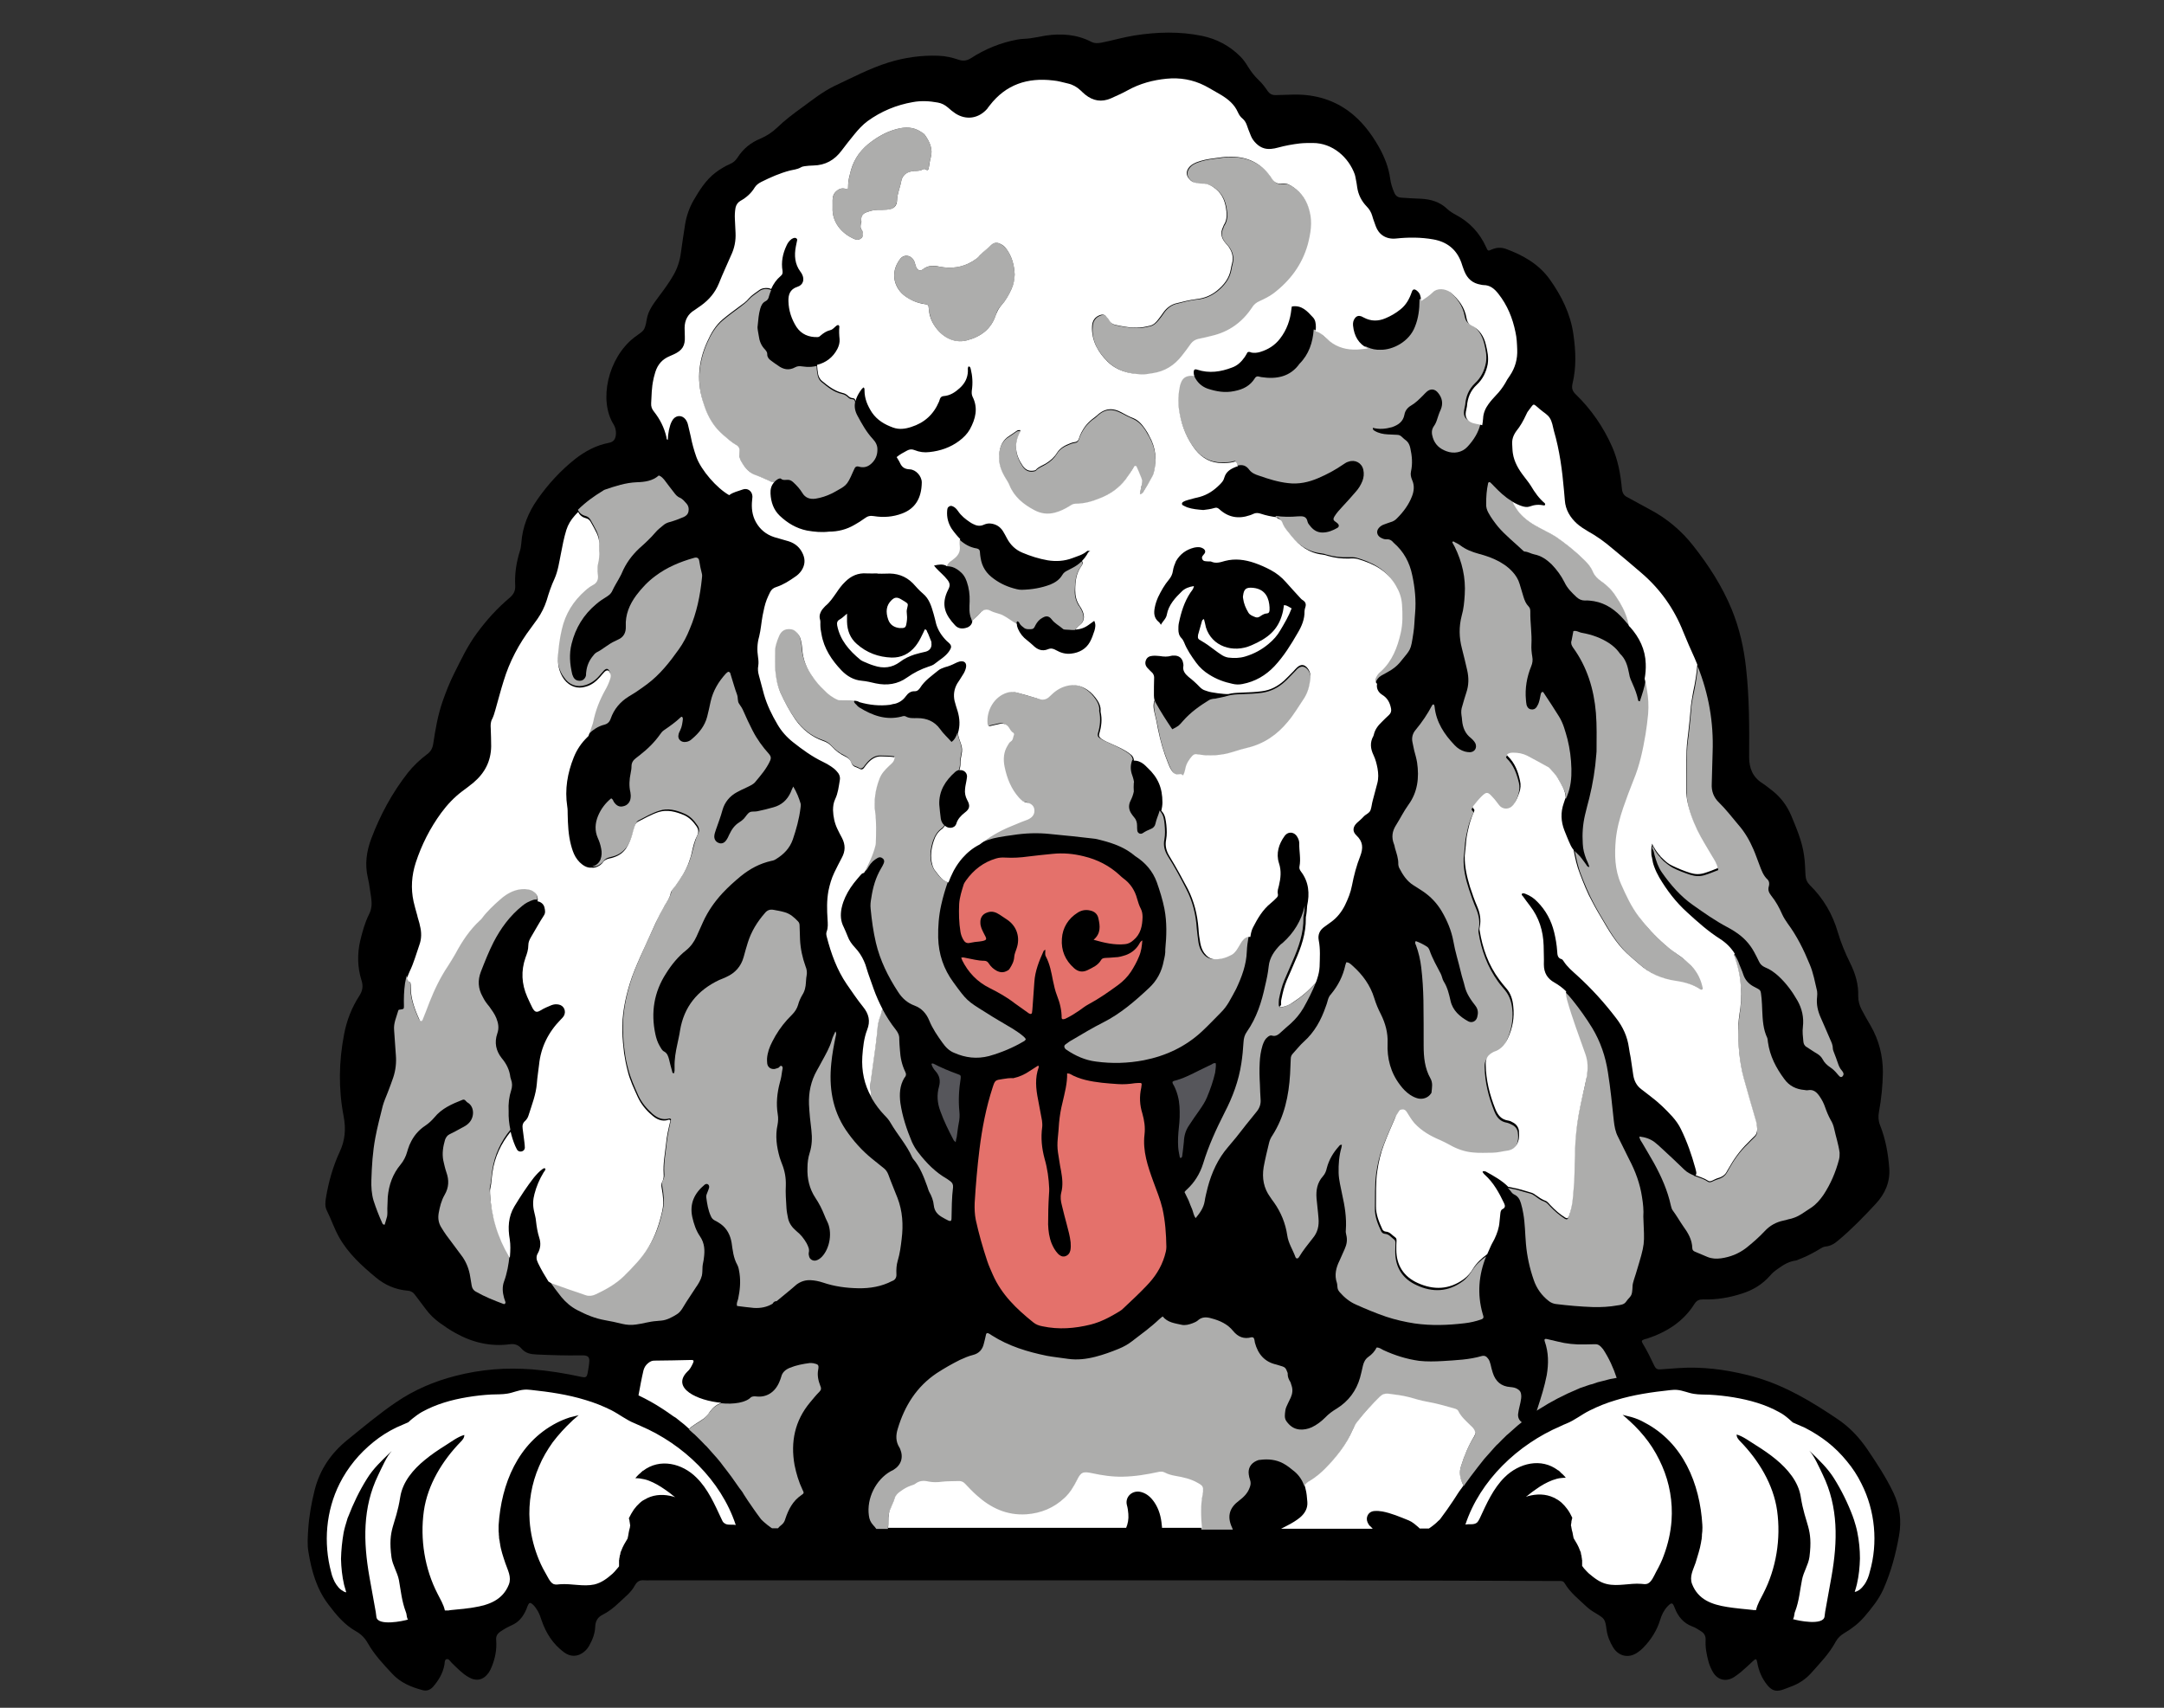 <?xml version="1.0" encoding="utf-8"?>
<!-- Generator: Adobe Illustrator 24.0.1, SVG Export Plug-In . SVG Version: 6.00 Build 0)  -->
<svg version="1.1" id="New_group_1_" xmlns="http://www.w3.org/2000/svg" xmlns:xlink="http://www.w3.org/1999/xlink" x="0px"
	 y="0px" viewBox="0 0 990 781.2" style="enable-background:new 0 0 990 781.2;" xml:space="preserve">
<rect x="0" y="0" width="990" height="781.2" fill="#333333" stroke="none"/>
<style type="text/css">
	.st0{fill:#E4716B;}
	.st1{fill:#56565B;}
	.st2{fill:#ADADAC;}
	.st3{fill:#FFFFFF;}
</style>
<g>
	<path d="M503.8,722.9c-68.7,0-137.4,0-206.1,0c-1,0-1.9,0.1-2.9,0c-2-0.2-3.3,0.4-4.4,2.4c-1.7,3.2-4.7,5.4-7.3,7.9
		c-2.3,2.2-4.7,4.1-7.5,5.5c-2.2,1.1-3.2,2.9-3.3,5.4c-0.1,3.1-1.2,5.9-2.7,8.6c-0.6,1.1-1.4,2.1-2.4,2.9c-2.9,2.4-6.3,2.4-9.2,0.2
		c-5-3.7-8.2-8.7-10.2-14.5c-0.5-1.5-1-3-1.8-4.4c-0.6-1-1.2-1.9-2-2.7c-1.5-1.4-1.9-1.3-2.7,0.6c-0.3,0.8-0.6,1.7-1,2.4
		c-1.3,2.7-3.2,4.9-6.1,6.2c-1.8,0.8-3.6,1.8-5.2,2.9c-1.5,1-2.2,2.2-2,4c0.3,4.1-0.4,8.1-2,12c-0.4,1-0.8,1.9-1.4,2.8
		c-2.5,3.5-5.7,4.2-9.4,2c-2.9-1.7-5.2-4.2-7.6-6.5c-0.7-0.7-1.3-2-2.4-1.6c-0.9,0.3-0.7,1.7-0.9,2.6c-0.7,3.8-2.6,7-5.1,9.9
		c-1.3,1.5-3,2.2-5,1.6c-5.2-1.4-10-3.4-13.7-7.4c-4.1-4.4-8.2-8.7-11.2-14c-1.3-2.3-3-4.1-5.3-5.4c-5.4-3-9.2-7.6-12.8-12.4
		c-5.4-7.1-7.7-15.4-9.1-24c-0.6-3.4-0.3-6.9-0.1-10.3c0.4-6.2,1.5-12.2,3-18.2c2.4-9.3,7.5-16.7,14.9-22.7
		c7.3-5.9,14.4-11.9,22.2-17.2c8.3-5.7,17.5-9.6,27.2-12.1c5.8-1.5,11.7-2.5,17.7-3c5.8-0.5,11.7-0.4,17.5,0
		c7.5,0.6,14.9,1.8,22.3,3.4c2.3,0.5,2.7,0.2,3.1-2.1c0.3-1.6,0.6-3.3,0.7-5c0.1-1.9-0.7-2.6-2.6-2.7c-0.6,0-1.1,0-1.7,0
		c-6.6,0.1-13.1-0.1-19.7-0.4c-2.7-0.1-5.2-0.5-7.1-2.8c-1.3-1.5-3-2.2-5.2-1.9c-8.9,1.2-17.2-0.8-24.9-5.1c-2.6-1.4-5-3.1-7.4-4.8
		c-2.3-1.7-4.4-3.7-6.1-6c-1.6-2.2-3.3-4.3-4.9-6.5c-0.9-1.3-2-2-3.6-2.1c-5.4-0.5-10.2-2.5-14.4-6c-6.5-5.4-12.7-11-16.9-18.5
		c-2.2-3.9-3.6-8.2-5.6-12.2c-0.9-1.8-0.7-3.7-0.4-5.7c1.2-7.3,3.2-14.4,6.3-21.1c2.5-5.3,2.9-10.5,1.8-16.3
		c-2.4-12.4-2.2-25,0.2-37.4c1.2-6.4,3.5-12.3,7-17.7c1.5-2.3,1.8-4.4,1-7c-1.9-6-2-12.1-0.6-18.2c1-4.1,2.1-8.2,4-12
		c1.3-2.5,1.4-5,1-7.7c-0.5-3-0.8-6-1.5-9c-1.5-6.3-0.6-12.3,1.6-18.1c4.1-10.8,9.5-20.8,16.6-29.9c2.6-3.3,5.6-6.1,8.9-8.6
		c1.7-1.2,2.5-2.8,2.8-4.8c1-6.6,2.1-13.1,4.3-19.4c1.5-4.3,3.2-8.6,5.2-12.6c3.2-6.4,6.2-12.8,10.5-18.6c4.4-6,9.3-11.4,15-16.2
		c1.7-1.5,2.6-3,2.5-5.4c-0.3-5.4,0.5-10.7,2.1-15.8c0.4-1.2,0.6-2.5,0.7-3.8c0.5-7.4,3.2-14,7.4-20c4.9-7,10.6-13.2,17.3-18.5
		c4.5-3.5,9.5-6.2,15.2-7.3c2.2-0.4,3.3-1.5,3.4-4.4c0-1.4-0.3-2.7-1-3.9c-7.1-11.2-2.6-30.6,9.3-39.9c4.3-3.3,4.8-2.5,5.8-8.4
		c0.6-3.8,3-7,5.3-10.1c2.4-3.2,4.8-6.4,6.8-9.9c1.9-3.2,3-6.7,3.5-10.4c0.6-4.3,1.2-8.5,1.9-12.8c0.6-3.9,1.9-7.6,3.8-11
		c2.8-4.8,5.7-9.5,10.2-12.9c2-1.5,4.1-2.8,6.4-3.8c1.5-0.6,2.7-1.6,3.6-3c2.6-4.1,6.1-6.9,10.5-8.7c2.8-1.2,5.4-2.9,7.6-5
		c3.6-3.5,7.5-6.4,11.5-9.3c4.8-3.5,9.4-7.2,14.8-9.8c8.1-3.8,16-8,24.6-10.7c7.4-2.3,15.1-3.4,23-3.1c3.1,0.1,6.2,0.8,9.1,1.8
		c2.1,0.7,3.8,0.5,5.7-0.7c6.5-4.2,13.6-7.1,21.2-8.5c2-0.4,4-0.3,6-0.6c2.3-0.3,4.6-0.8,6.8-1.2c7.3-1.1,14.4-0.6,21,2.8
		c1.5,0.8,3.1,0.7,4.7,0.4c5.1-1,10.1-2.5,15.2-3.3c10.3-1.6,20.5-1.9,30.8,0.2c6.7,1.4,12.6,4.5,17.5,9.4c1.4,1.4,2.6,3.1,3.6,4.8
		c1.4,2.2,2.9,4.2,4.8,6c1.6,1.5,2.9,3.2,4.1,5c0.9,1.3,2,1.9,3.6,1.9c2.3-0.1,4.6-0.1,7-0.2c9.5-0.4,18.4,1.7,26.3,7.4
		c5.9,4.3,10.3,10,13.9,16.3c2.6,4.6,4.6,9.5,5.3,14.8c0.3,2.2,1,4.4,1.9,6.4c0.6,1.4,1.6,2.1,3.1,2.2c3,0.2,5.9,0.4,8.9,0.5
		c4.6,0.2,8.8,1.4,12.2,4.7c1.2,1.1,2.5,1.9,4,2.7c6.2,3.3,10.8,8.2,13.7,14.6c0.9,2,0.9,2,2.7,1.2c2.1-0.9,4.2-1,6.3-0.3
		c7.9,2.9,15.1,6.9,20.2,14c5.4,7.6,9.5,15.8,10.8,25.1c1.1,7.6,1.4,15.1-0.4,22.6c-0.5,2.1,0,3.5,1.5,4.9
		c7.1,6.9,12.6,14.9,16.6,23.9c2.7,6.1,3.9,12.7,4.5,19.3c0.2,1.9,0.9,3.1,2.6,3.9c3.4,1.8,6.7,3.7,10.1,5.5
		c7.8,4.1,14.5,9.7,19.9,16.6c7.1,9,13.3,18.6,17.7,29.3c3.5,8.6,5.5,17.5,6.5,26.7c1.5,13.5,1.5,27.1,1.4,40.7c0,5,1.6,9.2,6.1,12
		c1.7,1.1,3.2,2.4,4.8,3.6c3.6,2.9,6.3,6.5,8.2,10.8c2.5,6,5.1,12,6,18.4c0.5,3.1,0.5,6.2,0.7,9.3c0.1,1.8,0.7,3.2,2,4.5
		c6.2,6.1,10.4,13.3,12.8,21.6c1.4,4.8,3.4,9.5,5.6,14c2.4,4.8,3.9,9.8,3.7,15.2c0,2.2,0.6,4.3,1.6,6.2c1.3,2.5,2.7,4.9,4.1,7.3
		c3.8,6.6,5.6,13.8,5.6,21.3c-0.1,6.1-0.7,12.1-1.8,18.1c-0.4,2.1-0.3,4.1,0.5,6.1c2.5,6.3,3.7,12.9,4.2,19.6
		c0.5,6.3-1.9,11.8-6.2,16.4c-5.4,5.8-10.9,11.5-17,16.6c-1.7,1.5-3.6,2.7-5.9,2.9c-1.1,0.1-2,0.7-2.8,1.2c-3.1,1.9-6.3,3.5-9.7,4.8
		c-0.4,0.1-0.7,0.4-1.1,0.4c-3.2,0.4-5.8,2-8.4,3.9c-1.3,0.9-2.4,1.8-3.4,3c-3.5,4-7.8,6.6-12.8,8.2c-5.8,1.9-11.8,2.9-17.9,2.7
		c-1.7,0-2.8,0.4-3.8,1.9c-5.1,8.2-12.7,13-21.7,16c-0.4,0.1-0.8,0.2-1.2,0.3c-1.4,0.5-1.6,0.8-0.8,2.1c2,3.3,3.7,6.8,5.3,10.2
		c0.6,1.2,1.4,1.6,2.7,1.5c2.8-0.2,5.6-0.4,8.4-0.6c10.6-0.7,20.9,0.6,31.1,3.1c1.7,0.4,3.4,0.9,5.1,1.4c13.2,4,24.8,11,36.1,18.6
		c5.6,3.7,10,8.3,13.8,13.8c4.4,6.5,8.7,13,12.1,20.1c3,6.3,3.8,12.8,2.6,19.6c-1.5,8.5-3.7,16.7-7.2,24.6
		c-2.1,4.7-5.4,8.7-8.7,12.6c-2.6,3-5.7,5.4-9.1,7.4c-1.7,1-3.1,2.3-4,4c-2.9,5.4-7.2,9.8-11.2,14.3c-2.6,2.9-5.8,5-9.5,6.3
		c-1.4,0.5-2.7,1.1-4.1,1.5c-2.9,0.8-4.6,0-6.5-2.3c-2.5-3.1-3.9-6.5-4.6-10.4c-0.3-1.7-0.6-1.8-1.9-0.6c-1.8,1.7-3.6,3.4-5.5,5
		c-1,0.8-2,1.6-3.1,2.3c-3.7,2.4-7.6,1.5-9.8-2.3c-0.8-1.4-1.4-2.8-1.9-4.4c-0.9-3.3-1.6-6.7-1.4-10.2c0.1-1.8-0.6-3.1-2.1-4
		c-1.3-0.8-2.5-1.7-4-2.2c-4-1.5-6.5-4.5-8-8.4c-1-2.7-1.5-2.7-3.4-0.7c-1.6,1.7-2.6,3.8-3.3,6.1c-1.5,4.9-4.2,9.1-7.8,12.8
		c-0.7,0.7-1.5,1.4-2.4,2c-4,2.9-8.7,2-11.3-2.2c-1.5-2.5-2.6-5.1-3-8c-0.7-5.1-0.8-5.1-5.2-7.8c-1.4-0.8-2.7-1.7-3.9-2.8
		c-3.6-3.4-7.6-6.5-10.1-10.8c-0.4-0.7-1-1-1.8-1c-1,0-1.9,0-2.9,0C642.2,722.9,573,722.9,503.8,722.9z"/>
</g>
<g>
	<path class="st0" d="M458.7,493.6c-3.4,0.5-3.5,0.5-4.6,3.9c-3,9.2-4.8,18.6-6,28.2c-1,8.1-1.7,16.3-2.2,24.5
		c-0.1,2.7,0,5.2,0.5,7.8c1.4,6.4,3.2,12.7,5.3,19c0.7,2.1,1.6,4,2.5,6.1c4,9.1,10.9,15.7,18.5,21.8c1.2,1,2.6,1.5,4.2,1.8
		c7.5,1.6,14.8,1,22.1-0.8c4.7-1.2,9-3.5,13.1-6c0.7-0.4,1.3-0.9,1.8-1.4c3.6-3.4,7.2-6.7,10.6-10.3c3.8-3.9,6.7-8.3,8.3-13.6
		c0.4-1.4,0.8-2.7,0.8-4.2c-0.1-5.9-0.5-11.8-1.8-17.6c-1-4.2-2.7-8.3-4.2-12.4c-2.5-6.9-4.9-13.9-4-21.4c0.4-3.4-0.1-6.5-1-9.7
		c-1.2-3.8-1.4-7.7-0.5-11.7c0.1-0.5,0.1-1.1,0.2-1.6c0-0.4-0.3-0.6-0.5-0.6c-0.9,0-1.8,0-2.6,0.1c-2.6,0.4-5.2,0.6-7.9,0.4
		c-2.4-0.2-4.8-0.3-7.2-0.6c-5.1-0.6-10.2-1.5-14.7-4.1c-0.3-0.1-0.6-0.1-1.2-0.2c0.1,4.6-1.1,8.9-2.1,13.3
		c-0.8,3.1-1.3,6.2-1.6,9.4c-0.2,2.4-0.3,4.8-0.6,7.2c-0.2,2.1-0.2,4.1,0.1,6.2c0.5,2.8,0.8,5.6,1.4,8.4c0.6,3.4,1,6.7,0.1,10.1
		c-0.5,2-0.2,3.9,0.3,5.8c0.7,2.9,1.4,5.7,2.2,8.6c0.7,2.7,1.5,5.5,1.8,8.3c0.1,1.2,0.1,2.4-0.1,3.6c-0.3,1.4-1.1,2.4-2.5,2.8
		c-1.3,0.3-2.3-0.3-3.2-1.2c-1.3-1.4-2.2-3-2.9-4.7c-1.1-2.8-1.5-5.7-1.6-8.7c0-4.6,0.1-9.2,0.4-13.8c0.1-0.9,0.1-1.8,0.1-2.6
		c-0.2-4.6-0.8-9.1-2.1-13.6c-1.3-4.8-1.8-9.6-1.1-14.6c0.1-1,0-2-0.1-2.9c-0.6-3.2-1.2-6.4-1.8-9.6c-1-5-1.5-9.9,0.3-14.8
		c0.1-0.1-0.1-0.4-0.2-0.8c-1.3,0.9-2.6,1.6-3.9,2.5c-2.3,1.6-4.8,2.7-7.5,3.3C461.9,493.1,460.4,493.3,458.7,493.6z"/>
	<path class="st0" d="M440.1,439.1c2.8,5.7,7,10.1,12.7,12.9c4,2,7.9,4.2,11.5,7c1.9,1.4,3.9,2.8,5.9,4.2c0.3,0.3,0.8,0.5,1.1,0.6
		c0.3,0.1,0.7-0.1,0.8-0.4c0.1-1,0.3-1.9,0.3-2.9c0.3-3.7,0.5-7.4,0.8-11.2c0.3-5.1,2.2-9.8,4.3-14.4c0.1-0.1,0.3-0.2,0.7-0.5
		c0.1,1.2-0.3,2.2,0.3,3.2c1.8,3.4,2.5,7.3,3.2,10.9c0.5,2.4,1,4.7,1.9,7c1.3,3.3,2.1,6.6,2.1,10.2c0,0.2,0.2,0.3,0.3,0.5
		c0.7,0.1,1.3-0.1,1.8-0.4c2.1-1,4-2.2,5.9-3.5c1.4-1,2.8-2.1,4.3-2.9c4.7-2.5,9.1-5.6,13.5-8.8c2.3-1.7,4.3-3.7,5.9-6.1
		c1.4-2.2,2.7-4.5,3.7-7c1-2.3,1.3-4.7,1.5-7.3c-1,0.5-1.2,1.3-1.6,1.9c-1.4,2.3-3.5,3.9-6,4.8c-1.6,0.5-3.1,1-4.8,1
		c-1.5,0.1-3.1,0.3-4.6,0.3c-0.8,0.1-1.5,0.2-1.9,1c-1.4,2.4-3.8,3.4-6.2,4.6c-2.3,1.1-4.3,0.7-6.1-0.9c-4.1-3.6-6-8.2-5.6-13.5
		c0.3-5,2.9-9.2,7.2-11.9c1.7-1.1,3.6-1.5,5.7-1c2,0.4,3.4,1.6,3.8,3.6c0.8,3.5,1.2,6.9-2.2,9.8c4.9,1.4,9.6,2.5,14.4,2
		c1.4-0.1,2.7-0.8,3.8-1.8c3.4-2.8,4.1-6.6,4.2-10.6c0-1.3-0.2-2.7-0.8-3.8c-0.8-1.5-1.2-3-1.7-4.6c-1-3.8-3.1-7-6.3-9.3
		c-0.5-0.4-1-0.8-1.5-1.3c-4.7-4.4-10.3-7.3-16.6-8.8c-4.8-1.2-9.5-1.6-14.3-1.1c-3.7,0.4-7.4,0.7-11.1,1.2c-3.5,0.5-7,0.7-10.5,0.5
		c-1.4-0.1-2.9,0-4.2,0.4c-5.8,1.7-10.3,5.2-13.8,10.1c-0.3,0.5-0.8,1.1-1,1.7c-0.9,2.9-1.9,5.9-2.1,9c-0.2,4.2-0.1,8.6,0.6,12.8
		c0.2,1.2,0.6,2.3,1.2,3.4c0.7,1.3,1.6,2,3.2,1.6c1.4-0.3,2.8-0.5,4.2-0.6c4.2-0.5,3.4-1.2,2.1-3.7c-0.8-1.6-1.6-3.1-1.6-4.9
		c-0.1-2.3,1-4,3.2-4.7c2.1-0.8,3.9-0.1,5.6,1c1.1,0.7,2.2,1.5,3.3,2.2c4.6,3,6.3,8.3,4.4,13.5c-0.4,1.2-0.9,2.3-1,3.5
		c-0.1,2.1-1,3.8-2.1,5.5c-0.3,0.5-0.7,0.8-1.2,1c-1.6,0.9-3.1,0.8-4.7,0c-1.5-0.8-2.7-1.9-3.6-3.3c-0.5-0.8-1.1-1.3-2.1-1.3
		c-2.9,0-5.6-0.8-8.4-1.3c-0.8-0.1-1.5-0.5-2.2,0C440.1,438.7,440.1,438.9,440.1,439.1z"/>
</g>
<g>
	<path class="st1" d="M556.2,486.4c-0.8-0.3-1.4,0.2-1.9,0.5c-1.9,0.9-3.8,1.8-5.6,2.7c-3.8,1.9-7.6,3.9-11.8,4.9
		c-0.2,0.1-0.3,0.3-0.5,0.4c-0.1,0.7,0.4,1.2,0.7,1.8c1.5,3,2.3,6.2,2.5,9.4c0.2,3.3,0.1,6.6-0.3,9.8c-0.3,2.9-0.5,5.9-0.3,8.8
		c0.1,1.5,0.4,3,0.7,4.5c0.1,0.3,0.2,0.7,0.7,0.4c0.1-0.1,0.3-0.3,0.4-0.5c0.3-2.3,0.6-4.6,0.8-6.8c0.1-2.7,0.8-5.2,2.3-7.4
		c1.6-2.4,3.1-4.7,4.8-7c1.3-1.9,2.6-3.8,3.5-6c1.5-3.6,2.8-7.3,3.7-11.2C556,489.4,556.4,487.9,556.2,486.4z"/>
	<path class="st1" d="M438.3,491.4c-3.9-1.4-7.7-3-11.4-4.9c-0.1-0.1-0.4,0.1-0.8,0.1c0.3,1.3,1,2.4,1.9,3.4c1.9,2.1,2.3,4.4,1.6,7
		c-1.1,3.8-0.8,7.6,0.6,11.3c1.6,4.5,3.8,8.9,6,13.1c0.1,0.3,0.4,0.5,1,1.1c0.2-1.2,0.3-1.8,0.5-2.4c0.3-2.1,0.5-4.2,0.9-6.2
		c0.4-1.8,0.5-3.7,0.3-5.5c-0.5-5.1-0.2-10.1,0.6-15.1C439.6,492,439.5,491.8,438.3,491.4z"/>
</g>
<g>
	<path class="st2" d="M843.3,490.8c-0.2-0.4-0.4-0.8-0.7-1.1c-0.9-1-1.4-2.2-1.8-3.4c-0.5-1.6-1.2-3.3-1.8-4.9
		c-0.2-0.6-0.5-1.2-0.5-1.8c0-1.5-0.6-2.8-1.2-4.1c-1.4-3.4-2.9-6.6-4.3-9.9c-1.4-3.1-2.1-6.2-1.7-9.6c0.1-0.9,0.1-1.8,0-2.6
		c-1-4.2-1.7-8.3-3.4-12.3c-2.7-6.6-5.8-12.9-10.1-18.7c-1-1.4-1.8-2.7-2.5-4.2c-1.3-3-2.9-5.9-5-8.5c-1-1.3-1.6-2.5-1.1-4.2
		c0.3-1,0.3-2.2-0.5-3.1c-2-1.8-2.9-4.4-3.8-6.8c-0.9-2.3-1.7-4.7-2.7-7c-1.8-4.2-4-8-7-11.4c-2.9-3.4-5.6-7-8.8-10.1
		c-2.4-2.3-3.5-5.2-3.3-8.6c0.2-4.8,0.2-9.6,0.4-14.4c0.5-13.6-1.8-26.7-6.8-39.2c-0.3,4.2-1,8.3-1.9,12.5c-0.6,2.8-1.1,5.5-1.2,8.4
		c-0.2,2.7-0.5,5.4-0.8,8.1c-0.3,3.4-1,6.7-1,10.1c-0.2,6.6-0.1,13.1-0.1,19.7c0,1,0.1,2,0.3,2.9c0.8,4.9,2.5,9.5,4.7,14
		c2,4.2,4.4,8,6.8,12c1,1.6,2.1,3.3,2.6,5.4c-2.1,0.8-3.9,1.6-5.9,2.2c-2.3,0.8-4.5,0.7-6.8,0c-2.8-0.9-5.5-1.9-8.2-3.3
		c-1.4-0.8-2.7-1.8-4-2.9c-0.3-0.3-0.5-0.5-0.8-0.8c-0.2-0.2-0.3-0.4-0.5-0.5c-0.1-0.1-0.1-0.1-0.2-0.3c-0.2-0.3-0.4-0.5-0.7-0.8
		c0,0,0-0.1-0.1-0.1c-1.2-1.4-2.1-2.9-2.9-4.7c0,0.4-0.1,0.9-0.1,1.3c0.7,1.1,0.8,2,1,2.9c0.8,2.9,1.7,5.7,3.4,8.1
		c4,5.7,8.5,10.9,14.2,14.9c5.1,3.6,10.2,7.2,15.7,10.1c1.2,0.6,2.3,1.3,3.4,2c3.8,2.4,6.8,5.5,8.9,9.4c0.8,1.4,1.4,2.7,2.1,4.1
		c0.6,1.4,1.5,2.3,2.9,2.9c2.3,0.9,4.2,2.3,6,3.9c3.6,3.3,6.4,7.1,8.8,11.3c2.1,3.7,3,7.7,2.5,12c-0.3,2.2,0,4.4,0.2,6.6
		c0.1,1.2,0.5,2.1,1.6,2.7c1.6,1,3.1,2.1,4.7,3c1,0.6,1.9,1.4,2.5,2.5c0.8,1.6,2.1,2.8,3.6,3.8c1.2,0.8,2.2,1.8,3.1,2.9
		c0.3,0.4,0.7,0.8,1.1,1.2c0.3,0.3,0.8,0.4,1.2,0.1C843.4,491.9,843.5,491.4,843.3,490.8z"/>
	<path class="st2" d="M414.1,490.2c-1.5-3.1-2.2-6.4-2.4-9.9c-0.1-1.6-0.3-3.3-0.3-4.9c0.1-1.8-0.6-3.1-1.6-4.4
		c-2.4-3-4.4-6.2-6.2-9.6c-0.1,0.5-0.3,1-0.5,1.8c-0.1,0.5-0.3,1-0.5,1.6c-0.8,2.1-1.2,4.2-1.3,6.4c-0.2,2.6-0.5,5.2-0.9,7.8
		c-0.7,5.3-1.5,10.6-2.2,15.9c-0.1,1.3-0.2,2.7,0,3.9c0.2,1,0.3,1.9,0.3,2.9c0.2,0.3,0.3,0.7,0.5,1c1.6,2.7,3.4,5.1,5.5,7.3
		c1.1,1.1,2.1,2.2,2.9,3.6c3.1,5.4,7.4,10.1,9.9,15.8c0.1,0.3,0.3,0.5,0.5,0.8c3.1,3.6,4.8,8.1,6.4,12.5c0.3,0.8,0.5,1.7,0.9,2.5
		c1.1,1.9,1.9,4,2.1,6.2c0.3,2.7,1.8,4.3,4,5.5c0.9,0.5,1.7,1,2.6,1.4c1,0.5,1.5,0.2,1.5-0.8c0.1-4.8,0.1-9.6,0.7-14.4
		c0.1-1.2-0.3-2.1-1.3-2.8c-0.5-0.3-0.9-0.7-1.4-1c-5.3-3-9.5-7.3-13.2-12.1c-1.2-1.5-2.1-3.1-2.9-4.8c-2.4-5.7-4.4-11.7-5.3-17.9
		c-0.5-4-0.3-7.9,1.8-11.4C414.7,492,414.6,491.2,414.1,490.2z"/>
	<path class="st2" d="M577.6,478.2c0.5-1.4,1-2.7,2.1-3.6c0.5-0.5,1.3-1.1,2.1-0.9c1.9,0.6,3.1-0.5,4.3-1.6c1.4-1.3,2.9-2.6,4.4-3.9
		c2.3-2.1,4.2-4.4,5.8-7.1c2.1-3.7,4-7.5,5.6-11.4c-1.6,1.6-3.2,3.4-5,4.9c-1.7,1.5-3.6,2.8-5.5,4.1c-1.6,1-3.3,1.7-5.1,2.1
		c-0.8,0.1-1.3-0.3-1.3-1.1c0-0.9,0-1.8,0.1-2.6c0.6-3,1.3-6,2.5-8.8s2.5-5.8,3.8-8.8c2.7-6.2,5-12.6,4.9-19.6c0-0.3,0-0.7,0.1-1
		c0.3-1.5,0.4-3,0.5-4.6c-1.5,6.8-5,12.5-10.2,17.1c-0.3,0.2-0.5,0.4-0.8,0.6c-2.8,2.8-5.1,6-5.5,10.1c-0.3,2.9-0.9,5.8-1.6,8.7
		c-1.6,7.5-3.9,14.8-8.4,21.2c-1,1.4-1.4,2.9-1.5,4.6c-0.2,3.3-0.5,6.6-1,9.8c-1.2,8-4,15.5-7.7,22.6c-3.8,7.5-7.3,15.1-9.8,23.3
		c-1.4,4.5-3.9,8.6-7.4,11.8c-0.4,0.3-0.8,0.8-1.1,1.2c0.7,1.4,1.3,2.6,1.9,3.9c0.5,1.3,1,2.7,1.6,4c0.5,1.2,0.6,2.7,1.6,4
		c2-2.4,3.6-4.7,4.1-7.6c0.3-2.1,0.9-4.3,1.4-6.4c1.8-6.8,4.7-13.2,9.4-18.6c1.2-1.4,2.4-2.9,3.6-4.3c3.1-4,6.2-7.9,9.4-11.8
		c1.4-1.7,2-3.6,1.8-5.7c-0.2-2.2-0.2-4.4-0.3-6.6c-0.2-3.4-0.3-6.8-0.1-10.2C576.4,483.6,576.8,480.8,577.6,478.2z"/>
	<path class="st2" d="M242.8,407.1c-1.8-0.8-3.6-0.8-5.5-0.4c-3.3,0.7-6,2.3-8.6,4.5c-3.1,2.7-6.2,5.5-8.6,8.9
		c-0.2,0.3-0.4,0.5-0.7,0.7c-4.7,4.3-8.2,9.6-11.2,15.2c-1,1.9-2.1,3.8-3.4,5.6c-3.4,5.2-6.2,10.7-8.5,16.6c-1,2.7-2.1,5.5-3.2,8.2
		c-0.1,0.3-0.3,0.7-0.7,0.5c-0.3-0.1-0.5-0.3-0.7-0.6c-2.2-4.8-4-9.7-4-15.1c0-1.2,0.1-2.5-0.8-3.4c-0.5-0.5-0.8-1-0.8-1.6
		c-0.3,1.2-0.6,2.3-0.8,3.6c-0.5,3.5-0.6,7-0.5,10.5c0,1.2-0.1,1.3-1.6,1.5c-0.5,0.1-0.9,0-1,0.5c-0.8,2.9-2.2,5.7-1.9,8.9
		c0.3,3.8,0.5,7.7,0.8,11.4c0.3,3.6-0.1,7-1.2,10.3c-0.8,2.3-1.6,4.5-2.5,6.8c-0.8,2.1-1.7,4-2.3,6.2c-1.2,4.9-2.5,9.7-3.4,14.6
		c-1.2,6.4-1.6,12.8-1.8,19.3c-0.1,3.1,0.1,6.4,1,9.4c1.1,3.4,2.4,6.8,3.9,10.1c0.2,0.5,0.4,1,1.2,0.9c0.3-1.2,0.8-2.5,1.1-3.8
		c0.2-1.2,0.1-2.4,0.1-3.6c0.1-1.8,0.1-3.5,0.2-5.3c0.5-5.5,2.3-10.5,5.8-14.7c1.5-1.8,2.5-3.8,3.1-6c0.2-0.8,0.5-1.6,0.8-2.4
		c0.1-0.4,0.3-0.8,0.5-1.2c1.5-3.4,3.8-6.2,7-8.3c1.5-1,2.9-2.3,4.1-3.7c3.4-4.2,8.1-6.2,12.9-8.1c0.5-0.2,1-0.1,1.4,0.4
		c0.3,0.3,0.6,0.7,1,0.9c2.9,1.7,3.2,6.2,0.8,9c-1,1.2-2.3,1.9-3.7,2.6c-1.8,1-3.6,2-5.5,2.9c-1,0.5-1.6,1.4-2,2.5
		c-0.9,3.1-1.4,6.2-0.8,9.4c0.4,1.8,0.8,3.6,1.4,5.4c1.3,3.6,1.2,7-0.8,10.4c-1.5,2.6-2.2,5.5-2.7,8.3c-0.4,2.4-0.1,4.5,1.2,6.6
		c1.5,2.5,3.1,4.7,4.9,7c1.6,2.2,3.3,4.4,4.9,6.6c1.8,2.7,2.9,5.6,3.4,8.8c0.2,1.4,0.5,2.8,0.7,4.2c0.2,1.2,0.8,2.2,2,2.8
		c4,2.3,8.3,4,12.6,5.6c0.5,0.2,1-0.3,0.8-1c-0.2-0.6-0.4-1.2-0.6-1.8c-0.7-2.5-0.9-5.1,0-7.5c1.4-3.8,2.1-7.8,2.5-11.8
		c-0.1-0.1-0.1-0.3-0.3-0.4c-5.3-8.9-8.1-18.5-8.7-28.9c-0.1-0.8-0.1-1.6,0.1-2.3c0.6-2.5,0.6-5,1-7.5c1.1-7,3.9-13.1,8.3-18.5
		c-0.6-2.8-0.9-5.6-0.8-8.5c-0.2-3.4,0.2-6.6,1.2-9.7c0.5-1.6,0.5-3.2-0.1-4.8c-0.1-0.3-0.2-0.6-0.3-1c-0.4-3.4-1.8-6.2-4-8.8
		c-2.6-3.3-3.4-7.1-2-11.2c0.9-2.5,0.5-4.7-0.4-7c-0.8-2-2-3.6-3.2-5.3c-1.2-1.4-2.3-2.9-3.1-4.6c-2.1-3.7-2.3-7.5-0.8-11.4
		c1.8-4.6,3.6-9.2,5.8-13.5c3.3-6.4,7.5-12.1,13.1-16.6c1.4-1.2,3.1-2.1,4.9-2.7c0.6-0.2,1.3-0.3,1.9-0.1c0.1-0.3,0.1-0.7,0.1-1.1
		C245.7,409,244.6,407.8,242.8,407.1z"/>
	<path class="st2" d="M374.3,626.6c0.5-2.5-0.2-2.5-2.2-3c-0.5-0.1-1.1-0.1-1.6-0.1c-3.1,0.4-6.3,1-9.2,2.2c-1.9,0.8-3.4,2-3.9,4.1
		c-0.2,0.8-0.5,1.4-0.8,2.2c-2.1,5.2-6.3,7.3-10.5,6.8c-0.9-0.1-1.7-0.1-2.5,0.3c-2.3,2.5-7.9,3.4-13.7,2.8c-2.1,0.8-3.8,2.1-5.2,4
		c-0.9,1.2-1.9,2.4-3.1,3.4c-1.6,1.2-6.1,3.6-6.4,4.6c0.4,0.3,0.8,0.8,1.2,1.1l0.9,0.8l0.5,0.4l0.4,0.4c1.2,1.1,2.3,2.3,3.4,3.4
		c0.5,0.5,1.1,1.2,1.7,1.7l1.6,1.8c0.3,0.3,0.5,0.6,0.8,0.9l0.8,0.9l1.6,1.8c1,1.2,2.1,2.5,3,3.8c2.6,3.3,5,6.6,7.3,10
		c0.1,0.1,0.1,0.1,0.1,0.1c0.6,0.8,1.2,1.5,1.6,2.3c0.2,0.3,0.3,0.5,0.5,0.8c0.5,0.8,1,1.5,1.5,2.3c1.8,2.6,3.6,5.3,5.5,7.8
		c0.2,0.3,0.4,0.5,0.6,0.8l0.1,0.1c0.5,0.5,1,1,1.5,1.4c0.9,0.8,1.8,1.5,2.8,2.2c0.2,0.1,0.4,0.3,0.6,0.4h2.7
		c0.5-0.6,1.1-1.2,1.8-1.7c0.9-0.8,1.3-1.6,1.6-2.7c1.4-4.2,3.4-8.1,7.2-10.7c1.4-1,1.4-1,0.6-2.6c-1.7-3.6-2.8-7.3-3.6-11.2
		c-1.9-10.6,0.1-20.3,7.1-28.7c1.4-1.7,2.8-3.4,4.3-4.9c0.8-0.8,0.9-1.6,0.4-2.6C374.4,631.7,373.8,629.2,374.3,626.6z"/>
	<path class="st2" d="M694.5,646.9c0.1-0.6,0.2-1.3,0.3-1.9c0.3-1.2,0.5-2.3,0.8-3.5c0.2-1.2,0.5-2.4,0.3-3.6
		c-0.1-1-0.5-1.8-1.5-2.4c-1-0.7-2.2-0.9-3.4-1c-4.2-0.3-6.8-2.5-8.1-6.6c-0.4-1.2-0.7-2.5-1-3.8c-0.3-1-0.5-1.9-1.2-2.7
		c-0.7-1-1.6-1.4-2.8-1.1c-5.8,1.7-11.8,1.9-17.9,2.3c-3.6,0.2-7.2,0.3-10.8-0.1c-5.7-0.8-11.1-2.5-16.3-4.9c-1-0.5-1.8-1.2-3.1-1.2
		c-0.9,1.8-2.2,3.2-3.8,4.3c-1.4,1-2.1,2.4-2.5,4.1c-0.4,1.8-0.8,3.6-1.3,5.4c-1.7,6-5.3,10.8-10.6,14.1c-2,1.2-3.8,2.5-5.4,4.2
		c-1.8,1.8-3.8,3.3-6.1,4.4c-1.8,0.8-3.8,1.2-5.7,1c-2.6-0.3-4.4-1.7-5.9-3.8c-1-1.4-0.7-3.1-0.5-4.7c0.1-1.2,0.7-2.3,1.2-3.4
		c0.4-0.9,0.9-1.8,1.3-2.7c0.8-1.8,1-3.6,0.4-5.4c-0.2-0.5-0.3-1-0.5-1.6c-0.1-0.1-0.1-0.2-0.2-0.3c-0.6-1-1.1-2.1-1.1-3.4
		c0-0.2,0-0.3,0-0.5c-1-2.7-1.1-2.7-4.2-3.6c-0.3-0.1-0.6-0.2-1-0.3c-5.4-1.2-8.4-4.8-9.8-10c-0.2-0.8-0.1-1.8-0.8-2.4
		c-0.3,0-0.5-0.1-0.7-0.1c-3.5,1-6.2-0.1-8.5-2.9c-2.5-3.1-6-4.7-9.8-5.7c-2.3-0.7-4.5-0.8-6.4,1c-0.6,0.5-1.5,0.9-2.3,1.2
		c-1.6,0.6-3.4,1.1-5.1,0.7c-3.1-0.7-6.3-1-8.6-3.8c-0.6,0.5-1.2,0.9-1.6,1.3c-3.9,3.7-8.2,6.8-12.5,10.1c-1.8,1.4-3.8,2.5-6,3.4
		c-3.4,1.4-7,2.7-10.5,3.6c-4.2,1.1-8.4,1.6-12.7,1c-3.2-0.5-6.5-0.8-9.7-1.4c-8.8-1.8-17.4-4.4-25.1-9.3c-0.5-0.3-1.1-0.8-1.7-1
		c-0.5-0.2-0.9,0-1,0.5c-0.3,1.4-0.6,2.7-1,4.2c-0.6,2.7-2.2,4.5-4.9,5.2c-2.1,0.5-4.1,1.4-6.1,2.3c-3.6,1.8-7.1,3.8-10.5,6
		c-9.3,6.2-14.8,15.1-17.9,25.5c-0.9,2.9-1,5.8,0.8,8.6c0.1,0.2,0.2,0.4,0.3,0.6c1.6,3.9,0.5,7.4-3.1,9.6c-0.3,0.2-0.8,0.4-1.2,0.6
		c-6.9,3.9-11.1,12.5-10,20.3c0.2,1.7,0.8,3.1,2,4.4c0.5,0.5,1,1.1,1.4,1.7h5.3c0.1-1,0.1-2.1,0.1-3.1c0-2,0.1-4,1-5.7
		c0.7-1.5,1.4-2.9,1.8-4.5c0.4-1.4,1.4-2.5,2.6-3.3c1.5-1.1,3.1-2.1,4.9-2.7c0.7-0.3,1.5-0.5,2.1-0.9c1.8-1.4,3.8-1.5,5.9-1
		s4.2,0.4,6.2,0.1c2.5-0.4,5-0.3,7.5-0.3c1.3-0.1,2.3,0.4,3.2,1.3c1.6,1.7,3.4,3.5,5.1,5.1c6.5,5.8,13.9,9.4,22.9,8.8
		c6.7-0.5,12.5-2.9,17.4-7.5c2.5-2.3,4.1-5.1,5.6-8c2-3.8,2.9-4.2,7-3.3c4.6,1,9.2,1.7,14,1.6c5.6-0.1,11.1-1,16.5-2.2
		c1-0.2,1.9-0.3,2.8,0.3c1.4,0.8,3,1.2,4.7,1.5c3.6,0.6,7,1.3,10.3,3.2c2.3,1.4,2.6,1.8,2.3,4.4c-0.1,0.4-0.1,0.9-0.2,1.3
		c-1,5.1-0.8,10.1-0.3,15.2H564c-0.1-0.3-0.2-0.5-0.3-0.8c-2.7-5.7-0.8-9.5,3.1-12.4c2.1-1.6,4-3.4,4.9-6c0.5-1.2,0.6-2.3,0.2-3.5
		c-0.3-0.8-0.5-1.7-0.6-2.5c-0.4-2.7,0.8-5,3.4-6.2c0.6-0.3,1.2-0.5,1.8-0.5c3.7-0.5,7.3-0.1,10.5,1.6c1.9,1,3.6,2.4,5.3,3.8
		c2.1,1.8,3.5,4,4.4,6.5c0.5-0.8,1.4-1.4,2.4-2c2.5-1.4,4.9-3.4,6.9-5.5c5.2-5.2,9.8-10.9,12.7-17.8c0.6-1.4,1.4-2.7,2.3-4
		c3-4,6.4-7.7,10.1-11.2c1.1-1.1,2.3-1.5,3.8-1.4c3.3,0.3,6.5,0.8,9.6,1.6c2.7,0.8,5.5,1.5,8.3,2.1c4,0.8,7.9,1.8,11.8,2.9
		c1,0.3,2.1,0.4,2.5,1.4c1.3,2.7,3.6,4.7,5.7,6.7c0.7,0.7,1.3,1.4,1.8,2.3c0.4,0.9,0.4,1.6-0.2,2.4c-2.7,4.2-4.6,8.9-6.1,13.8
		c-0.8,2.7-0.5,5.2,0.8,7.6c0.2,0.4,0.4,0.8,0.5,1.2c2.1-2.9,4.1-5.7,6.4-8.6c1-1.3,2-2.5,3-3.8l1.6-1.8l0.8-0.9
		c0.3-0.3,0.5-0.6,0.8-0.9l1.6-1.8c0.5-0.6,1.1-1.2,1.7-1.7c1.1-1.2,2.3-2.3,3.4-3.4l0.4-0.4l0.5-0.4l0.9-0.8
		c0.6-0.5,1.2-1.1,1.8-1.6l1.8-1.6l1-0.8c0.3-0.2,0.6-0.5,0.9-0.7C695,649.7,694.4,648.5,694.5,646.9z"/>
	<path class="st2" d="M532.4,439.5c-0.9,4.9-3.1,9.1-6.8,12.5c-6.4,6-13,11.7-20.9,15.7c-4.8,2.4-9.4,5.2-14,7.9
		c-1.2,0.6-2.2,1.4-3.3,2.2c-0.7,0.5-0.6,1.4,0,2c0.1,0.1,0.3,0.3,0.5,0.4c4.1,2.8,8.6,4.8,13.5,5.4c7.3,1,14.6,0.8,21.9-0.6
		c10.1-2,19.1-6.2,26.7-13.3c2.9-2.7,5.7-5.7,8.6-8.6c1.4-1.4,2.6-3,3.6-4.7c1.1-2,2.3-4,3.3-6c2.6-5.5,4.7-11.1,4.9-17.2
		c0.1-2.3,0.4-4.4,0.8-6.7c-1.1-0.2-2.3,0.3-3.3,1.4c-0.7,0.8-1.2,1.8-1.8,2.7c-1,1.5-1.7,3.1-3.3,4c-2.4,1.4-4.9,2.3-7.8,2.1
		c-2.2-0.1-3.7-1.2-4.9-2.9c-1-1.4-1.5-2.9-1.8-4.6c-0.3-2.1-0.6-4.3-0.8-6.5c-0.4-6.4-1.9-12.5-4.9-18.2
		c-2.6-5.1-5.3-10.1-8.3-14.8c-1.5-2.4-2.2-4.9-1.6-7.8c0.4-2.1,0.3-4.4,0.1-6.6c-0.2-2.1-0.4-4.4-2-6.2c-0.1-0.1-0.2-0.2-0.3-0.3
		c-0.1,0.1-0.1,0.3-0.1,0.4c-0.5,1.8-1.4,3.6-1.8,5.6c-0.2,1.1-1,2-2.1,2.4c-1.3,0.5-2.5,1.1-3.7,1.9c-1,0.7-2.3,0.1-2.5-1.1
		c-0.1-0.8-0.1-1.5-0.1-2.3c0-1.5-0.4-2.8-1.4-3.9c-0.3-0.4-0.7-0.8-1-1.3c-1.4-1.9-1.7-4-0.6-6.2c0.7-1.4,1.2-2.7,1.5-4.2
		c-0.1-1.4-0.1-2.7,0-4c0-0.1,0.1-0.3,0.1-0.3c-0.1-0.8-0.3-1.5-0.5-2.2c-0.2-0.6-0.4-1.2-0.6-1.8c-0.6-2.1-0.5-4.1,0.3-6.1
		c0.5,0-0.1-1.9-1.2-2.7c-2.7-2.1-5.8-3.5-8.9-4.9c-1.6-0.7-3.2-1.4-4.7-2.4c-0.9-0.5-1.2-1.3-0.9-2.3c1-3.3,1.3-6.6,0.6-10
		c-0.1-0.2,0-0.4,0-0.7c0.1-1.7-0.6-3.2-1.5-4.6c-1.2-1.8-2.7-3.5-4.5-4.7c-2.9-1.9-6-2.9-9.6-1.8c-2.9,0.9-5.3,2.5-7.5,4.6
		c-1.7,1.8-3.5,1.9-5.6,1.2c-0.3-0.1-0.6-0.3-0.9-0.3c-2.9-0.8-5.9-1.6-8.8-2.5c-1.5-0.4-2.9-0.3-4.5,0.1c-5.7,1.8-9.4,7.9-8.8,14.2
		c0.1,0.8,0.5,1.2,1.3,1c1.5-0.3,3-0.7,4.4-1c1.6-0.3,3,0.1,4,1.6c0.6,0.9,1.1,1.8,2.1,2.5c0.2,0.1,0.4,0.6,0.3,0.9
		c-0.4,1.1-0.3,2.5-1.5,3.1c-0.7,0.4-1,1.2-1.4,1.8c-1.9,3.1-2.1,6.4-1.4,9.8c1,5.2,2.9,10.1,6.6,14.1c1,1.1,2,2,3.5,2.2
		c0.3,0.1,0.7,0.1,1,0.2c1.3,0.7,2.4,1.6,2.5,3.1c0.1,1.6-0.5,3-1.9,3.9c-0.7,0.4-1.4,0.8-2.1,1c-2.3,0.8-4.4,1.8-6.7,2.7
		c-5.2,2.1-9.9,4.9-14.3,8.3c2.7-1.4,5.8-2.5,9.2-3.1c2.1-0.4,4.3-0.7,6.5-1c5.7-0.9,11.4-1.1,17-0.5c2.7,0.3,5.3,0.5,8,0.8
		c0.7,0.1,1.4,0.1,2.1,0.2c3.3,0.3,6.5,0.8,9.8,1.1c1.3,0.1,2.6,0.5,3.8,0.8c5.5,1.4,10.9,3.4,15.3,7.2c0.1,0.1,0.2,0.1,0.3,0.2
		c4.5,2.9,7.8,6.8,9.6,11.7c1.4,4,2.7,8.1,3.5,12.2c1.2,6.2,1,12.4,0.4,18.6C533.2,436.1,532.8,437.8,532.4,439.5z"/>
	<path class="st2" d="M741.2,299.1c-0.2-0.2-0.4-0.5-0.6-0.8c-1.2-1.6-2.7-2.9-4.3-4c-3.8-2.5-8-4-12.5-4.8c-1.4-0.2-2.6-1.2-4-0.8
		c-0.3,1.4-0.5,2.7-0.8,4.2c0,0.1,0,0.2-0.1,0.3c-0.3,1.2,0.1,2.1,0.8,3.1c6.4,8.8,9.5,19,10.4,29.7c0.5,5.9,0.3,11.8,0.3,17.7
		c0,0.4-0.1,0.9-0.1,1.3c-0.5,6.8-1.6,13.5-3.2,20c-0.7,2.7-1.4,5.3-2,7.9c-1,4.3-1.3,8.6-1,13.1c0.1,2.5,0.7,4.7,1.6,7
		c0.5,1.2,1.1,2.3,1.4,3.6c-1,0-1.2-0.8-1.5-1.2c-1.2-1.5-2.3-3.4-3.7-4.6c-0.5-0.5-1.1-1-1.5-1.6c0.8,3.7,1.5,7.4,2.9,10.9
		c1.7,4.4,3.5,8.8,5.7,12.9c1.6,3.1,3.4,6.1,5.2,9.1c3.4,5.9,7.1,11.6,12.4,16c1.2,1,2.5,2.1,3.7,3.2c4.9,4.4,10.5,6.9,17,7.8
		c4,0.5,7.9,1.6,11.4,4h0.1c0.1,0,0.3-0.1,0.5-0.1l0,0c0-0.1,0-0.1,0.1-0.1c0.1-0.1,0.1-0.2,0.1-0.3c0-0.1,0-0.1,0-0.1
		c-0.8-4-2.3-7.5-5.3-10.3c-1.5-1.4-2.9-2.9-4.7-4.1c-2.5-1.8-4.9-3.6-7.3-5.5c-4.5-3.8-8.5-8.2-12-12.9c-3.5-4.6-5.8-9.7-8.1-14.9
		c-2.9-6.6-3.1-13.4-2.4-20.3c0.5-5,1.8-9.9,3.4-14.6c1.5-4.2,3-8.4,4.7-12.6c2.7-6.7,4.2-13.8,5.5-20.9c0.5-3.1,1-6.2,1.2-9.4
		c0.3-3.8,0.1-7.7-0.6-11.4c-0.3-1.6-0.6-3.1-1-4.7c-0.5,3.4-1.6,6.6-2.7,9.9c-0.6,0-0.8-0.3-0.8-0.6c-0.5-2.5-1.4-4.9-2.4-7.1
		c-0.7-1.6-1.5-3.2-1.7-4.9C744.6,304.5,743.7,301.5,741.2,299.1z"/>
	<path class="st2" d="M698.9,346.2c3.1,1.6,6.2,3.3,9.2,5c0.5,0.3,1,0.6,1.3,1c1.2,1.4,2.6,2.7,3.5,4.3c1.6,2.8,3.5,5.5,3.6,8.9
		c0.2-0.5,0.3-1,0.5-1.5c1.6-3.9,2-8.1,1.9-12.2c-0.1-4.6-0.7-9.2-1.8-13.6c-1-3.6-1.9-7.2-3.9-10.4c-2.2-3.6-4.5-7-6.8-10.5
		c-0.2-0.3-0.4-0.9-1-0.6c-0.2,0.1-0.4,0.5-0.5,0.8c-0.3,1.2-0.4,2.4-0.8,3.6c-0.2,0.8-0.6,1.6-1.1,2.4c-0.6,0.9-1.5,1.3-2.6,1.1
		c-1.1-0.2-1.7-1-2-2c-0.1-0.8-0.3-1.5-0.3-2.3c-0.5-5.3,0.4-10.5,2.4-15.4c0.6-1.4,0.8-2.9,0.5-4.4c-0.3-1.8-0.5-3.7-0.4-5.5
		c0.3-5.1-0.6-10.1-0.5-15.1c0-0.9-0.1-1.7-0.8-2.4c-1.2-1.2-1.8-2.7-2.3-4.3c-0.6-2-1.2-4-1.8-6c-0.6-2.1-1.8-4-3.3-5.6
		c-2.3-2.5-5-4.2-8-5.6c-2.4-1.1-4.9-1.9-7.5-2.6c-2.9-0.8-5.8-1.9-8.3-3.8c-1-0.8-2.2-1.2-3.3-1.9c-0.1,0.2-0.3,0.3-0.4,0.5
		c0.3,0.7,0.8,1.3,1.1,2c3.4,6.9,5.1,14.2,4.6,21.9c-0.2,3.3-0.5,6.6-1.4,9.7c-1.3,5-1.2,9.9,0.1,14.9c0.9,3.3,1.6,6.6,2.4,9.9
		c0.8,3.5,0.8,6.9-0.4,10.4c-0.7,2-1.2,4-1.8,6c-0.5,1.4-0.6,2.7-0.4,4.2c0.1,0.9,0.3,1.7,0.3,2.6c0.3,3.1,1.4,5.9,4,7.9
		c0.8,0.7,1.6,1.5,2.1,2.5c0.8,2-0.3,3.9-2.5,4c-0.8,0-1.5-0.1-2.3-0.3c-1.8-0.5-3.4-1.5-4.7-2.9c-4.8-5-8.5-10.6-9.2-17.7
		c-0.1-0.4-0.1-0.9-0.6-1c-0.1,0.1-0.4,0.2-0.5,0.4c-2.1,4-4.6,7.7-7.5,11.2c-1.4,1.6-2,3.6-1.5,5.8c0.3,1.3,0.5,2.6,0.8,3.8
		c0.5,1.8,1,3.6,1.3,5.4c1,6.9,0.3,13.5-4,19.4c-2.1,2.9-3.7,6.2-5.6,9.2c-1.8,2.8-2.2,5.6-1,8.7c0.3,0.6,0.3,1.2,0.5,1.9
		c0.7,2.4,1.6,4.8,1.5,7.4c0,0.5,0.2,1.1,0.4,1.6c1.6,3.1,3.5,6.1,6.6,8c1.4,0.8,2.7,1.8,4.2,2.7c3.6,2.4,6.5,5.5,8.7,9.2
		c2.5,4.3,4.4,8.8,5.3,13.7c0.8,4.7,2.3,9.3,3.4,14c0.5,2.3,1.3,4.4,1.8,6.6c0.8,3.4,2.8,6.2,4.9,8.9c1.3,1.7,1.3,3.4,0.8,5.2
		c-0.5,1.9-2.4,2.8-4.1,1.9c-3.8-2.1-7.1-4.9-8.1-9.4c-0.7-3.1-1.4-6.1-3.1-8.8c-0.7-1.1-0.8-2.5-1.4-3.6c-1.8-3.5-3.8-6.9-5.1-10.7
		c-0.3-0.8-0.7-1.4-1.4-1.8c-1.6-1-3.2-1.8-4.9-2.4c-0.6,0.8-0.1,1.4,0.1,1.9c1.2,3.3,2,6.7,2.4,10.2c0.6,5,0.9,10.1,1,15.1
		c0.1,6.9,0.1,13.8,0.1,20.7c0,5.2,0.5,10.3,3.1,14.9c1.2,2.1,0.7,4.2,0.5,6.4c0,0.2-0.1,0.4-0.3,0.6c-1.2,1.8-3.6,2.7-5.8,2.2
		c-1.3-0.3-2.5-0.9-3.6-1.6c-1.8-1.2-3.4-2.8-4.7-4.6c-4.3-5.6-6-12.1-5.7-19.1c0.2-4.7-1-9.1-3.1-13.3c-1.2-2.3-2.2-4.7-3-7.3
		c-1.8-5.9-5.3-10.7-9.9-14.8c-0.8-0.7-1.6-1.6-2.9-1.6c-0.1,0.4-0.3,0.8-0.4,1.2c-1.1,5.1-3.3,9.4-6.6,13.4
		c-0.8,0.8-1.2,1.8-1.5,2.9c-0.3,1-0.5,1.9-0.9,2.8c-2.1,6.1-5.1,11.6-10,16c-1.8,1.6-3.3,3.6-4.9,5.3c-0.8,0.8-1.1,1.6-1.1,2.6
		c-0.1,2.3-0.2,4.6-0.3,6.9c-0.6,10-2.6,19.5-8.1,28.1c-0.7,1-1.2,2.1-1.5,3.3c-0.9,3.7-1.8,7.4-2.5,11.2c-0.8,5,0,9.6,3,13.7
		c0.5,0.8,1.1,1.6,1.7,2.4c3.2,4.5,5.3,9.6,6.1,15.1c0.5,3.6,2.5,6.5,3.7,9.8c0.3,1,1.2,1,1.7,0.1c1.8-3,4-5.7,6.2-8.5
		c2.3-2.7,3-5.7,2.7-9.2c-0.1-0.8-0.1-1.5-0.2-2.3c-0.2-2.3-0.5-4.6-0.7-6.8c-0.3-3.7,0.3-7.2,2.9-10.1c1-1.1,1.5-2.4,1.8-3.8
		c1-3.8,2.9-7,5.5-9.9c0.3-0.4,0.7-0.9,1.4-0.7c-0.1,0.4-0.1,0.8-0.2,1.2c-1.1,3.8-1.4,7.7-1.3,11.7c0.1,3.3,1,6.5,1.6,9.7
		c1.2,5.3,2.1,10.7,1.7,16.3c-0.1,0.8,0,1.6,0.2,2.3c0.6,2.3,0.2,4.4-0.7,6.4c-0.8,1.8-1.6,3.6-2.4,5.4c-1.6,3.2-2.4,6.6-1.2,10.1
		c0.2,0.7,0.2,1.5,0.3,2.3s0.5,1.4,1,2c2.1,2.4,4.5,4.4,7.5,5.7c4.5,2,9,3.9,13.7,5.5c4.2,1.4,8.6,2.4,13.1,3.1
		c7.7,1.1,15.3,0.8,22.9-0.1c2.6-0.3,5.2-0.9,7.7-1.8c0.8-0.3,1-0.8,0.8-1.5c-0.1-0.3-0.2-0.6-0.3-1c-2.6-9.1-1.8-17.9,1.6-26.3
		c-2.5,1.8-4.7,3.8-6.4,6.5c-1.2,1.8-2.5,3.6-4.3,4.9c-6.6,4.9-13.8,5.2-21.1,1.8c-6.4-2.9-9.8-8.1-9.8-15.3c0-1.3,0.1-2.6,0.1-4
		c0-0.5-0.1-1.2-0.5-1.5c-1.4-1-2.4-2.6-4.4-2.7c-0.7-0.1-1.2-0.4-1.6-1.1c-1.6-3.4-3-6.8-2.9-10.6c0.1-5.3-0.1-10.7,0.6-16
		c0.6-4.1,1.5-8.1,3-12c1.6-4.3,3.5-8.5,5.3-12.7c0.4-1,1.1-1.8,1.7-2.8c0.3-0.5,0.9-0.6,1.4-0.7c1-0.1,1.6,0.4,2.1,1.2
		c1.1,1.8,2.1,3.6,3.5,5.1c3.3,3.6,7.4,5.8,11.7,7.7c1.5,0.7,2.9,1.4,4.4,2.2c3.4,1.9,7,3.1,10.8,3.5c2.9,0.3,5.9,0.1,8.8,0.1
		c2.4,0,4.7-0.6,7.1-1c2.9-0.4,4.3-2.5,4.9-5.1c0.3-1.2,0.3-2.6,0.1-3.9c-0.1-1.6-1-2.9-2.5-3.7c-0.8-0.4-1.6-0.8-2.4-1
		c-3.1-0.5-4.7-2.3-5.9-5.3c-2.6-6.6-4.3-13.2-4.4-20.3c-0.1-2.9,1.1-4.4,3.4-5.7c0.4-0.2,0.8-0.4,1.2-0.5c2.7-1.1,4.4-3.2,5.5-5.8
		c2.1-4.7,3.1-9.6,2.5-14.7c-0.3-2.9-1.2-5.7-3.1-8.1c-1.1-1.4-2.3-2.7-3.3-4.1c-4.9-6.8-7.7-14.4-9-22.6c-0.1-0.5,0-1.1,0.1-1.6
		c0.6-3.1,0.1-6-1.1-9c-1.3-3-2.4-6.1-3.4-9.2c-1.5-4.6-2.6-9.2-2.4-14.2c0.1-1.6,0.4-3.2,0.5-4.9c0.1-2.7,0.6-5.2,1.2-7.7
		c0.5-2.5,1.3-4.9,2.3-7.1c0.3-0.6,0.7-1.2,0.1-1.8c-0.5-0.5-0.6-0.8-0.2-1.3c1.2-1.4,2.3-2.9,3.6-4.2c2.5-2.5,3-2.5,5.4,0.3
		c1,1.2,1.9,2.4,2.9,3.6c1.5,1.9,4.7,2.2,6.5-0.4c1.2-1.7,2.1-3.6,2.7-5.6c0.5-1.7,0.7-3.5,0.3-5.2c-1-4.2-2.4-8.2-5.6-11.3
		c-0.2-0.2-0.3-0.5-0.3-0.8c0.9-0.7,1.8-0.8,2.8-0.8C694.8,344.7,697,345.2,698.9,346.2z"/>
	<path class="st2" d="M751.2,547.6c-0.9-6.1-3-11.8-5.9-17.3c-1.7-3.4-3.4-6.8-5.1-10.3c-1.2-2.3-1.6-4.7-1.9-7.3
		c-0.8-7.4-1.5-14.8-2.7-22.2c-1.1-7.2-3.4-14-7.2-20.3c-2.7-4.4-5.7-8.6-8.9-12.6c-1-1.3-2.1-2.5-3.2-3.6c-0.1,0.2-0.1,0.4-0.1,0.7
		c-0.1,1.1,0.1,2.1,0.5,3.2c2.5,8.4,5.5,16.6,8.4,24.8c1.2,3.4,1.2,6.6,0.7,10c-0.5,3.2-1.3,6.4-2.1,9.6c-1.2,5.4-2.3,10.9-2.8,16.4
		c-0.5,4.7-0.6,9.4-0.7,14.1c-0.1,5.1-0.3,10.3-0.8,15.4c-0.3,2.9-0.8,5.8-1.8,8.6c-0.4,1-0.8,1.2-1.7,0.7c-2.5-1.6-4.7-3.5-6.8-5.7
		c-0.8-0.8-1.4-1.7-2.5-2.1c-1.6-0.5-2.9-1.5-4.2-2.5c-0.8-0.5-1.4-1-2.3-1.2c-2.1-0.5-4.2-1.2-6.3-1.8c-1.3-0.3-2.7-0.5-4-0.8
		c0.4,0.4,0.8,0.8,1.1,1.2c0.5,0.7,1,1.4,1.8,1.8c1.8,0.8,2.6,2.3,3.1,4c0.5,1.6,0.8,3.1,1.1,4.8c0.8,4.5,0.8,9.2,1.2,13.8
		c0.5,5.7,1.7,11.2,3.6,16.6c1.3,3.8,3.6,7,6.8,9.5c1,0.8,2,1.2,3.2,1.4c5.7,0.7,11.3,1.2,17,1.4c3.8,0.1,7.7-0.1,11.5-0.8
		c0.5-0.1,1-0.1,1.6-0.3c1-0.2,1.7-0.7,2.3-1.6c0.7-1.1,1.9-1.9,2.3-3.1c0.3-0.8,0.3-1.6,0.4-2.4c0-0.6,0.1-1.2,0.1-1.8
		c0.1-0.9,0.4-1.7,0.6-2.5c0.3-1,0.6-1.8,0.9-2.8c4.4-14.6,3.9-12.7,3.4-26.1C752,553.7,751.7,550.6,751.2,547.6z"/>
	<path class="st2" d="M452.4,483.1c5.7-1.6,11.2-3.9,16.2-6.9c0.3-0.1,0.4-0.5,0.7-0.7c-0.2-0.7-0.8-1.1-1.2-1.5
		c-1.6-1.4-3.4-2.5-5.1-3.6c-4-2.4-8.1-4.7-12.1-7.3c-8.6-5.3-8.7-5.5-14.7-13.7c-4.5-6.1-6.8-12.9-7-20.5c-0.1-5.1,0.3-10.1,1.4-15
		c0.8-3.6,1.8-7,3-10.4c-1.2-0.5-2.4-1-3.3-2c-1-1-1.8-2.2-2.7-3.3c-0.7-0.9-1-1.9-1.4-2.9c-1-3.6-0.5-7.1,0.6-10.6
		c0.8-2.3,2-4.4,4-5.8c0.5-0.4,1-0.8,1.2-1.4c-0.9-0.8-1.4-1.8-1.6-3c-0.3-2.2-0.5-4.3-0.7-6.5c-0.2-6.2,2.8-10.9,7.2-14.8
		c0.5-0.5,1.2-0.8,1.8-1c0.3-1,0.5-2.1,0.5-3.1c0-1.4,0.2-2.8,0.5-4.2c0.4-1.6,0.3-3.2-0.3-4.9c-0.5-1.5-1.1-3.1-1.4-4.7
		c-0.1,0.3-0.3,0.7-0.4,1c-0.5,1.1-1,2.2-2.3,3.1c-1.8-2.1-3.8-3.8-5.3-6c-2.5-3.4-6-4.9-10.3-4.9c-1.8,0-3.7,0.2-5.4-0.8
		c-0.6-0.3-1.3-0.1-1.9,0.1c-7.1,1.8-13.3-0.5-19.3-4.2c-0.5-0.3-0.9-0.7-1.2-1.1c-0.1-0.1-0.2-0.2-0.3-0.3
		c-0.5-0.5-1.2-1.1-0.7-1.8c0.1-0.1,0.3-0.2,0.4-0.2c-2.8-0.5-7.5-0.1-8.1-0.4c-2.5-1.1-4.7-2.7-6.6-4.7c-1.8-1.8-3.4-3.8-4.9-5.7
		c-2.8-3.9-4.6-8.2-4.9-13c-0.1-1.3-0.3-2.6-0.6-3.9c-0.3-1.6-1.3-3-2.5-4.1c-0.7-0.6-1.4-0.9-2.4-1c-2.5-0.1-4.2,0.9-5.1,3.2
		c-1,2.5-1.8,4.9-1.8,7.6c0.1,2.6-0.1,5.3,0.1,7.9c0.3,3.5,0.8,7,2.3,10.2c1.9,4.3,4.1,8.5,6.8,12.3c3.2,4.6,7.4,8.1,12.7,9.9
		c1.6,0.5,2.9,1.3,4.1,2.6c1.7,1.9,3.7,3.4,6,4.5c1.4,0.7,2.3,1.5,2.9,2.9c0.4,1.1,1.2,1.8,2.3,2.1c0.5,0.1,1,0.4,1.5,0.7
		c0.8,0.5,1.4,0.1,2-0.5c0.5-0.6,0.9-1.3,1.4-1.8c1.7-2,3.8-3.5,6.4-3.4c2.1,0.1,4.1,0,6.3,0.4c-0.2,0.6-0.3,1.2-0.5,1.6
		c-0.5,1-1.4,1.6-2.2,2.4c-1.8,1.6-3.4,3.4-4.3,5.7c-1.8,5-2.7,10.1-2,15.4c0.5,4.7,0.4,9.4,0.3,14.1c0,0.5-0.2,1.1-0.3,1.6
		c-1,4.3-3.1,8.2-5.1,12.1c1.2-0.5,1.7-1.4,2.3-2.5c1-1.7,2.5-3.1,4.2-4c0.8-0.4,1.5-0.3,2.1,0.2c0.8,0.5,1,1.4,0.6,2.3
		c-0.3,0.8-0.8,1.6-1.2,2.3c-2.5,4.2-3.8,8.8-4.5,13.6c-0.3,1.6-0.5,3.2-0.3,4.9c0.5,5.2,1.2,10.4,2.4,15.5
		c1.9,8.1,5.6,15.6,10.2,22.6c1.8,2.8,4.2,5,7.5,6.2c3.2,1.2,5.4,3.6,6.7,6.8c1.5,3.7,3.7,6.9,6,10.1c1.4,2,3.1,3.8,5.4,4.7
		C441.7,483.9,446.9,484.5,452.4,483.1z"/>
	<path class="st2" d="M679.9,230.3c-0.1,1.6,0.3,3,1.1,4.4c1.2,2.2,2.7,4.2,4.3,6.2c3.4,4,7.6,7.3,11.4,10.9
		c0.2,0.2,0.5,0.5,0.8,0.5c1.6,0.1,2.9,1,4.4,1.3c3.1,0.6,5.6,2.3,7.9,4.5c2.4,2.5,4.4,5.2,5.9,8.2c1.3,2.8,3.4,4.8,5.5,6.8
		c1.1,1,2.3,1.6,3.8,1.6c1.4-0.1,2.9,0.1,4.2,0.3c5.7,1,10,4.2,13.7,8.4c0.8,1,1.7,1.9,2.5,2.9c-0.2-0.8-0.4-1.6-0.6-2.5
		c-1.1-4-3-7.5-5.3-10.9c-1.8-2.7-4.2-5.1-6.8-7c-1.6-1.2-2.9-2.5-3.8-4.4c-0.8-1.9-2.2-3.6-3.6-5c-4.1-4.1-8.6-7.7-13.4-11
		c-2.3-1.6-4.8-2.7-7.2-3.9c-3.5-1.8-6.8-4-9.4-7c-1.3-1.5-2.5-3.1-3.1-5c-0.3-0.1-0.5-0.3-0.8-0.5c-3-1.8-5.5-4.2-8-6.8
		c-0.5-0.5-1-1.1-1.6-1.6c-0.3-0.3-0.9-0.2-1,0.3C680.1,224.2,679.9,227.2,679.9,230.3z"/>
	<path class="st2" d="M839.1,516.3c-0.3-1.4-0.8-2.7-1.6-4c-1-1.8-1.8-3.7-2.5-5.7c-0.6-1.8-1.4-3.4-2.5-5c-1.3-1.9-2.8-3.4-5.4-2.9
		c-0.5,0.1-1.1,0-1.6-0.1c-3.8-0.3-7-1.9-9.2-5c-3.8-5.1-6.6-10.5-7.5-16.9c-0.1-0.6-0.1-1.4-0.3-1.9c-1.9-4-2.1-8.2-2.3-12.5
		c-0.1-1.8-0.1-3.7-0.3-5.5c-0.5-4.4-0.1-3.6-3.6-5.5c-2.3-1.2-4-3.1-4.8-5.6c-0.5-1.6-1.2-3-1.8-4.6c-0.5-1.6-1.3-3-2.1-4.4
		c-0.1,0.2-0.2,0.5-0.2,0.7c0,0.4,0.1,0.9,0.3,1.2c1.2,3.4,2.1,6.9,2.5,10.5c0.5,4.2,0.5,8.3,0,12.5c-0.4,3.2-1,6.5-1,9.8
		c0,3.6,0.1,7.2,0.5,10.8c0.4,3.8,1,7.6,2,11.3c1.7,6.3,3.6,12.6,5.4,18.9c0.4,1.5,0.7,2.9,0.8,4.5c0.1,1.4-0.3,2.5-1.4,3.5
		c-1.1,1-2,2-3,3c-3.6,3.4-6.4,7.4-8.8,11.8c-0.3,0.5-0.5,1-0.8,1.4c-1,1.7-2.7,2.5-4.5,3c-1.4,0.4-2.9,1.7-4,1
		c-1.7-1.2-3.7-1.8-5.7-2.5l0,0c-0.2-0.1-0.4-0.1-0.6-0.2c-0.1,0-0.1-0.1-0.1-0.1c-0.1,0-0.1-0.1-0.1-0.1l0,0
		c-1.6-0.7-3.1-1.4-4.4-2.7c-3.4-3.3-6.8-6.5-10.3-9.7c-1-1-2.1-1.9-3.2-2.8c-2.1-1.6-4.4-2.3-7-2.6c0.1,1.4,0.9,2.2,1.4,3.1
		c1.7,3,3.6,6,5.3,9.1c3.4,6.2,6.2,12.5,7.7,19.4c0.2,0.8,0.4,1.7,1,2.4c1.7,2.3,3.1,4.8,4.7,7.1c2.1,2.9,4,6,4.1,9.9
		c0,0.9,0.5,1.4,1.3,1.7c1.9,0.8,3.8,1.6,5.7,2.4c2,0.8,4,0.9,6.2,0.6c4.2-0.6,8-2.1,11.4-4.7c3-2.4,5.9-4.9,8.5-7.7
		c2.4-2.6,5.3-4.2,8.8-4.9c0.6-0.1,1.3-0.3,1.9-0.5c2.2-0.4,4.2-1.2,6.1-2.4c1.5-1,2.9-1.9,4.4-2.9c2.3-1.5,4.1-3.6,5.7-5.9
		c3.3-5,5.6-10.4,7.1-16.1c0.3-1.1,0.3-2.1,0.3-3.2C841.1,523.5,839.9,520,839.1,516.3z"/>
	<path class="st2" d="M729.6,614.9c-1.6,0.1-3.3,0-4.9,0.1c-4,0.1-8.1-0.3-12-1.3c-1.7-0.4-3.4-0.8-5.1-1.2
		c-0.9-0.2-1.2,0.2-0.9,1.1c1.8,5.1,1.8,10.3,0.9,15.5c-1,5.1-2.5,9.9-4.1,14.8c-0.1,0.5-0.3,1-0.5,1.4l1.3-0.8
		c5.5-3.5,11.3-6.5,17.3-9c0.3-0.1,0.8-0.3,1.1-0.5l1.2-0.4l2.3-0.8c0.4-0.1,0.8-0.3,1.2-0.4l1.2-0.3l2.3-0.8l1.2-0.3
		c0.4-0.1,0.8-0.2,1.2-0.3l2.3-0.6l1.2-0.3l0.6-0.1l0.6-0.1l1.6-0.3c-1.5-4.6-3.5-9-6.2-13.1C732.1,615.6,731.2,614.8,729.6,614.9z"
		/>
	<path class="st2" d="M410.1,582.9c-0.1-2.1,0-4.2,0.6-6.2c1-3.3,1.4-6.6,1.8-10c0.8-6.4,0.4-12.7-1.9-18.7
		c-1.4-3.6-2.9-7.1-4.2-10.7c-0.5-1.3-1.2-2.3-2.3-3.1c-1.7-1.4-3.4-2.7-5.1-4.1c-4.7-3.8-8.7-8.3-12.1-13.3
		c-6.2-9.3-7.7-19.6-6.6-30.4c0.4-4.2,1.2-8.5,2.1-12.7c0.1-0.5,0.3-1.1-0.2-1.9c-0.6,1.4-1.3,2.6-1.6,3.8c-1,3.6-2.9,6.8-4.7,10.1
		c-0.8,1.4-1.4,2.7-2.2,4c-2.7,4.8-3.8,9.9-3.6,15.5c0.2,4,0.6,7.9,1.1,11.8c0.4,3.5,0.3,7-0.8,10.4c-0.7,2.2-1,4.5-1,6.8
		c-0.2,4.9,0.9,9.6,3.6,13.7c1.7,2.5,3.1,5.3,4.2,8.1c0.3,0.9,0.8,1.8,1.2,2.7c2.5,4.9,1.3,12.3-2.4,16.2c-0.8,0.8-1.6,1.4-2.7,1.7
		c-1.3,0.3-2.7-0.4-3.1-1.7c-0.2-0.6-0.3-1.3-0.2-1.9c0.4-1.6-0.3-2.9-1-4.3c-1.2-2.1-2.7-4-4.6-5.5c-1.9-1.6-3.4-3.5-3.9-6
		c-0.3-1.5-0.6-3-0.7-4.5c-0.2-3.5-0.5-7-0.3-10.5c0.1-3.5-0.5-6.7-1.8-9.9c-0.3-0.9-0.7-1.8-1-2.8c-1.4-4.9-2.1-9.9-1-14.9
		c0.3-1.6,0.4-3.2,0.1-4.9c-0.8-4.9-0.3-9.8,1-14.6c0.5-1.7,0.8-3.4,1-5.1c0.1-0.8,0.5-1.6,0-2.2c-0.8-0.8-1.2,0.5-1.8,0.7
		c-0.5,0.1-1,0.4-1.6,0.5c-1.7,0.2-3.1-0.7-3.4-2.4c-0.1-0.8-0.1-1.5-0.1-2.3c0.2-2.8,1.1-5.3,2.4-7.8c1.8-3.6,4.1-7,6.8-10
		c0.8-0.8,1.5-1.6,2.3-2.4c1.2-1.2,2.2-2.7,2.7-4.4c0.4-1.6,1.1-3.1,1.9-4.5c1.2-1.8,1.6-3.8,1.7-5.9c0.1-1,0.1-2,0.3-2.9
		c0.3-1.6,0.1-3-0.5-4.4c-1.4-3.9-2.3-8-2.5-12.2c-0.1-2.1-0.1-4.2-0.2-6.2c0-0.8-0.1-1.5-0.7-2.1c-1.7-1.8-3.6-3.5-6.1-4.2
		c-1.7-0.5-3.4-0.8-5.1-1.1c-1.6-0.3-2.9,0.1-4,1.5c-3.5,4-6.2,8.4-7.8,13.5c-0.7,2.2-1.3,4.4-1.9,6.6c-1.2,4.3-3.9,7.3-7.9,9.1
		c-1.1,0.5-2.2,1-3.3,1.4c-9.9,4.7-16.1,12.2-17.9,23.1c-0.3,2.1-0.8,4.1-1.2,6.1c-0.8,3.6-1.4,7.1-1.3,10.7c0,1,0.1,1.9-0.3,2.8
		c-0.6,0-0.8-0.5-0.8-0.9c-0.5-1.8-1-3.6-1.4-5.4c-0.4-1.5-0.8-2.9-2.3-3.7c-1-0.5-1.4-1.6-2-2.5c-1-1.7-1.6-3.6-2-5.5
		c-2.1-9.9-0.6-19.2,4.9-27.7c2.5-4,5.5-7.7,9.2-10.6c2.1-1.7,3.6-3.8,4.7-6.2c1-2.3,2.1-4.6,3.1-6.9c2.2-4.8,5.2-9.1,8.8-13
		c2.6-2.8,5.5-5.4,8.4-7.8c4.2-3.4,8.7-5.8,14-7c0.8-0.1,1.5-0.4,2.1-0.8c3.6-2.2,6.3-5,7.7-9c1.6-4.7,2.9-9.4,3.5-14.3
		c0.1-0.6,0.2-1.4,0.1-2c-0.8-2.7-1.8-5.2-3.4-7.9c-0.5,1.1-0.9,1.8-1.2,2.7c-1.6,3.5-4.2,5.8-7.9,6.8c-2.4,0.7-4.9,1.3-7.3,1.8
		c-1.2,0.3-2.6-0.1-3.6,0.5s-1.7,1.9-2.6,2.9c-0.6,0.6-1.3,1.2-2,1.6c-2.3,1.4-3.6,3.4-4.7,5.7c-0.4,0.9-0.8,1.8-1.4,2.6
		c-0.9,1.3-2.2,1.7-3.4,1.2c-1.4-0.5-2.2-1.8-2-3.4c0.1-1,0.5-1.9,0.8-2.9c1-2.9,2.1-5.7,2.9-8.7c1-3.6,3.3-6.4,6.6-8.2
		c1.5-0.8,3.1-1.6,4.7-2.3c1.4-0.7,2.9-1.3,3.8-2.5c2.5-3,5.1-6,6.7-9.6c0.6-1.4,0.3-2.1-0.5-3.1c-2.9-3.2-5.5-6.8-7.5-10.7
		c-1.5-2.9-2.9-5.9-4.2-8.9c-0.5-1.2-1.2-2.3-2-3.4c-0.8-1.2-0.4-2.7-0.9-4.1c-1.1-2.9-1.9-6-2.9-9.1c-0.2-0.5-0.1-1.3-1.2-1.4
		c-0.3,0.2-0.7,0.5-1,0.8c-3.4,3.7-5.9,7.9-7,12.8c-0.5,2.3-1,4.7-1.6,7c-1.1,4.2-3.7,7.4-6.9,10.1c-0.8,0.8-1.8,1.3-2.9,1.4
		c-2.1,0.3-3.8-1.3-3.3-3.3c0.1-0.8,0.5-1.4,0.8-2.1c0.8-1.6,1-3.4,1.2-5.1c0-0.3-0.1-0.7-0.3-0.9c-0.3-0.3-0.6,0-0.8,0.2
		c-2.3,2.2-4.9,4-7.5,5.8c-0.8,0.5-1.3,1.2-1.8,1.9c-2.6,3.7-5.8,6.8-9.4,9.6c-0.6,0.5-1.2,0.9-1.8,1.4c-1.2,0.9-1.9,2.1-1.9,3.6
		c0,1.1-0.2,2.2-0.4,3.2c-0.6,2.9-0.8,5.8-0.1,8.8c0.1,0.8,0.2,1.5,0.1,2.3c-0.1,2-1.4,3.6-3.3,4c-1.8,0.5-3.2-0.2-4.4-2
		c-0.3-0.5-0.4-1.2-1.2-1.6c-2.7,2.2-4.7,4.9-6,8c-1.4,3.4-1.6,6.8-0.1,10.2c0.7,1.5,1.2,3.1,1.5,4.7c0.4,1.7,0.3,3.5-0.3,5.1
		c-0.8,1.8-2.2,2.9-3.8,3.1c1.4,0.3,2.7-0.2,4-1.2c0.4-0.3,0.9-0.7,1.2-1.2c0.8-1.1,1.8-1.5,3-1.8c0.6-0.1,1.2-0.3,1.9-0.5
		c2.5-0.8,4.4-2.3,5.9-4.4c1.2-1.8,2-3.9,2.6-6c0.3-1.2,0.7-2.5,1.1-3.8c0.3-0.8,0.7-1.7,1.5-2.1c3.1-1.6,6.2-3.4,9.4-4.4
		c4-1.4,8-0.3,11.8,1.4c2.5,1.1,4.2,3,5.7,5.2c0.9,1.2,1.1,2.6,0.3,4c-1.2,2.5-1.8,5.1-2.5,7.8c-0.3,1.5-0.8,2.9-1.3,4.4
		c-1.4,4-3.7,7.4-6.1,10.8c-0.8,1.2-2,2.2-2.3,3.6c-0.5,2.1-1.6,3.8-2.7,5.5c-1.6,2.6-3,5.3-4.2,8.1c-2.3,5.1-4.7,10.1-6.9,15.2
		c-1.8,4.1-3.6,8.2-4.9,12.5c-2.2,7.1-3.6,14.4-3.4,21.9c0.1,3.3,0.3,6.6,0.8,9.8c0.3,2.7,0.9,5.4,1.6,8c1.1,4.2,2.9,8.2,4.7,12.2
		c1.5,3.2,3.8,5.9,6.4,8.2c2.1,1.8,4.5,3,7.5,2.2c0.3-0.1,0.6-0.1,1,0.3c-0.7,3.5-1.6,7-2,10.7c-0.4,4.6-1.4,9.1-1.1,13.7
		c0.1,1.2,0.1,2.4-0.6,3.5c-0.5,0.9-0.5,1.8-0.3,2.9c0.6,3.4,1,6.8,0.3,10.4c-1.3,5.8-3,11.4-6.2,16.5s-7.3,9.3-11.4,13.5
		c-3.7,3.7-8.1,6.2-12.9,8.3c-1.4,0.7-3,0.9-4.5,0.4c-5.1-1.6-10.1-3.4-15.2-5.3c-0.7-0.3-1.4-0.6-1.9-1c1.7,2.7,3.6,5.2,5.6,7.7
		c2.1,2.5,4.4,4.5,7.3,6c4,2.1,8.1,3.8,12.6,4.6c2.7,0.5,5.3,1,8,1.7c2.1,0.5,4.1,0.6,6.2,0.3c3.2-0.4,6.2-1.4,9.4-1.6
		c0.3,0,0.7-0.1,1-0.1c0.4,0,0.8-0.1,1.2-0.1c2.5-0.2,4.9-1.5,7-2.8c2.1-1.2,3.1-3.6,4.4-5.6c1.5-2.3,2.9-4.4,4.4-6.7
		c1.2-1.7,2.3-3.5,2.8-5.5c0.3-1.4,0.2-2.8,0.3-4.2c0.1-1.2,0.5-2.5,0.6-3.7c0.5-3.6,0.4-6.9-1.8-10.1c-1.8-2.6-2.8-5.7-3.5-8.8
		c-1.3-6.2,1-10.9,5.7-14.8c0.5-0.3,1-0.5,1.5-0.1c0.5,0.3,0.6,1,0.5,1.5c-0.2,0.8-0.5,1.4-0.8,2.2c-0.3,0.7-0.6,1.4-0.5,2.2
		c0.4,2.9,0.8,5.8,2.1,8.6c0.4,1,1,1.6,2,2.1c0.9,0.4,1.7,1,2.5,1.5c2.9,2.1,4.4,5.1,5,8.6c0.5,3.4,0.8,6.9,2.6,10.1
		c0.6,1.1,0.8,2.5,1,3.8c0.6,4,0.2,7.9-0.6,11.7c-0.2,1-0.9,2-0.5,3.3c2.6,0.3,5.1,0.7,7.7,0.9c3.1,0.2,6-0.4,8.5-1.9
		c0.5-0.8,1-1.2,1.8-1.2c0,0,0,0,0.1,0c1.7-1.4,3.4-2.8,5.1-4.2c1.4-1.1,2.7-2.3,4-3.4c1.9-1.4,4-2.1,6.4-2c2,0.1,3.9,0.5,5.7,1.1
		c5.3,1.8,10.7,2.5,16.1,2.6c5.5,0.1,10.7-0.8,15.5-3.3C409.4,585.6,410.2,584.5,410.1,582.9z"/>
	<path class="st2" d="M577,172.5c-0.4-0.1-0.8-0.2-1.3-0.3c-0.6-0.1-1,0.1-1.4,0.5c-0.1,0.1-0.1,0.2-0.2,0.3
		c-2.2,3.5-5.3,5.1-9.4,5.9c-4.3,0.9-8.2,0.2-12.2-1.1c-2.8-1-4.8-2.9-6.1-5.6c-0.1-0.1-0.1-0.3-0.2-0.4c-0.3-0.1-0.8-0.2-1.2-0.2
		c-2.9,0-4.4,1.2-5.2,4c-0.1,0.4-0.1,0.9-0.3,1.3c-0.8,4-0.8,8,0,12c1.2,6,3.3,11.6,7.1,16.4c3.1,4,7.2,6.3,12.4,6.2
		c1.7-0.1,3.5,0.1,5.2-0.5c1-0.3,1.2-0.1,1.6,1c0.1,0.3,0.2,0.7,0.3,1c2.3-0.6,4-0.1,5.5,2c1.1,1.4,2.8,2.1,4.4,2.6
		c4.3,1.5,8.7,2.9,13.3,3.4c4.8,0.6,9.4-0.4,13.8-2.3c4-1.7,7.9-3.8,11.5-6.3c0.7-0.5,1.5-1,2.3-1.2c3-1.1,6.1,0.5,6.8,3.7
		c0.4,1.8,0.2,3.5-0.4,5.1c-0.7,1.8-1.8,3.6-3.1,5c-2,2.3-4,4.6-6.1,6.8c-1.3,1.4-2.7,2.9-3.7,4.6c-0.5,1-0.5,1.4,0.2,2
		c0.4,0.3,0.9,0.6,1.3,1c0.8,0.7,0.8,1.6-0.1,2.1c-2.1,1.2-4.3,2.1-6.8,2.1c-2.1,0-3.8-0.9-5.2-2.5c-0.6-0.8-1.4-1.5-1.6-2.4
		c-0.5-2.7-2.3-2.6-4.4-2.5c-3.4,0.3-6.8,0.3-10.3-0.2c0.1,0.3,0.3,0.5,0.6,0.6c0.9,0.3,1.6,0.8,1.9,1.7c0.9,2.5,2.7,4.2,4.2,6.2
		c3.6,4.7,8.1,7.9,14.2,8.6c0.9,0.1,1.7,0.3,2.5,0.6c3.1,0.9,6.4,1.3,9.7,1.2c1.3,0,2.7-0.1,3.9,0.2c7.2,2.1,13.6,5.3,17.5,12.2
		c1.6,2.7,2.6,5.5,2.8,8.6c0.3,4.4,0.3,8.8-0.6,13.1c-1.5,6.6-3.9,12.7-9,17.5c-0.8,0.8-1.4,1.6-2.1,2.5c-0.8,1.4-0.5,2.4,0.3,3.2
		c0.3-1.2,1.2-2.4,2.6-3.2c1.2-0.6,2.3-1.3,3.4-1.9c1.8-1,3.5-2.3,4.9-3.9c5.3-6.6,5-5.2,6.3-13.6c0.5-3,0.5-6.1,0.8-9.2
		c0.5-5.8-0.1-11.6-1.3-17.2c-1.2-5.9-3.9-10.9-8.4-14.8c-0.1-0.1-0.1-0.1-0.2-0.2c-0.8-1-1.8-1.6-3.1-1.5c-1,0.1-1.9-0.3-2.8-0.8
		c-1.7-1-2.1-2.9-0.8-4.4c0.7-0.8,1.5-1.3,2.4-1.6s1.8-0.7,2.8-1c1.2-0.3,2.3-0.9,3.1-1.8c2.9-2.9,5.3-6.1,6.8-9.9
		c1-2.5,1.3-5.1,0.1-7.7c-0.5-1.2-0.8-2.5-0.5-3.8c0.8-3.6,0.5-7.1-0.3-10.7c-0.3-1.4-0.8-2.5-1.8-3.4c-0.7-0.5-1.4-1.1-2-1.7
		c-0.7-0.7-1.4-1-2.3-1c-1.4-0.1-2.9-0.1-4.2-0.2c-2.1-0.1-4.1-0.5-6-1.6c-0.4-0.3-1-0.5-0.8-1.4c2.9,0.8,5.8,0.5,8.7-0.3
		c2.9-1,5.1-2.5,5.7-5.7c0.3-1.8,1.4-3.2,2.9-4.1c2.1-1.2,3.8-2.9,5.5-4.6c0.6-0.6,1.2-1.3,1.8-1.8c1.7-1.5,3.7-1.4,5.2,0.5
		c1.9,2.3,2.4,4.9,1.2,7.7c-0.7,1.5-1.2,3-1.7,4.6c-0.3,1-0.8,2.1-1.4,2.9c-1.2,1.7-1.1,3.4-0.5,5.3c1,3.2,3.2,5.1,6.2,6.2
		c3.4,1.3,7.2,0.6,9.6-2c2.9-3.1,5.1-6.6,6-10.6c-0.3-0.1-0.8-0.3-1.2-0.3c-1.1-0.2-2.2-0.3-3.2-0.7c-2.5-0.8-3.5-2.5-3.1-5.1
		c0.1-0.9,0.4-1.7,0.5-2.5c0.3-3.8,1.6-7.1,4.5-9.9c2.7-2.5,4.3-5.7,5-9.4c0.5-3-0.1-5.9-0.8-8.8c-1-3.9-2.9-7-6.6-8.9
		c-1.4-0.7-2-1.8-2.3-3.4c-0.8-4.9-3.6-8.6-7.3-11.7c-2.5-2-6.2-2.2-8.1-0.1c-1.6,1.6-3.5,2.8-5.3,4c0,0.1,0,0.2,0,0.3
		c0,4.2-0.5,8.3-2.1,12.2c-2.6,6.8-10.1,10.6-15.7,10.5c-2.1,0.1-4.1-0.3-6.1-1.2c-0.2-0.1-0.4-0.2-0.6-0.3l0,0
		c-1.6,0.1-3.3,0.4-4.9,0.5c-4.7,0.3-8.9-0.8-12.6-3.8c-1.4-1.1-2.7-2.3-4-3.4c-0.8-0.5-1.6-1-2.4-1.1c-0.4,5.9-2.2,11.4-6.5,15.7
		C590.3,172.3,584.1,173.6,577,172.5z"/>
	<path class="st2" d="M267.8,313.4c2.6-0.8,4.7-2.3,6.4-4.3c0.8-0.8,1.4-1.7,2.2-2.5c1.1-1,1.9-0.8,2.5,0.6c0.3,0.8,0.4,1.7,0.1,2.5
		c-0.6,1.9-1.4,3.7-2.4,5.4c-2.5,4.5-4.4,9.3-5.4,14.4c-0.2,1.1-0.6,2.1-1,3.1c-0.4,1.1-0.8,2.3-1.2,3.4c2.2-2.1,4.6-3.8,7.5-4.5
		c1.5-0.4,2.4-1.3,2.9-2.8c1.5-4.3,4.3-7.6,8.1-10c1.1-0.7,2.3-1.4,3.4-2.1c1.7-1.2,3.4-2.3,5.1-3.6c5.9-4.4,10.3-10,14.5-15.9
		c2.1-2.9,3.8-6.2,5.1-9.5c3.1-7.3,4.7-15,5.5-22.9c0.1-0.8,0.2-1.6,0-2.3c-0.5-1.9-0.9-3.8-1.2-5.8c-0.2-1.4-1.1-1.8-2.4-1.4
		c-6.4,1.8-12.4,4.3-17.7,8.3c-3.4,2.5-6.2,5.5-8.7,8.8c-3.1,4.2-5.1,8.9-4.8,14.3c0.1,2.8-1,4.9-3.6,6c-0.4,0.2-0.8,0.4-1.2,0.6
		c-3.1,1.3-5.6,3.8-8.7,5.3c-0.5,0.3-1,0.8-1.4,1.4c-1.8,2.1-2.9,4.6-3.2,7.4c-0.1,0.5-0.1,1.1-0.1,1.6c-0.3,1.4-1.3,2.4-2.6,2.5
		c-1.4,0.1-2.5-0.4-3.2-1.7c-0.2-0.4-0.3-0.8-0.5-1.2c-1.1-4.7-1.5-9.3-0.3-14c1.8-7.3,5.5-13.3,11.2-18.1c1.6-1.4,3.3-2.5,5.1-3.6
		c1.2-0.8,2-1.6,2.5-2.9c0.8-1.7,1.8-3.3,2.7-4.9c0.5-1,1.1-1.9,1.5-2.9c1.8-4.3,4.5-8,7.9-11.2c2.6-2.3,5.2-4.7,7.5-7.4
		c1-1.2,2.2-2.1,3.4-3.1c0.9-0.8,1.9-1.3,3.1-1.6c2.2-0.6,4.3-1.4,6.4-2.3c1.1-0.5,2-1.3,2.2-2.7c0.2-1.2,0-2.3-0.8-3.3
		c-1-1.1-1.8-2.2-3.1-2.8c-1.3-0.5-2.1-1.5-2.9-2.6c-1.4-1.8-2.8-3.6-4.2-5.5c-0.7-0.8-1.4-1.7-2.6-2.1c-2.8,2.5-6.4,3-10.1,3.1
		c-5.1,0.2-9.9,1.8-14.6,3.4c-0.3,0.1-0.6,0.3-0.9,0.5c-4.1,2.5-8,5.3-11.4,8.7c0.6,1.4,1.8,2.4,3.4,2.8c1.1,0.3,1.7,0.8,2.3,1.7
		c1,1.7,1.9,3.4,2.8,5.2c0.7,1.5,1.2,3.1,1.2,4.7c0.1,2.9,0.2,5.9-0.5,8.8c-0.3,1.2-0.2,2.6-0.2,3.9c0,0.8,0.1,1.5,0.1,2.3
		c0,1.8-0.6,3.1-2.3,4c-1.2,0.6-2.4,1.5-3.5,2.5c-5.5,4.8-9.1,10.8-10.8,17.9c-0.9,3.8-1.4,7.7-1.7,11.6c-0.3,4,0.3,7.9,2.8,11.2
		C260.3,313.3,263.9,314.6,267.8,313.4z"/>
	<path class="st2" d="M322.3,186.2c1.7,4.9,4.2,9.3,8.3,12.7c2,1.7,3.9,3.5,6.2,4.8c1.1,0.6,1.5,1.4,1.4,2.7c-0.1,1.8,0.1,3.5,1,5.1
		c1.6,2.7,3.7,4.9,6.7,6c1.8,0.6,3.7,1.4,5.4,2.3c0.9,0.4,1.8,0.8,2.7,1c0.4-0.5,0.9-1,1.5-1.4c0.5-0.3,1.3-0.8,1.8-0.4
		c0.9,0.8,1.8,0.5,2.8,0.5c1.2-0.1,2.1,0.4,2.9,1.2c1.5,1.4,2.9,2.9,4,4.7c1.4,2.4,3.6,3.1,6.2,2.7c2.5-0.4,4.9-1.2,7.2-2.3
		c0.2-0.1,0.4-0.2,0.6-0.3c6-3.4,6.3-2.9,9.2-9.6c0.2-0.5,0.5-1,0.7-1.5c0.3-0.8,0.9-1.2,1.8-1c2.2,0.7,4.1,0.3,5.8-1.2
		c1.9-1.7,2.9-3.8,2.9-6.4c0.1-2-0.8-3.6-2.1-5c-2.9-3.1-5-6.9-7-10.6c-1.2-2.2-1.5-4.2-1.1-6.2c-0.1-1-0.6-1.4-1.5-1.4
		c-0.8,0-1.4-0.5-2-1.1c-0.8-0.7-1.6-1.1-2.6-1.3c-3.6-0.8-6.4-3.1-9.2-5.4c-1-0.8-1.5-1.8-1.8-3c-0.3-1.4-0.5-2.9-0.5-4.4
		c-0.8,0.2-1.6,0.3-2.5,0.4c-1.4,0.1-2.9,0-4.2-0.2c-1.2-0.2-2.2-0.1-3.1,0.4c-2.9,1.6-5.5,1-7.9-0.8c-0.9-0.6-1.8-1.2-2.7-1.9
		c-1.2-0.8-2.3-1.8-2.2-3.4c0-0.8-0.5-1.4-1-2c-1.8-1.8-2.6-4-2.9-6.4c-0.2-1.6-0.7-3.2-0.5-4.3c0.3-3.1,0.5-5.6,1.2-8
		c0.4-1.4,1-2.7,2.4-3.4c1-0.5,1.4-1.3,1.6-2.3c0.3-1,0.6-1.9,1-2.8c-0.3-0.2-0.8-0.3-1.2-0.4c-1.6-0.3-3.1,0-4.4,1
		c-1.6,1.2-3.3,2.2-4.6,3.7c-1.2,1.4-2.8,2.5-4.2,3.6c-2.6,1.9-5.3,3.9-7.8,6c-3.2,2.7-5.3,6.3-7,10.1c-4.2,9.4-4.9,18.9-1.6,28.7
		C322,185.4,322.2,185.8,322.3,186.2z"/>
	<path class="st2" d="M507.1,165.7c4.2,4,9.6,5.4,15.3,5.7c1.8,0.1,3.5-0.3,5.2-0.5c5.6-0.8,10-3.6,13.4-8c1.4-1.8,2.8-3.6,4.1-5.5
		c0.9-1.3,2-1.9,3.5-2.2c2.1-0.4,4-0.9,6.1-1.4c7.8-1.8,13.9-6.2,18.3-12.8c1-1.4,2.1-2.4,3.6-3.1c2.2-1,4.4-2.1,6.3-3.5
		c7.6-5.8,13.1-13.1,15.7-22.4c1.4-5,2.2-10.1,0.8-15.2c-1.2-4.5-3.6-8.2-7.3-10.9c-1.4-1-3.1-2-4.9-1.7c-2.7,0.4-4.3-0.8-5.5-3
		c-0.1-0.2-0.3-0.3-0.4-0.5c-4.3-5.9-10.3-8.7-17.4-8.8c-2.9-0.1-5.9,0.4-8.8,0.8c-2.5,0.3-4.9,0.8-7.3,1.7c-1.2,0.5-2.4,1-3.3,2.1
		c-1.7,1.9-1.7,4,0.1,5.8c0.6,0.6,1.3,1.1,2.2,1.4c1.2,0.3,2.3,0.6,3.6,0.5c2.5-0.1,4.4,1,6.2,2.5c3.3,2.7,4.4,6.4,4.8,10.4
		c0.2,2.1,0,4.2-1.2,6c-0.2,0.3-0.4,0.8-0.5,1.2c-1.3,2.6-0.7,4.9,1.2,7c0.3,0.3,0.6,0.6,0.9,1c2.1,2.5,3,5.3,2.1,8.6
		c-0.2,0.8-0.4,1.5-0.5,2.3c-0.7,4.2-3.2,7.4-6.4,10c-2.7,2.1-5.7,3.5-9.2,3.8c-3.2,0.3-6.4,1.2-9.6,2c-2.3,0.6-4.1,2-5.5,3.9
		c-0.8,1.2-1.6,2.3-2.5,3.4c-1,1.2-2.2,2.5-3.8,2.9c-1.5,0.3-2.9,0.7-4.5,0.8c-3.8,0.2-7.6-0.4-11.4-1.2c-1.2-0.3-2-0.8-2.6-1.8
		c-0.5-0.8-1.1-1.4-1.6-2.1c-0.8-0.9-1.6-1-2.7-0.6c-2.3,0.8-3.6,2.5-3.7,5.2C499.3,156,502.5,161.3,507.1,165.7z"/>
	<path class="st2" d="M457,208.4c-0.3,4,1.1,7.5,3.1,10.9c0.5,1,1.2,1.8,1.6,2.9c2.3,5.3,6.4,8.8,11.3,11.4c2.9,1.6,6.2,2.1,9.5,1.2
		c2.4-0.6,4.5-1.6,6.5-2.9c0.9-0.6,1.8-1.2,3-1.2c3.9-0.1,7.6-1.1,11.1-2.5c4.6-1.9,8.6-4.7,11.7-8.6c1.4-1.8,2.7-3.7,3.8-5.7
		c0.4-0.8,1.1-0.8,1.4,0.1c0.7,1.5,1.3,3,1.9,4.5c0.5,1.2,0.7,2.5,0.3,3.8s-0.5,2.7-0.8,4.1c1,0,1.3-0.6,1.6-1.2
		c1.3-2.1,2.6-4.3,3.9-6.4c0.4-0.7,0.7-1.4,0.9-2.1c1.5-5.8,1-11.5-2-16.8c-0.6-1-1.2-2.1-1.8-3.1c-1.4-2.1-3.1-4-5.5-5.1
		c-1.9-0.8-3.8-1.8-5.5-2.7c-3.8-2-7.4-2.2-11.1,1.4c-0.7,0.7-1.5,1.2-2.3,1.8c-1.2,1-2.3,2.1-3.2,3.3c-1.2,1.7-2.2,3.5-2.8,5.5
		c-0.3,0.9-0.8,1.5-1.8,1.6c-0.8,0.1-1.5,0.3-2.2,0.6c-2.4,0.9-4.7,2.1-6,4.3c-1.3,2.1-2.9,3.6-5.1,4.9c-1.5,1-3.4,1.5-4.6,2.9
		c-0.3,0.3-0.8,0.3-1.2,0.4c-2.1,0.3-3.6-0.5-4.8-2.2c-3.3-4.9-4.2-10-1.3-15.4c0.1-0.1,0.1-0.1,0.1-0.2c0.1-0.2,0.1-0.5,0.1-0.7
		c-0.7-0.1-1.3,0-1.8,0.3c-1.1,0.8-2.1,1.5-3.2,2.2C458.5,201.6,457.2,204.7,457,208.4z"/>
	<path class="st2" d="M466.9,197L466.9,197L466.9,197L466.9,197z"/>
	<path class="st2" d="M553.2,320.2c-4.4,2.7-8.6,5.7-12,9.6c-2,2.3-2,2.3-4.9,3.8c-2.7-4-5.3-8-7.6-12.2c-0.1-0.3-0.3-0.5-0.3-0.8
		c-0.2,0.4-0.4,0.9-0.4,1.4c-0.1,1.3,0,2.6,0.3,3.9c0.6,2.7,1.2,5.3,1.7,8c1,5.4,2.6,10.6,4.7,15.7c0.4,0.9,0.8,1.8,1.3,2.7
		c0.9,1.5,2.1,2.5,4,2c0.6-0.2,1,0.3,1.5,0.5c0.5-1,0.8-2.1,1-3.1c0.4-2.2,1.6-4,3.1-5.7c0.6-0.7,1.2-1,2.3-0.8
		c5.5,1,11.1,0.6,16.5-1.1c2.1-0.7,4.2-1.3,6.3-1.8c7.7-1.8,13.8-6,18.7-12c2.6-3.2,4.8-6.8,7.1-10.2c1.6-2.5,2.5-5.3,3-8.3
		c0.3-1.8,0.1-3.7-1.1-5.3c-1.5-1.9-3.2-2.1-5-0.4c-0.5,0.5-1,1.2-1.6,1.7c-1.4,1.4-2.7,2.9-4.2,4.2c-2.9,2.6-6.2,4.3-10.2,4.9
		c-2.8,0.4-5.6,0.5-8.5,0.6c-1.8,0.1-3.7,0.1-5.5,0.4c-0.3,0.1-0.8,0.1-1.4,0.3l0,0c-3.1,0.9-5.5,1.2-6,1.4
		C555.1,319.6,554,319.8,553.2,320.2z"/>
	<path class="st2" d="M436.4,255.3c-0.7,0.5-1.4,1-2.1,1.6c-0.8,0.7-1.3,1.3-1.4,2c0.4,0.2,1,0.1,1.5,0.2c1.7,0.2,3.1,1,4.4,2
		c1.7,1.3,2.8,2.9,3.5,5c1,2.9,1.4,5.9,1.3,9c-0.1,2.7-0.4,5.4,0.8,8.1c0.1,0.3,0.2,0.5,0.2,0.9c0.5-0.3,0.9-0.8,1.4-1.3
		c0.7-0.7,1.4-1.4,2.1-2.1c1.4-1.6,2.9-2.2,5.1-1c1.7,1,3.8,1.2,5.5,2c2.2,1.1,4.1,2.8,6.3,3.9c0-0.5,0.1-1,0.3-1.4
		c0.8,0.1,1,0.7,1.2,1.1c0.5,0.8,1.3,1.4,2.1,2c1,0.7,2.1,0.5,3.1,0.5c1.3,0,1.6-1,2-1.8c0.8-1.5,1.8-2.7,3.4-3.5
		c1.6-0.9,2.8-0.7,4,0.8c1.4,1.9,3.5,2.9,5.2,4.4c0.2,0.2,0.6,0.3,0.9,0.3c1.2,0.1,2.4,0.1,3.6,0.2c0.3,0,0.6,0,0.9,0
		c0.2-0.2,0.4-0.4,0.6-0.7c0.4-0.5,1-1,1.4-1.3c2.3-1.8,2.4-4,1.4-6.4c-0.2-0.5-0.4-1-0.7-1.4c-0.3-0.5-0.5-1-0.9-1.4
		c-1.3-2.1-1.9-4.4-1.8-6.8c0.1-4,0.4-7.9,2.9-11.2c0.1-0.2,0.2-0.3,0.3-0.5c0.3-0.6,0.2-1.2-0.1-1.7c-1.2,1.2-2.5,2.1-4,2.9
		c-0.8,0.4-1.5,0.8-2.3,1.2c-1,0.5-1.9,1-2.5,2.1c-1.3,2.2-3.3,3.5-5.5,4.4c-4.2,1.6-8.6,2.3-13.1,2.4c-0.8,0-1.5-0.1-2.3-0.3
		c-3.8-0.9-7.3-2.4-10.4-4.7c-3.4-2.4-5.5-5.5-6.1-9.7c-0.1-0.9-0.3-1.7-0.3-2.6s-0.5-1.4-1.4-1.6c-3.2-0.5-5.7-2-7.9-4
		c-0.2,0.3-0.3,0.8-0.3,1.3c0,0.7,0,1.3,0.1,2C439.1,252.2,438.1,254,436.4,255.3z"/>
	<path class="st2" d="M419.1,122.1c-0.3-0.8-0.5-1.7-0.8-2.5c-1.2-2.9-4.7-3.5-6.6-1c-4.8,6.6-2.3,13.3,2.3,16.8
		c2.7,2.1,5.7,3.1,9,3.7c1.7,0.3,1.8,0.3,1.9,2c0.3,2.7,1,5.4,2.5,7.7c3.3,5.1,8.8,8.6,14.9,6.9c6.5-1.7,11.2-5.2,13.3-11.7
		c0.5-1.6,1.2-3,2.4-4.2c2-2.2,3.5-4.7,4.7-7.5c1-2.1,1.5-4.3,1.5-6.7c-0.2-4.3-1.2-8.3-3.9-11.9c-0.8-1-1.7-1.6-2.8-2.2
		c-1.4-0.7-2.7-0.7-3.9,0.5c-1.8,1.6-3.8,2.9-5.3,4.8c-0.9,1.1-2.1,1.9-3.3,2.7c-4.7,2.9-9.9,3.5-15.1,2.5c-2.9-0.5-5.3-0.7-7.7,1.2
		C421,124.2,419.7,123.6,419.1,122.1z"/>
	<path class="st2" d="M380.9,95.1c-0.3,6.1,3.7,11.6,10.1,14.3c1.2,0.5,2.2,0.3,3.1-0.5c0.8-0.8,0.8-1.8,0.5-2.7
		c-0.1-0.3-0.1-0.7-0.3-0.9c-0.9-1-0.7-2-0.4-3.1c0.1-0.5,0.1-1.1,0.1-1.6c-0.1-1.8,0.8-2.9,2.4-3.5s3.4-1.1,5.1-1.1
		c1.4,0,2.9,0,4.2-0.1c3-0.1,4.4-1.4,4.7-4.4c0.1-3,1.4-5.7,1.9-8.6c0.5-2.8,2.5-4.2,5.3-4.6c0.3-0.1,0.7-0.1,1-0.1
		c1.3,0,2.6-0.1,3.8-0.8c0.5-0.3,1-0.1,1.4,0.3c0.4,0.3,0.8,0,1-0.5c0.3-1.7,0.5-3.5,1-5.1c1.1-4-0.5-7.3-2.7-10.4
		c-0.4-0.6-1.1-1-1.8-1.4c-3.4-2.3-7.3-2.3-11-1.3c-4.9,1.3-9.2,3.8-13.2,7c-4.5,3.6-7,8.3-8.3,13.8c-0.4,1.8-0.8,3.6-0.8,5.5
		c0,1-0.3,1.3-1.1,1.1c-1.6-0.5-3-0.1-4.2,1s-1.8,2.5-1.8,4.1c0,0.9,0,1.8,0,2.6l0,0C380.9,94.5,381,94.7,380.9,95.1z"/>
	<path class="st2" d="M466.9,197L466.9,197c0.1-0.1,0.1-0.1,0.1-0.2C467,196.9,466.9,197,466.9,197z"/>
</g>
<g>
	<path class="st3" d="M774.8,537.7c-0.1,0-0.1-0.1-0.2-0.1l0,0C774.7,537.7,774.8,537.7,774.8,537.7z"/>
	<path class="st3" d="M549.5,293.1c2.3,1.3,4.4,2.9,6.4,4.4c0.9,0.7,1.8,1.3,2.7,1.9c1,0.7,2.1,1.2,3.3,1.4c2.6,0.3,5.2,0.3,7.8-0.5
		c4-1.2,7.5-3.1,10.6-5.7c2.2-1.8,4.1-3.9,5.5-6.4c1.9-3.2,3.8-6.4,5.1-9.9c-0.8-0.5-1.6-0.9-2.4-1.3c-0.3-0.1-0.6-0.1-1.1-0.2
		c-0.1,0.7-0.2,1.3-0.3,1.9s-0.2,1.3-0.4,1.9c-2,7.7-6.8,11.4-14.2,14.6c-8.4,3.7-18.1,0.5-20.8-8.2c-0.3-1.2-0.5-2.5-0.9-3.8
		c-0.7,0.2-0.9,0.7-1,1.2c-0.5,2-1.2,4-1.7,6C547.9,292,548,292.3,549.5,293.1z"/>
	<path class="st3" d="M668.4,670.7c1.5-4.9,3.4-9.4,6.1-13.8c0.5-0.9,0.5-1.6,0.2-2.4c-0.4-0.9-1-1.6-1.8-2.3
		c-2.1-2.1-4.4-4-5.7-6.7c-0.5-1-1.6-1.1-2.5-1.4c-3.9-1.1-7.8-2.2-11.8-2.9c-2.8-0.5-5.5-1.3-8.3-2.1c-3.1-0.8-6.4-1.2-9.6-1.6
		c-1.5-0.1-2.7,0.3-3.8,1.4c-3.6,3.5-7,7.2-10.1,11.2c-1,1.2-1.6,2.5-2.3,4c-2.9,6.8-7.5,12.5-12.7,17.8c-2.1,2.1-4.4,4-6.9,5.5
		c-1,0.5-1.8,1.2-2.4,2c0.2,0.6,0.4,1.2,0.5,1.8c0.5,1.8,0.6,3.6,0.8,5.9c0.2,2.7-1,5.1-3.4,7.1c-1.7,1.4-3.6,2.5-5.5,3.5
		c-1,0.5-2.1,1.1-3.1,1.6h33h8.9c-0.3-0.4-0.8-0.8-1.2-1.2c-0.5-0.4-0.8-1-1.1-1.6c-0.5-1.1-0.5-2.2-0.1-3.1
		c0.5-1.2,1.6-2.1,3.2-2.2c1.2-0.1,2.4,0,3.6,0.2c4.2,0.8,8.1,2.5,12.1,4.1c1.7,0.7,3.1,2,4.5,3.2c0.2,0.2,0.3,0.3,0.5,0.5h4.2
		c0.2-0.1,0.4-0.3,0.6-0.4c1-0.7,1.9-1.4,2.8-2.2c0.5-0.5,1-1,1.5-1.4l0.1-0.1c0.2-0.3,0.4-0.5,0.6-0.8c1.9-2.5,3.7-5.1,5.5-7.8
		c0.5-0.8,1-1.5,1.5-2.3c0.2-0.3,0.3-0.5,0.5-0.8c0.5-0.8,1.1-1.6,1.6-2.3c0.1-0.1,0.1-0.1,0.1-0.1c0.3-0.5,0.7-1,1-1.4
		c-0.1-0.4-0.3-0.8-0.5-1.2C667.9,675.8,667.5,673.4,668.4,670.7z"/>
	<path class="st3" d="M571.1,280.2c0.7,1.2,2,1.6,3.2,2.1c1.1,0.4,1.9-0.1,2.7-0.7c0.8-0.5,1.7-1,2.7-1c0.8-0.1,1-0.6,1.1-1.4
		c0-0.3,0-0.7,0-1.4c-0.2-3.8-1.6-8.3-7.5-8.9c-3.1-0.3-4.2,0.4-4.6,3.5c-0.1,0.4-0.1,0.9,0,1.3C569,276.1,569.9,278.2,571.1,280.2z
		"/>
	<path class="st3" d="M187.9,451.4c0,5.4,1.8,10.3,4,15.1c0.1,0.3,0.4,0.5,0.7,0.6c0.4,0.1,0.5-0.3,0.7-0.5c1.1-2.7,2.2-5.5,3.2-8.2
		c2.3-5.8,5-11.4,8.5-16.6c1.2-1.8,2.3-3.7,3.4-5.6c3-5.6,6.5-10.9,11.2-15.2c0.3-0.2,0.5-0.5,0.7-0.7c2.5-3.4,5.5-6.2,8.6-8.9
		c2.5-2.2,5.3-3.9,8.6-4.5c1.8-0.3,3.7-0.3,5.5,0.4c1.7,0.8,2.9,1.9,3,3.9c0,0.4,0,0.8-0.1,1.1c1.5,0.2,2.9,1.3,3.2,2.9
		c0.3,1.3,0.5,2.4-0.3,3.6c-2.1,3.2-3.9,6.6-5.9,9.9c-0.7,1.2-1.2,2.3-1.2,3.7c0,2-0.6,3.8-1.3,5.7c-2.1,6-1.8,12,0.8,17.9
		c0.8,1.7,1.5,3.4,2.4,5.1c1,1.7,1.7,2.3,3.7,1.1c1.6-1,3.3-1.7,5-2.4c1.1-0.4,2.1-0.5,3.2-0.3c2.5,0.4,3.7,3.1,2.4,5.3
		c-0.3,0.5-0.8,1-1.3,1.5c-5.7,5.8-9.2,12.7-10,20.8c-0.3,2.8-0.8,5.6-1,8.5c-0.4,5.1-2.3,9.8-3.8,14.6c-0.3,1-0.8,1.8-1.5,2.5
		c-1.2,1-1.4,2.2-1.2,3.6c0.3,2.1,0.5,4.1,0.8,6.2c0.1,0.9,0.2,1.7,0.2,2.6c-0.1,0.8-0.6,1.4-1.4,1.6s-1.6,0-2.1-0.7
		c-0.3-0.5-0.6-1.2-0.9-1.8c-0.9-2.1-1.6-4.3-2.1-6.5c-4.4,5.4-7.3,11.6-8.3,18.5c-0.4,2.5-0.4,5-1,7.5c-0.2,0.8-0.1,1.5-0.1,2.3
		c0.5,10.3,3.4,20,8.7,28.9c0.1,0.1,0.1,0.3,0.3,0.4c0-0.2,0.1-0.4,0.1-0.6c0.2-2.7,0.3-5.2-0.1-7.8c-0.9-5.2-0.7-10.3,2.1-15
		c2.8-4.6,5.7-9.1,9-13.3c1.2-1.4,2.4-2.8,4-3.9c0.3-0.2,0.8-0.5,1.2-0.1c0.1,0.7-0.5,1.2-0.8,1.7c-1.9,3.1-3.3,6.4-4.2,9.9
		c-0.7,2.6-0.8,5.1-0.2,7.8c0.3,1.5,0.8,3,0.9,4.5c0.3,2.6,0.7,5.2,1.5,7.7c0.8,2.4,0.6,4.8-0.6,7c-1,1.6-0.7,3.1,0.1,4.7
		c1.4,2.9,3,5.6,4.7,8.3c0.6,0.4,1.2,0.8,1.9,1c5,1.8,10.1,3.6,15.2,5.3c1.5,0.5,3,0.3,4.5-0.4c4.7-2.2,9.2-4.7,12.9-8.3
		c4.2-4.2,8.3-8.3,11.4-13.5c3.1-5.1,4.9-10.7,6.2-16.5c0.8-3.6,0.3-7-0.3-10.4c-0.2-1-0.2-2,0.3-2.9c0.6-1.1,0.7-2.3,0.6-3.5
		c-0.3-4.7,0.6-9.1,1.1-13.7c0.3-3.7,1.2-7.3,2-10.7c-0.3-0.5-0.7-0.5-1-0.3c-2.9,0.9-5.4-0.3-7.5-2.2c-2.7-2.3-4.9-5-6.4-8.2
		c-1.8-4-3.7-7.9-4.7-12.2c-0.7-2.7-1.2-5.3-1.6-8c-0.4-3.2-0.7-6.5-0.8-9.8c-0.2-7.5,1.2-14.8,3.4-21.9c1.3-4.3,3.1-8.4,4.9-12.5
		c2.3-5.1,4.6-10.2,6.9-15.2c1.3-2.8,2.7-5.5,4.2-8.1c1.1-1.8,2.3-3.5,2.7-5.5c0.3-1.4,1.4-2.4,2.3-3.6c2.4-3.4,4.7-6.8,6.1-10.8
		c0.5-1.4,1-2.9,1.3-4.4c0.6-2.7,1.2-5.3,2.5-7.8c0.7-1.4,0.5-2.8-0.3-4c-1.5-2.2-3.3-4.1-5.7-5.2c-3.8-1.6-7.7-2.7-11.8-1.4
		c-3.3,1.1-6.4,2.9-9.4,4.4c-0.8,0.4-1.2,1.2-1.5,2.1c-0.4,1.2-0.8,2.5-1.1,3.8c-0.6,2.1-1.4,4.1-2.6,6c-1.4,2.2-3.4,3.6-5.9,4.4
		c-0.6,0.2-1.2,0.4-1.9,0.5c-1.2,0.3-2.3,0.7-3,1.8c-0.3,0.5-0.8,0.8-1.2,1.2c-1.3,0.9-2.6,1.4-4,1.2c-0.9,0.1-1.9-0.1-2.9-0.6
		c-1.9-1-3.3-2.5-4.4-4.3c-1-1.7-1.6-3.6-2.1-5.5c-1.2-4.6-1.4-9.3-1.5-14c0-1.2,0-2.4-0.2-3.6c-1.2-7.8,0.1-15.3,3-22.5
		c1.4-3.5,3.5-6.6,6.2-9.2c0.1-0.1,0.3-0.3,0.5-0.5c0.4-1.1,0.8-2.3,1.2-3.4c0.3-1,0.8-2.1,1-3.1c1-5.1,2.9-9.9,5.4-14.4
		c1-1.7,1.8-3.5,2.4-5.4c0.3-0.9,0.3-1.7-0.1-2.5c-0.5-1.4-1.4-1.6-2.5-0.6c-0.8,0.8-1.4,1.6-2.2,2.5c-1.8,2-3.8,3.6-6.4,4.3
		c-3.8,1.2-7.5-0.1-9.9-3.3c-2.5-3.4-3.1-7.3-2.8-11.2c0.3-3.9,0.8-7.8,1.7-11.6c1.6-7.2,5.3-13.1,10.8-17.9c1.1-1,2.2-1.8,3.5-2.5
		c1.7-0.9,2.3-2.2,2.3-4c0-0.8-0.1-1.5-0.1-2.3c0-1.3-0.1-2.7,0.2-3.9c0.7-2.9,0.5-5.9,0.5-8.8c-0.1-1.6-0.5-3.2-1.2-4.7
		c-0.9-1.8-1.8-3.5-2.8-5.2c-0.5-0.9-1.2-1.4-2.3-1.7c-1.6-0.4-2.7-1.4-3.4-2.8c-0.5,0.5-1.1,1.1-1.6,1.7c-1.7,1.9-3,4-3.8,6.5
		c-1.1,3.6-1.8,7.2-2.5,10.9c-0.8,3.9-1.3,7.8-2.9,11.4c-1.5,3.2-2.6,6.5-3.6,9.9c-1,3.1-2.4,5.9-4.2,8.5c-1,1.4-2,2.7-2.9,4
		c-5.6,7.4-9.9,15.5-12.6,24.4c-1.4,4.4-2.5,8.8-3.8,13.3c-0.4,1.4-0.8,2.8-1.4,4c-0.8,1.4-0.8,2.9-0.7,4.4c0.1,2.7,0.2,5.5,0.2,8.2
		c-0.1,6.8-2.9,12.2-8.1,16.6c-1.7,1.4-3.4,2.7-5.2,4c-3.7,2.8-6.8,6.1-9.6,9.9c-5.1,7-8.9,14.5-11.6,22.7c-1.9,5.9-2.3,11.8-1,17.8
		c0.4,1.9,1,3.8,1.5,5.7c0.1,0.4,0.3,0.8,0.3,1.2c0.2,0.7,0.4,1.4,0.6,2.1c0.2,0.7,0.4,1.3,0.5,2c0.8,3,0.8,6.1-0.3,9
		c-1.4,4-2.5,8.1-4.4,12c-0.5,1-0.8,2-1.2,3c0.1,0.5,0.4,1.1,0.8,1.6C187.9,448.9,187.9,450.2,187.9,451.4z"/>
	<path class="st3" d="M317.1,623.4c0.4-0.9,0.2-1.3-0.7-1.3c-5.7,0.1-11.4,0.3-17,0.3c-1,0-1.8,0.3-2.7,1c-1.2,0.9-1.9,2-2.3,3.4
		c-0.9,3.8-1.6,7.7-2.3,11.5c3.8,1.8,7.4,3.8,10.9,6.1l2.1,1.4l2,1.4l1,0.7l0.5,0.3l0.5,0.3l1.9,1.5c0.3,0.3,0.6,0.5,1,0.8l1,0.8
		l1.8,1.6c0.2,0.1,0.3,0.3,0.5,0.5c0.4-1,4.8-3.4,6.4-4.6c1.2-0.9,2.3-2.1,3.1-3.4c1.4-1.9,3.1-3.2,5.2-4c-11-1-23-6.7-15.6-14.2
		C315.6,626.5,316.4,625,317.1,623.4z"/>
	<path class="st3" d="M586.3,460.7c1.8-0.3,3.6-1,5.1-2.1c1.9-1.3,3.8-2.6,5.5-4.1c1.8-1.5,3.4-3.2,5-4.9c0.3-0.6,0.5-1.2,0.7-1.9
		c0.6-1.8,1-3.6,1.1-5.5c0.1-4,0.4-8.1-0.4-12.1c-0.5-2.6,0.5-4.7,2.7-6.2c1-0.7,2-1.4,2.9-2.1c2.8-2,4.9-4.7,6.4-7.7
		c1.4-2.9,2.6-5.8,3.2-9c0.9-4.7,2.1-9.2,3.8-13.5c1.4-3.7,1.3-6.6-1.8-9.5c-1.9-1.8-1.6-3.9,0.3-5.7c1-0.9,2-1.7,2.9-2.7
		c1-1.2,2.7-1.6,3.3-3.1c0.5-1.4,0.6-3,1-4.4c0.7-2.7,1.4-5.3,2.1-7.9c0.6-2.3,0.5-4.5,0.1-6.8c-0.4-2.1-0.9-4.1-1.8-6
		c-1.4-2.9-1.8-5.8-0.1-8.8c0.1-0.2,0.1-0.4,0.2-0.6c0.5-2.3,1.9-4.2,3.6-5.8c1.1-1.1,2.2-2.2,3.3-3.2c0.9-0.8,1.2-1.8,1-2.9
		c-0.5-2.7-1.6-4.9-4.1-6.4c-1.9-1.2-2.7-3.1-2.3-5c-0.9-0.8-1.1-1.8-0.3-3.2c0.5-1,1.2-1.8,2.1-2.5c5.1-4.7,7.5-10.9,9-17.5
		c1-4.3,0.9-8.7,0.6-13.1c-0.2-3.1-1.2-5.9-2.8-8.6c-3.9-6.9-10.3-10.1-17.5-12.2c-1.2-0.3-2.6-0.3-3.9-0.2
		c-3.3,0.1-6.5-0.3-9.7-1.2c-0.8-0.3-1.7-0.5-2.5-0.6c-6.1-0.7-10.5-4-14.2-8.6c-1.5-2-3.4-3.8-4.2-6.2c-0.3-0.8-1-1.4-1.9-1.7
		c-0.3-0.1-0.5-0.3-0.6-0.6c-2.5-0.3-4.9-0.8-7.3-1.6c-1.2-0.4-2.3-0.5-3.5,0.1c-0.5,0.3-1,0.4-1.5,0.6c-5.2,1.8-9.9,1-14-2.8
		c-0.8-0.7-1.4-0.8-2.3-0.5c-1.6,0.5-3.4,0.7-5,0.9c-2.5-0.2-4.9-0.4-7.3-1.2c-0.7-0.3-1.4-0.6-2.1-1c-0.5-0.3-0.5-1,0-1.4
		c0.8-0.5,1.6-0.8,2.4-1c1.8-0.5,3.6-1,5.4-1.4c3.6-1,6.5-3,9.1-5.6c1-1,1.8-1.9,2.1-3.2c0.8-2.7,2.7-3.9,5.2-4.9
		c0.3-0.1,0.7-0.3,1-0.3c-0.1-0.3-0.2-0.7-0.3-1c-0.4-1.2-0.6-1.4-1.6-1c-1.7,0.5-3.5,0.5-5.2,0.5c-5.2,0.1-9.2-2.2-12.4-6.2
		c-3.8-4.9-6-10.4-7.1-16.4c-0.8-4-0.8-8,0-12c0.1-0.4,0.1-0.9,0.3-1.3c0.8-2.8,2.3-4,5.2-4c0.4,0,0.8,0.1,1.2,0.2
		c-0.2-0.5-0.3-1.2-0.3-1.8c0-1.2,0.5-1.6,1.6-1.2c5.5,1.8,10.8,1,16-1c2.5-0.9,4.2-2.6,5.7-4.7c0.5-0.7,0.9-1.5,1.3-2.2
		c0.7-0.5,1.3-0.1,1.9,0.1c1.3,0.2,2.6,0.1,3.9-0.3c3.7-1.1,6.8-3.1,9.1-6.1c3.1-4,4.7-8.6,5.2-13.5c0.1-0.4,0.1-0.8,0.2-1.2
		c4.5-0.8,7.1,2.2,9.6,4.9c1.2,1.2,1.4,2.9,1.4,4.6c0,0.6-0.1,1.3-0.1,1.9c0.8,0.1,1.6,0.5,2.4,1.1c1.4,1,2.7,2.3,4,3.4
		c3.7,2.9,7.9,4,12.6,3.8c1.6-0.1,3.3-0.3,4.9-0.5l0,0c-4.3-2.1-6.3-5.7-6.8-10.5c-0.1-1.2,0.1-2.4,0.9-3.4c0.8-1,1.7-1.2,2.9-0.8
		c0.4,0.2,0.8,0.4,1.2,0.6c3.2,1.7,6.5,1.7,9.8,0.3c2.4-1,4.7-2.3,6.8-4c2.7-2.1,4.2-4.9,5.3-8.1c0.4-1.2,1.1-1.4,2.1-0.7
		c0.9,0.7,1.6,1.5,1.8,2.6c0.2,0.8,0.4,1.5,0.4,2.3c1.8-1.2,3.7-2.4,5.3-4c1.9-2,5.7-1.8,8.1,0.1c3.7,3.1,6.5,6.8,7.3,11.7
		c0.3,1.6,0.9,2.7,2.3,3.4c3.7,1.8,5.7,5,6.6,8.9c0.7,2.9,1.3,5.7,0.8,8.8c-0.7,3.7-2.3,6.9-5,9.4c-2.9,2.7-4.2,6-4.5,9.9
		c-0.1,0.9-0.4,1.7-0.5,2.5c-0.4,2.5,0.6,4.2,3.1,5.1c1,0.3,2.1,0.5,3.2,0.7c0.5,0.1,0.8,0.2,1.2,0.3c0.2-1,0.3-2,0.4-3.1
		c0.1-2.5,1.1-4.7,2.5-6.6c1-1.4,2.2-2.7,3.4-4c1.6-1.6,3-3.5,4.2-5.5c0.6-1.2,1.3-2.3,2.1-3.4c2.5-3.7,3.6-7.7,3.4-12.1
		c-0.1-2.6-0.2-5.3-0.8-7.9c-1.3-6.4-3.7-12.3-7.8-17.5c-1.8-2.3-3.8-4-6.8-4c-0.4,0-0.9-0.1-1.3-0.2c-3.7-0.6-6.1-2.7-7.5-6.2
		c-0.5-1.3-1-2.7-1.4-4c-2.2-6-6.6-9.4-12.8-10.5c-5.6-1-11.4-1-17-0.4c-4.8,0.5-8-2-9.3-5.6c-0.5-1.6-1.2-3.1-1.6-4.7
		c-0.5-1.7-1.3-3.1-2.6-4.4c-2.3-2.4-3.8-5.3-4.3-8.7c-0.2-1.2-0.3-2.4-0.6-3.6c-0.1-0.8-0.3-1.5-0.5-2.3
		c-2.8-7.8-10.1-14.4-19.2-14.4c-2,0-4,0-5.9,0.2c-3.4,0.4-6.7,1-10,1.9c-1,0.3-2.1,0.5-3.2,0.6c-3.1,0.3-5.5-0.9-7.5-3.2
		c-1-1.1-1.6-2.3-2.1-3.7c-0.5-1.2-1-2.5-1.4-3.7s-1-2.4-2.1-3.3c-1-0.8-1.6-1.8-2.1-2.9c-1.6-3.6-4.4-5.9-7.7-7.9
		c-2.5-1.4-4.9-2.9-7.4-4.2c-5.5-2.8-11.4-3.8-17.5-3.2c-6.2,0.6-12.2,2.2-17.8,5.3c-2.5,1.4-5.1,2.5-7.7,3.7
		c-4.2,1.8-8.1,1.2-11.7-1.7c-0.8-0.6-1.4-1.3-2.2-2c-1.6-1.5-3.5-2.6-5.7-3.1c-2.3-0.5-4.4-1.2-6.8-1.4c-11.7-1.4-21.6,1.8-29,11.4
		c-0.4,0.5-0.8,1-1.2,1.6c-3.9,4.4-9.5,5.3-14.5,2.1c-1.2-0.8-2.3-1.7-3.4-2.7c-1.4-1.2-2.9-2-4.7-2.3c-3.8-0.7-7.6-0.9-11.4-0.2
		c-7.5,1.3-14.5,4.2-20.7,8.7c-2.3,1.7-4.2,3.8-6,6c-2,2.5-4,4.9-5.9,7.5c-3.2,4.3-7.4,6.7-12.9,6.8c-0.7,0-1.3,0.1-2,0.1
		c-1.3,0.2-2.7,0.1-3.8,0.8c-1.6,0.9-3.3,1-4.9,1.4c-4.6,1.2-8.9,3.1-13.1,5.2c-1.2,0.6-2.3,1.4-3,2.5c-1.6,2.7-3.9,4.7-6.6,6.2
		c-1.2,0.7-1.9,1.8-2.2,3.1c-0.3,1.7-0.4,3.5-0.3,5.2c0.1,2.1,0.2,4.2,0.3,6.2c0.2,3.7-0.5,7.2-2.1,10.5c-1.8,4.2-3.8,8.4-5.5,12.7
		c-1.7,4.2-4.5,7.5-8.1,10.1c-1,0.7-2,1.4-3,2.1c-3.1,1.8-4.6,4.7-4.6,8.2c0,1.3,0.1,2.6,0.1,3.9c0.2,4.2-1.1,6.4-5.1,8.2
		c-0.6,0.3-1.2,0.5-1.8,0.8c-3.4,1.4-5.5,3.8-6.6,7.3c-0.3,1.2-0.7,2.3-0.9,3.5c-0.8,3.6-0.8,7.2-1,10.7c-0.1,1.5,0.3,2.7,1.3,3.9
		c2.7,3.4,4.7,7.3,5.7,11.7c0.1,0.4-0.1,1,0.6,1.2c0.1-1,0.1-2.1,0.3-3c0.1-1,0.3-1.9,0.6-2.9c0.3-1.3,0.8-2.5,1.6-3.6
		c1.6-1.9,4.1-1.8,5.6,0.1c0.6,0.8,1,1.7,1.2,2.7c0.4,1.7,0.8,3.4,1.2,5.1c0.6,3.2,1.5,6.4,2.6,9.5c2.2,6,9.3,14.2,15,17.4
		c1.8-1.4,4.1-1.8,6.2-2.6c2.2-0.8,4.2,0.7,4.4,2.9c0.1,0.6-0.1,1.3-0.1,1.9c-0.4,3.6,0,7,1.7,10.1c1.9,3.4,4.7,5.7,8.4,6.9
		c2.2,0.7,4.4,1.2,6.6,1.9c3.1,1,5.3,2.9,6.6,6c1.1,2.6,0.8,5.1-0.8,7.5c-0.8,1.1-1.7,2-2.8,2.7c-2.7,1.9-5.5,3.7-8.6,4.7
		c-1.4,0.4-2.3,1.2-2.9,2.4c-0.5,1.1-1.1,2.2-1.5,3.3c-0.9,2.3-1.4,4.8-1.9,7.3c-0.6,3.2-0.8,6.5-1.6,9.7c-0.9,3.1-1,6.2-0.5,9.4
		c0.2,1.3,0.3,2.7,0.1,3.9c-0.3,1.6-0.1,3.1,0.3,4.5c0.8,2.9,1.5,5.7,2.3,8.6c1.4,4.9,3.6,9.4,6.2,13.8c1.8,3.1,4.2,5.8,7.1,8.1
		c4.3,3.4,8.7,6.6,13.7,9c1.3,0.6,2.5,1.3,3.7,2.1c0.9,0.6,1.8,1.3,2.5,2.1c1.2,1.2,1.8,2.6,1.5,4.2c-0.5,2.9-0.8,5.9-2.1,8.6
		c-0.8,1.7-1,3.4-1,5.1c0.1,3,0.7,5.9,2,8.6c0.7,1.4,1.3,2.7,2.1,4.1c1.6,3.1,1.6,6-0.1,9.1c-1.2,2.2-2.3,4.5-3.4,6.7
		c-1.3,2.7-2.1,5.5-2.7,8.4c-0.8,4.4-0.7,8.7-0.4,13.1c0.1,1.8,0.3,3.7-0.4,5.5c-0.3,0.8-0.2,1.5,0,2.3c2,7.8,4.7,15.3,9.3,22
		c2.4,3.4,4.7,6.9,7.3,10.1c2.7,3.3,3.5,6.6,1.9,10.6c-1.5,3.9-1.9,8.1-2.2,12.2c-0.4,6.6,0.9,12.8,4.1,18.5c-0.1-1-0.1-1.9-0.3-2.9
		c-0.3-1.2-0.2-2.6,0-3.9c0.7-5.3,1.5-10.6,2.2-15.9c0.3-2.6,0.7-5.2,0.9-7.8c0.1-2.2,0.5-4.3,1.3-6.4c0.2-0.5,0.4-1,0.5-1.6
		c0.2-0.8,0.3-1.3,0.5-1.8c-1.5-2.9-2.9-6-4-9.1c-0.8-2.3-1.6-4.5-2.4-6.8c-0.3-0.8-0.5-1.6-0.8-2.5c-0.3-1.2-0.8-2.5-1.3-3.6
		c-1-2.2-2.3-4.2-4-6c-1.4-1.5-2.7-3.2-3.4-5.2c-0.5-1.4-1.2-2.8-1.8-4.2c-1.4-2.7-1.6-5.5-1-8.6c0.2-1,0.5-2,0.8-2.9
		c1.1-3.1,2.8-6,4.8-8.6c1-1.2,2-2.5,3-3.6c0.3-0.4,0.8-0.9,1.3-1c0.1-0.1,0.3-0.1,0.4-0.1c2-3.9,4-7.8,5.1-12.1
		c0.1-0.5,0.3-1.1,0.3-1.6c0.1-4.7,0.3-9.4-0.3-14.1c-0.7-5.3,0.1-10.5,2-15.4c0.9-2.3,2.5-4,4.3-5.7c0.8-0.8,1.7-1.4,2.2-2.4
		c0.2-0.5,0.3-1,0.5-1.6c-2.2-0.4-4.3-0.3-6.3-0.4c-2.6-0.1-4.7,1.4-6.4,3.4c-0.5,0.5-0.9,1.2-1.4,1.8c-0.5,0.7-1.1,1-2,0.5
		c-0.5-0.3-1-0.5-1.5-0.7c-1.2-0.3-1.9-1-2.3-2.1c-0.5-1.4-1.5-2.3-2.9-2.9c-2.3-1.1-4.3-2.6-6-4.5c-1.2-1.3-2.5-2.1-4.1-2.6
		c-5.3-1.9-9.5-5.3-12.7-9.9c-2.7-3.9-4.9-8.1-6.8-12.3c-1.4-3.2-2-6.7-2.3-10.2c-0.2-2.6-0.1-5.3-0.1-7.9c-0.1-2.7,0.8-5.2,1.8-7.6
		s2.7-3.4,5.1-3.2c0.9,0.1,1.7,0.3,2.4,1c1.3,1.1,2.2,2.5,2.5,4.1c0.3,1.3,0.5,2.6,0.6,3.9c0.3,4.9,2.1,9.2,4.9,13
		c1.5,2.1,3.1,4,4.9,5.7c1.9,2,4,3.6,6.6,4.7c0.6,0.3,5.3-0.1,8.1,0.4c0.2,0,0.4,0.1,0.6,0.1c0.4,0.1,0.8,0.3,1.1,0.5
		c4.6,1.3,9.2,1.8,14,1.2c0.1,0,0.3-0.1,0.4-0.1c0.6-0.2,1.3-0.3,1.9-0.4c1.9-0.5,3.6-1.6,4.9-3.4c1-1.4,2.3-2.4,4.1-2.3
		c1.2,0,1.8-0.7,2.4-1.5c2.1-3.4,5.3-5.5,8.2-7.9c0.9-0.8,2.1-1.2,3.2-1.6c1.7-0.4,3.3-1.1,4.9-1.9c0.5-0.3,1.2-0.5,1.8-0.7
		c2.2-0.5,3.4,0.7,2.9,2.9c-0.3,1.2-0.8,2.3-1.5,3.3c-0.8,1.3-1.6,2.6-2.5,3.9c-1.4,2.5-1.8,5.1-1.2,7.9c0.4,1.6,0.9,3.1,1.4,4.7
		c1,3.4,1.2,6.8,0.1,10.2c0.3,1.6,0.8,3.1,1.4,4.7s0.7,3.2,0.3,4.9c-0.3,1.4-0.5,2.8-0.5,4.2c0,1.1-0.2,2.1-0.5,3.1
		c0.1,0,0.1,0,0.1-0.1c1.8-0.2,3.3,1,3.4,2.7c0,0.8-0.2,1.5-0.3,2.3c-0.2,1.2-0.5,2.3-0.6,3.6c-0.2,1.8,0.1,3.4,1,5.1
		c1.4,2.5,1.2,4-1.1,5.7c-1.8,1.4-3.3,3-3.9,5.1c-0.8,2.3-3.7,2.3-5.1,1l-0.1-0.1c-0.3,0.5-0.8,1-1.2,1.4c-2.1,1.4-3.3,3.5-4,5.8
		c-1.1,3.5-1.6,7-0.6,10.6c0.3,1.1,0.7,2.1,1.4,2.9c0.9,1.1,1.7,2.3,2.7,3.3c0.9,1,2.1,1.5,3.3,2c0.6-1.6,1.3-3.2,2.1-4.8
		c0.2-0.5,0.5-0.9,0.7-1.3c1-1.8,2.3-3.6,3.6-5.1c2.3-2.6,4.9-4.7,7.9-6.2c4.4-3.4,9.1-6.2,14.3-8.3c2.3-0.9,4.4-1.9,6.7-2.7
		c0.8-0.3,1.4-0.5,2.1-1c1.4-0.9,2.1-2.3,1.9-3.9c-0.1-1.6-1.2-2.5-2.5-3.1c-0.3-0.1-0.6-0.1-1-0.2c-1.5-0.2-2.5-1.1-3.5-2.2
		c-3.6-4-5.5-8.8-6.6-14.1c-0.7-3.4-0.5-6.8,1.4-9.8c0.4-0.6,0.7-1.4,1.4-1.8c1.2-0.7,1-2.1,1.5-3.1c0.1-0.2-0.1-0.8-0.3-0.9
		c-1-0.5-1.5-1.6-2.1-2.5c-1-1.4-2.3-1.9-4-1.6c-1.5,0.3-3,0.7-4.4,1c-0.8,0.1-1.2-0.2-1.3-1c-0.6-6.2,3.1-12.4,8.8-14.2
		c1.5-0.5,3-0.5,4.5-0.1c2.9,0.8,5.9,1.6,8.8,2.5c0.3,0.1,0.6,0.2,0.9,0.3c2.1,0.8,3.9,0.6,5.6-1.2c2.1-2.1,4.4-3.8,7.5-4.6
		c3.6-1,6.7-0.1,9.6,1.8c1.8,1.2,3.3,2.9,4.5,4.7c0.9,1.4,1.6,2.9,1.5,4.6c0,0.2,0,0.4,0,0.7c0.8,3.4,0.4,6.7-0.6,10
		c-0.3,1,0,1.6,0.9,2.3c1.4,1,3.1,1.7,4.7,2.4c3.1,1.4,6.2,2.7,8.9,4.9c1.1,0.8,1.6,2.7,1.2,2.7c0.5,0,0.9,0.1,1.3,0.1
		c1.7,0.3,3.1,1.2,4.4,2.5c0.2,0.3,0.5,0.5,0.7,0.7c4.8,4.5,6.8,9.2,6.8,15.9c0,1.1-0.2,2.5-0.5,3.8c0.1,0.1,0.2,0.2,0.3,0.3
		c1.6,1.8,1.7,4,2,6.2c0.2,2.2,0.3,4.4-0.1,6.6c-0.6,2.9,0.1,5.4,1.6,7.8c3,4.9,5.7,9.9,8.3,14.8c2.9,5.7,4.4,11.8,4.9,18.2
		c0.1,2.2,0.4,4.4,0.8,6.5c0.3,1.6,0.8,3.2,1.8,4.6c1.2,1.6,2.7,2.8,4.9,2.9c2.8,0.1,5.4-0.8,7.8-2.1c1.6-1,2.4-2.5,3.3-4
		c0.6-0.9,1-1.9,1.8-2.7c1-1.2,2.2-1.6,3.3-1.4c0-0.1,0.1-0.3,0.1-0.5c0.2-1.3,0.5-2.6,1.1-3.8c2.1-4.1,4.4-8.1,8.1-11.1
		c1-0.8,1.8-1.6,2.7-2.5c0.5-0.5,0.8-1,0.6-1.8c-0.3-1.4,0.2-2.6,0.5-3.8c0.8-3.4,1.2-6.7,0-10.3c-1.4-4.4-0.1-8.7,2.6-12.4
		c1.7-2.3,4.6-1.9,5.9,0.6c0.5,0.9,0.8,1.8,0.8,2.8c-0.1,3.5,0.8,7,0.1,10.5c-0.2,0.9,0.1,1.6,0.7,2.4c3.6,4.7,4,10.1,2.8,15.6
		c0,0.1,0,0.1,0,0.1c-0.1,1.5-0.2,3.1-0.5,4.6c-0.1,0.3-0.1,0.7-0.1,1c0.1,7-2.1,13.3-4.9,19.6c-1.2,2.9-2.5,5.8-3.8,8.8
		c-1.2,2.8-1.9,5.8-2.5,8.8c-0.2,0.8-0.1,1.7-0.1,2.6C585,460.4,585.6,460.9,586.3,460.7z M546.3,250.5c1.4-0.3,2.8-0.4,4.1,0.4
		c1,0.6,1.3,1.6,0.5,2.5c-0.5,0.7-1.3,1.2-0.9,2.3c0.5,1.2,1.6,1,2.5,1.1c0.5,0.1,1.2-0.1,1.6,0.1c2.2,1,4.2,0.3,6.3-0.3
		c4.6-1.2,9.1-0.6,13.5,0.9c2.6,0.9,5.1,2,7.5,3.3c2.6,1.4,4.9,3.2,6.9,5.5c2.3,2.5,4.5,5.1,6.8,7.5c0.3,0.3,0.6,0.6,1,0.8
		c1.2,0.8,1.5,1.8,1.1,3.1c-0.2,0.6-0.4,1.3-0.4,1.9c0.1,3.6-1.3,6.9-3.1,9.9c-3.1,5.4-6.4,10.7-10.7,15.3c-4,4.2-8.8,7-14.6,8.1
		c-1.5,0.3-3,0.3-4.6-0.1c-3.8-0.8-7.3-2.1-10.6-4.2c-2.3-1.4-4.4-3.3-6-5.5c-2.1-2.9-4.2-5.9-5.5-9.3c-0.3-0.7-0.7-1.4-1.2-1.9
		c-1.1-1.1-1.4-2.5-1.4-3.9c0-1,0-2,0.2-2.9c1-4.9,2.5-9.8,5.3-14c0.6-0.9,1.4-1.6,1.6-3c-2.1,0.3-4,1-5.4,2.3
		c-3.1,3-6.2,6.3-7,10.8c-0.3,1.8-1.8,2.9-2.7,4.6c-0.3-0.5-0.6-1-1-1.3c-2.2-1.8-2.3-4.1-1.8-6.6c0.3-1.6,0.8-3.1,1.5-4.7
		c1.4-2.9,2.9-5.6,5-8.1c1-1.2,1.6-2.5,1.8-4s0.8-3,1.4-4.4C539.9,253.4,542.7,251.4,546.3,250.5z M499.6,149.3
		c0.1-2.7,1.4-4.4,3.7-5.2c1-0.3,1.9-0.3,2.7,0.6c0.5,0.7,1.2,1.3,1.6,2.1c0.6,1,1.5,1.5,2.6,1.8c3.8,0.8,7.5,1.5,11.4,1.2
		c1.6-0.1,3-0.5,4.5-0.8c1.7-0.4,2.8-1.6,3.8-2.9c0.9-1.1,1.7-2.3,2.5-3.4c1.4-1.9,3.3-3.3,5.5-3.9c3.1-0.8,6.4-1.6,9.6-2
		c3.6-0.4,6.6-1.7,9.2-3.8c3.2-2.6,5.7-5.7,6.4-10c0.1-0.8,0.3-1.5,0.5-2.3c0.9-3.2,0-6-2.1-8.6c-0.3-0.3-0.6-0.6-0.9-1
		c-1.8-2.1-2.4-4.4-1.2-7c0.2-0.4,0.3-0.8,0.5-1.2c1.2-1.8,1.4-3.9,1.2-6c-0.4-4-1.5-7.7-4.8-10.4c-1.8-1.5-3.8-2.6-6.2-2.5
		c-1.2,0-2.4-0.2-3.6-0.5c-0.9-0.3-1.6-0.7-2.2-1.4c-1.8-1.8-1.8-3.9-0.1-5.8c0.9-1,2.1-1.6,3.3-2.1c2.4-0.9,4.9-1.4,7.3-1.7
		c2.9-0.4,5.9-0.9,8.8-0.8c7.2,0.1,13.1,2.9,17.4,8.8c0.1,0.2,0.3,0.3,0.4,0.5c1.2,2.2,2.8,3.4,5.5,3c1.8-0.3,3.4,0.7,4.9,1.7
		c3.8,2.7,6.2,6.4,7.3,10.9c1.4,5.1,0.5,10.2-0.8,15.2c-2.6,9.3-8.1,16.6-15.7,22.4c-1.9,1.4-4.1,2.5-6.3,3.5
		c-1.6,0.7-2.7,1.6-3.6,3.1c-4.4,6.6-10.5,11-18.3,12.8c-2,0.5-4,1-6.1,1.4c-1.4,0.3-2.6,1-3.5,2.2c-1.3,1.9-2.7,3.7-4.1,5.5
		c-3.4,4.4-7.8,7.2-13.4,8c-1.7,0.3-3.4,0.6-5.2,0.5c-5.7-0.2-11.1-1.6-15.3-5.7C502.5,161.3,499.3,156,499.6,149.3z M429.9,122
		c5.3,1,10.4,0.4,15.1-2.5c1.2-0.8,2.4-1.5,3.3-2.7c1.6-1.8,3.6-3.1,5.3-4.8c1.2-1.1,2.5-1.2,3.9-0.5c1.1,0.5,2.1,1.2,2.8,2.2
		c2.7,3.6,3.7,7.6,3.9,11.9c-0.1,2.3-0.5,4.6-1.5,6.7c-1.2,2.7-2.7,5.3-4.7,7.5c-1.1,1.2-1.8,2.7-2.4,4.2c-2.1,6.5-6.8,10-13.3,11.7
		c-6.1,1.6-11.6-1.8-14.9-6.9c-1.5-2.3-2.3-4.9-2.5-7.7c-0.1-1.6-0.2-1.7-1.9-2c-3.3-0.5-6.3-1.7-9-3.7c-4.7-3.5-7.1-10.3-2.3-16.8
		c1.8-2.5,5.3-2,6.6,1c0.3,0.8,0.5,1.7,0.8,2.5c0.6,1.5,1.9,2.1,3.1,1.1C424.6,121.3,427.1,121.4,429.9,122z M380.9,91.5
		c0-1.6,0.5-3,1.8-4.1c1.2-1.1,2.6-1.5,4.2-1c0.8,0.3,1.2-0.1,1.1-1.1c0-1.8,0.3-3.7,0.8-5.5c1.2-5.5,3.8-10.1,8.3-13.8
		c4-3.2,8.2-5.7,13.2-7c3.8-1,7.6-1,11,1.3c0.6,0.4,1.4,0.8,1.8,1.4c2.2,3.1,3.8,6.4,2.7,10.4c-0.5,1.6-0.6,3.4-1,5.1
		c-0.1,0.5-0.5,0.8-1,0.5c-0.5-0.4-0.9-0.5-1.4-0.3c-1.2,0.7-2.5,0.8-3.8,0.8c-0.3,0-0.7,0-1,0.1c-2.7,0.3-4.8,1.8-5.3,4.6
		c-0.5,2.9-1.8,5.6-1.9,8.6c-0.1,2.9-1.6,4.2-4.7,4.4c-1.4,0.1-2.9,0.1-4.2,0.1c-1.8,0-3.4,0.5-5.1,1.1c-1.6,0.6-2.5,1.6-2.4,3.5
		c0.1,0.5,0.1,1.1-0.1,1.6c-0.3,1.1-0.4,2.1,0.4,3.1c0.2,0.2,0.3,0.6,0.3,0.9c0.1,1,0.3,2-0.5,2.7c-0.9,0.8-1.9,1-3.1,0.5
		c-6.4-2.7-10.4-8.2-10.1-14.3c0-0.3,0-0.7,0-1l0,0C380.9,93.2,380.9,92.4,380.9,91.5z M369.2,242.7c-4.9-1-8.9-3.4-12.5-6.8
		c-2.8-2.7-4-6.2-4.2-10.1c-0.1-1.9,0.3-3.7,1.6-5.1c-1-0.2-1.8-0.5-2.7-1c-1.8-0.9-3.6-1.6-5.4-2.3c-3.1-1-5.1-3.2-6.7-6
		c-1-1.6-1.2-3.3-1-5.1c0.1-1.2-0.3-2.1-1.4-2.7c-2.3-1.3-4.2-3.1-6.2-4.8c-4-3.4-6.6-7.8-8.3-12.7c-0.1-0.4-0.3-0.8-0.4-1.2
		c-3.4-9.8-2.7-19.3,1.6-28.7c1.7-3.8,3.8-7.4,7-10.1c2.5-2.1,5.1-4,7.8-6c1.5-1.1,3-2.1,4.2-3.6c1.3-1.5,3-2.5,4.6-3.7
		c1.3-1,2.8-1.2,4.4-1c0.4,0.1,0.8,0.2,1.2,0.4c1-2.3,2.4-4.3,4.4-6c0.8-0.6,0.9-1.3,0.8-2.3c-0.7-4,0.1-7.9,1.8-11.5
		c0.5-1.2,1.3-2.3,2.4-3.1c0.5-0.3,1-0.5,1.5-0.5s1.1,0.5,1,1c-0.2,1-0.4,1.9-0.6,2.9c-0.8,4.2-0.5,8.1,2.1,11.6
		c0.3,0.3,0.5,0.8,0.7,1.1c1.3,2.5,0.5,5-2.1,5.8c-3.5,1.1-4.2,3.8-4.1,6.6c0.1,4.2,1.4,8.2,3.7,11.8c2.3,3.4,5.7,4.7,9.6,4.6
		c0.6,0,1-0.3,1.4-0.7c1.4-1.2,2.8-2.1,4.5-2.5c1.2-0.3,1.9-1.4,2.9-2.1c0.3-0.2,0.6-0.3,0.9-0.1c0.1,0.1,0.3,0.4,0.3,0.5
		c-0.2,2-0.1,3.9,0.1,5.9c0.1,1.6-0.3,3-1,4.4c-2.1,4-5.3,6.3-9.3,7.3c0.1,1.5,0.2,2.9,0.5,4.4c0.3,1.2,0.9,2.3,1.8,3
		c2.8,2.3,5.6,4.5,9.2,5.4c1,0.2,1.8,0.6,2.6,1.3c0.5,0.5,1.1,1,2,1.1c0.9,0,1.4,0.4,1.5,1.4c0.3-1.4,1-2.8,1.9-4.2
		c0.5-0.7,0.9-1.5,1.8-2.1c0.5,0.5,0.4,1,0.4,1.4c0,3.8,1.4,7,3.4,10.1c2.4,3.5,5.8,5.5,9.7,6.9c2.8,1,5.6,0.6,8.3-0.3
		c6-1.9,10.2-5.7,12.7-11.6c0.1-0.4,0.3-0.8,0.4-1.2c0.3-0.8,0.8-1.2,1.6-1.3c3-0.2,5.3-1.7,7.5-3.7c2.3-2.1,3.6-4.6,3.7-7.7
		c0-0.8-0.2-1.5,0.3-2.2c0.8,0.1,0.8,0.6,1,1.2c0.8,3.2,1,6.5,0.5,9.8c-0.1,1-0.1,1.9,0.3,2.8c2.7,5.3,1.4,10.2-1.2,15
		c-1.2,2.1-2.9,3.8-4.9,5.3c-4,3-8.7,4.6-13.6,5.1c-2.3,0.3-4.6,0-6.8-0.9c-1.2-0.5-2.3-0.4-3.4,0.2c-1.6,0.9-3.3,1.7-4.8,3
		c0.5,0.9,1.1,1.7,1.5,2.6c0.9,2,2.1,2.9,4.5,3c2.8,0.1,5.5,3.1,5.5,6c-0.1,7.3-3.1,12-9,14.2c-4.2,1.6-8.6,1.9-12.9,1.2
		c-1.7-0.3-2.9,0-4.2,1c-1.5,1.1-3.1,2.1-4.7,3c-3.6,2.1-7.5,3.1-11.6,3.1C375.9,243.6,372.6,243.3,369.2,242.7z M434,298.2
		c-1.7,2.3-4.1,3.6-6.2,5.3c-0.8,0.7-1.9,1.1-2.9,1.4c-3.6,1.2-6.8,2.8-9.9,5c-4.3,3.1-9.2,3.8-14.4,2.7c-2.1-0.5-4.2-1-6.4-1.2
		c-3.6-0.3-6.7-2.1-9.2-4.7c-4.5-4.7-8.1-10.1-9.2-16.7c-0.3-1.4-0.5-2.8-0.5-4.2c0-0.9,0.1-1.8-0.2-2.6c-0.4-1.6,0.1-3,1-4.3
		c0.5-0.6,1-1.2,1.5-1.7c2.1-1.7,3.5-3.9,5-6c1.2-1.8,2.5-3.6,4.1-5.1c2.7-2.7,5.9-4.1,9.8-3.8c1.6,0.1,3.3,0,4.9,0v0.1
		c1.3,0,2.6,0.1,4,0c4.7-0.3,8.8,1,12.2,4.4c1.5,1.6,2.9,3.3,4.6,4.7c3,2.5,3.9,5.9,4.9,9.3c0.5,1.6,0.8,3.2,1.2,4.7
		c0.9,3,2.6,5.5,4.8,7.7c0.2,0.2,0.5,0.4,0.8,0.7C435.6,295.4,435.4,296.2,434,298.2z M500.7,288.5c-0.6,1.8-1.2,3.6-2.1,5.2
		c-1.8,3.2-4.9,4.9-8.6,5.3c-2.5,0.3-4.8-0.4-6.9-1.6c-1.2-0.7-2.3-1-3.7-0.4c-2.7,1.1-4.9,0.1-6.8-1.8c-0.9-0.8-1.8-1.6-2.7-2.3
		c-1.9-1.4-3.3-3.2-4.2-5.3c-0.3-0.7-0.5-1.4-0.5-2.2c-2.2-1.1-4.1-2.8-6.3-3.9c-1.7-0.9-3.8-1.1-5.5-2c-2.2-1.2-3.6-0.7-5.1,1
		c-0.7,0.8-1.4,1.4-2.1,2.1c-0.4,0.4-0.9,0.9-1.4,1.3c0.1,1.3-0.9,2.6-2.2,3.1c-2.1,0.8-4.2,0.7-5.7-1c-4.3-4.6-6.7-9.2-3.1-16.3
		c0.9-1.7,0.9-2.8-0.3-4.4c-1.6-2.1-3.7-3.7-5.4-5.6c-0.2-0.2-0.4-0.5-0.8-1c2.3-0.5,4-0.8,5.8,0.2c0.1,0,0.1,0,0.1,0.1
		c0.1-0.6,0.6-1.3,1.4-2c0.7-0.5,1.4-1,2.1-1.6c1.7-1.4,2.7-3.1,2.4-5.5c-0.1-0.6-0.1-1.3-0.1-2c0-0.5,0.1-1,0.3-1.3
		c-1.4-1.4-2.7-3-3.9-4.7c-1.6-2.5-2.3-5.2-2.1-8.1c0-0.4,0.1-0.9,0.2-1.3c0.3-0.8,1.3-1.3,2.1-1c1.2,0.4,2,1.3,2.7,2.3
		c1.4,2.1,3.4,3.7,5.5,5.1c0.5,0.3,0.9,0.6,1.4,0.8c1.5,0.8,3.1,1.1,4.7,0.4c1.1-0.5,2.3-0.8,3.5-0.6c2.3,0.3,4.1,1.4,5.4,3.4
		c0.7,1.1,1.3,2.3,1.9,3.4c1.6,3,3.9,5.2,7,6.5c3.8,1.6,7.6,2.8,11.6,3.5c3.8,0.6,7.6,0.4,11.3-1c2.3-0.9,4.8-1.5,6.7-3.2
		c0.3-0.3,0.8-0.1,1.2,0h0.1l0,0c-0.2,0-0.2-0.1-0.1-0.1h0.1c0.1-0.1,0.2,0,0,0v0.1h0.1l0,0l-0.1,0.1h-0.1c-0.7,0.3-1,1-1.3,1.6
		c-0.6,1-1.4,2-2.2,2.8c0.3,0.5,0.4,1.1,0.1,1.7c-0.1,0.2-0.2,0.4-0.3,0.5c-2.5,3.4-2.9,7.2-2.9,11.2c0,2.5,0.5,4.7,1.8,6.8
		c0.3,0.5,0.6,0.9,0.9,1.4s0.5,1,0.7,1.4c1,2.5,0.8,4.7-1.4,6.4c-0.5,0.4-1,0.8-1.4,1.3c-0.2,0.3-0.4,0.5-0.6,0.7
		c2.3-0.1,4.3-0.8,6.2-2.2c0.8-0.6,1.6-1.2,2.5-1.8C501.4,285.6,501.1,287.1,500.7,288.5z M523.1,224.9c-0.3,0.5-0.7,1.2-1.6,1.2
		c0.3-1.4,0.4-2.8,0.8-4.1c0.4-1.4,0.3-2.6-0.3-3.8c-0.6-1.5-1.2-3-1.9-4.5c-0.3-0.8-1-0.8-1.4-0.1c-1.1,2-2.5,3.9-3.8,5.7
		c-3.1,4-7.1,6.8-11.7,8.6c-3.6,1.5-7.3,2.5-11.1,2.5c-1.2,0-2.1,0.6-3,1.2c-2.1,1.3-4.2,2.3-6.5,2.9c-3.4,0.9-6.6,0.4-9.5-1.2
		c-4.9-2.6-9.1-6-11.3-11.4c-0.4-1-1-1.9-1.6-2.9c-2.1-3.4-3.4-6.8-3.1-10.9c0.2-3.7,1.5-6.8,4.8-8.8c1.1-0.7,2.2-1.5,3.2-2.2
		c0.5-0.4,1.2-0.4,1.8-0.3l0,0h0.1h-0.1c0.1-0.1,0.1-0.1,0.1-0.2c-0.1,0.1-0.1,0.1-0.1,0.2c0,0,0,0-0.1,0c-0.1,0.2-0.1,0.5-0.1,0.7
		c0,0.1-0.1,0.1-0.1,0.2c-2.9,5.4-2.1,10.5,1.3,15.4c1.2,1.7,2.7,2.5,4.8,2.2c0.4-0.1,1-0.1,1.2-0.4c1.2-1.4,3.1-2,4.6-2.9
		c2.1-1.3,3.8-2.8,5.1-4.9c1.4-2.2,3.6-3.4,6-4.3c0.7-0.3,1.4-0.5,2.2-0.6c1-0.1,1.6-0.8,1.8-1.6c0.6-2,1.6-3.8,2.8-5.5
		c0.9-1.2,2-2.3,3.2-3.3c0.8-0.6,1.6-1.2,2.3-1.8c3.7-3.5,7.4-3.4,11.1-1.4c1.8,1,3.6,2,5.5,2.7c2.4,1,4,2.9,5.5,5.1
		c0.7,1,1.3,2.1,1.8,3.1c3,5.3,3.5,10.9,2,16.8c-0.2,0.8-0.5,1.4-0.9,2.1C525.7,220.6,524.4,222.8,523.1,224.9z M596.3,319.9
		c-2.3,3.4-4.4,7-7.1,10.2c-4.9,6-11,10.2-18.7,12c-2.1,0.5-4.2,1.1-6.3,1.8c-5.4,1.7-10.9,2.1-16.5,1.1c-1-0.2-1.6,0.1-2.3,0.8
		c-1.4,1.6-2.7,3.5-3.1,5.7c-0.2,1.1-0.5,2.1-1,3.1c-0.5-0.2-0.8-0.7-1.5-0.5c-1.9,0.5-3.1-0.5-4-2c-0.5-0.8-0.9-1.7-1.3-2.7
		c-2.1-5.1-3.6-10.3-4.7-15.7c-0.5-2.7-1-5.3-1.7-8c-0.3-1.3-0.5-2.6-0.3-3.9c0.1-0.5,0.2-1,0.4-1.4c-0.2-0.8-0.3-1.5-0.3-2.3
		c0-2.7,0-5.5,0.1-8.2c0-0.8-0.3-1.5-0.8-2.1c-0.7-0.7-1.4-1.3-2.1-2.1c-1-1-1.4-2.2-0.9-3.6s1.6-2,3.1-2.1c1.1-0.1,2.2,0,3.3,0.1
		c1.8,0.3,3.5,0.4,5.2-0.1c0.3-0.1,0.6-0.1,1-0.1c2.5-0.2,4.2,1.2,4.5,3.6c0.1,0.3,0.1,0.7,0.1,1c-0.5,2.3,0.8,3.8,2.3,5.1
		c1.8,1.4,3.5,2.9,5.1,4.6c0.8,0.8,1.6,1.4,2.7,1.7c0.3,0.1,0.5,0.2,0.9,0.3c1.5,0.6,7.7,1.4,9.5,1.3c0.5-0.1,1-0.2,1.4-0.3
		c1.8-0.3,3.7-0.3,5.5-0.4c2.8-0.1,5.6-0.2,8.5-0.6c4-0.5,7.3-2.3,10.2-4.9c1.4-1.3,2.8-2.8,4.2-4.2c0.5-0.5,1-1.2,1.6-1.7
		c1.8-1.7,3.5-1.6,5,0.4c1.2,1.6,1.4,3.4,1.1,5.3C598.9,314.6,598,317.4,596.3,319.9z"/>
	<path class="st3" d="M411.6,287.3c2.2,0.1,2.7-0.2,3-1.6c0.3-1.5,0.5-3,0.3-4.5c-0.1-1-0.2-1.9,0.1-2.9c0.5-2.1,0.5-2.1-1-3.1
		c-0.6-0.4-1.3-0.8-2-1.2c-1.7-0.9-2.7-0.8-4.1,0.5c-2.6,2.5-2.7,5.5-1.6,8.8C407.2,286.1,409.5,287.1,411.6,287.3z"/>
	<path class="st3" d="M547.9,678.3c-3.1-1.8-6.7-2.6-10.3-3.2c-1.6-0.3-3.2-0.7-4.7-1.5c-1-0.5-1.8-0.5-2.8-0.3
		c-5.5,1.2-10.9,2.1-16.5,2.2c-4.7,0.1-9.4-0.6-14-1.6c-4.2-0.9-5.1-0.5-7,3.3c-1.5,2.9-3.1,5.7-5.6,8c-4.9,4.6-10.7,7-17.4,7.5
		c-9,0.6-16.4-2.9-22.9-8.8c-1.8-1.6-3.5-3.4-5.1-5.1c-0.9-1-1.9-1.4-3.2-1.3c-2.5,0.1-5,0-7.5,0.3c-2.1,0.3-4.2,0.3-6.2-0.1
		c-2.1-0.5-4.1-0.4-5.9,1c-0.6,0.5-1.4,0.6-2.1,0.9c-1.8,0.6-3.4,1.6-4.9,2.7c-1.2,0.8-2.2,1.9-2.6,3.3c-0.5,1.6-1.2,3.1-1.8,4.5
		c-0.9,1.8-1,3.8-1,5.7c0,1,0,2.1-0.1,3.1h108.9c0.8-1.9,1.2-4,1-6.4c-0.1-1.4-0.3-2.8-0.7-4.2c-0.8-3.6,2.5-6.8,6.5-5.8
		c2.7,0.7,4.6,2.5,6.1,4.7c2.1,3.1,3.1,6.7,3.4,10.5c0.1,0.4,0.1,0.8,0.1,1.2h18.3c-0.5-5-0.7-10.1,0.3-15.2
		c0.1-0.4,0.1-0.9,0.2-1.3C550.5,680.1,550.3,679.6,547.9,678.3z"/>
	<path class="st3" d="M691.8,203.1c0.1,1.4,0.1,2.9,0.3,4.2c0.6,4,2.6,7.4,5,10.5c1.1,1.5,2.3,2.9,3.3,4.5c1.7,2.9,3.7,5.7,6.3,7.9
		c0.1,0.1,0.2,0.3,0.2,0.5c0,0.5-0.4,0.5-0.7,0.5c-2.2-0.5-4.3-0.3-6.4,0.5c-1.1,0.4-2.4,0.2-3.6-0.2c-1.5-0.5-2.9-1.2-4.2-1.9
		c0.7,1.8,1.8,3.4,3.1,5c2.6,3,5.9,5.2,9.4,7c2.4,1.3,4.9,2.4,7.2,3.9c4.8,3.3,9.3,6.9,13.4,11c1.5,1.5,2.8,3.1,3.6,5
		s2.2,3.3,3.8,4.4c2.7,1.9,5,4.2,6.8,7c2.3,3.4,4.2,6.9,5.3,10.9c0.2,0.8,0.4,1.6,0.6,2.5c0.1,0.2,0.3,0.3,0.5,0.5
		c4.3,4.8,7,10.3,7.2,16.8c0.1,2.3-0.1,4.7-0.5,6.9c0.4,1.6,0.8,3.1,1,4.7c0.7,3.8,0.9,7.6,0.6,11.4c-0.3,3.1-0.7,6.3-1.2,9.4
		c-1.2,7.1-2.7,14.2-5.5,20.9c-1.7,4.2-3.2,8.3-4.7,12.6c-1.6,4.7-2.9,9.6-3.4,14.6c-0.6,6.9-0.5,13.7,2.4,20.3
		c2.3,5.2,4.7,10.4,8.1,14.9c3.6,4.7,7.5,9,12,12.9c2.3,2,4.8,3.8,7.3,5.5c1.7,1.2,3.1,2.7,4.7,4.1c2.9,2.9,4.5,6.4,5.3,10.3
		c0,0.1,0,0.1,0,0.1c0,0.1-0.1,0.2-0.1,0.3c0,0.1-0.1,0.1-0.1,0.1l0,0c-0.1,0-0.3,0.1-0.5,0.1c-0.1,0-0.1,0-0.1,0
		c-3.4-2.3-7.3-3.4-11.4-4c-6.4-0.9-12.2-3.4-17-7.8c-1.2-1.1-2.5-2.1-3.7-3.2c-5.3-4.4-9-10.1-12.4-16c-1.8-3-3.6-6-5.2-9.1
		c-2.3-4.1-4-8.5-5.7-12.9c-1.4-3.5-2.2-7.2-2.9-10.9c-1-1.2-1.6-2.6-2.2-4c-0.6-1.6-1.4-3.2-2-4.9c-1.6-4.1-1.8-8.3-0.3-12.5
		c0.3-0.8,0.5-1.7,0.9-2.5c-0.1-3.3-2-6.1-3.6-8.9c-0.9-1.6-2.3-2.9-3.5-4.3c-0.3-0.4-0.8-0.8-1.3-1c-3.1-1.7-6.1-3.4-9.2-5
		c-2-1-4.1-1.4-6.4-1.4c-1,0-2,0.1-2.8,0.8c0.1,0.3,0.1,0.6,0.3,0.8c3.2,3.1,4.7,7,5.6,11.3c0.4,1.7,0.3,3.5-0.3,5.2
		c-0.7,2-1.4,3.9-2.7,5.6c-1.8,2.6-5,2.3-6.5,0.4c-1-1.2-1.8-2.5-2.9-3.6c-2.4-2.7-2.9-2.8-5.4-0.3c-1.3,1.3-2.5,2.8-3.6,4.2
		c-0.4,0.5-0.3,0.9,0.2,1.3c0.6,0.5,0.2,1.2-0.1,1.8c-1,2.3-1.8,4.7-2.3,7.1c-0.6,2.5-1.1,5.1-1.2,7.7c-0.1,1.6-0.4,3.2-0.5,4.9
		c-0.1,4.9,1,9.6,2.4,14.2c1,3.1,2.1,6.2,3.4,9.2c1.2,2.9,1.7,5.8,1.1,9c-0.1,0.5-0.2,1.1-0.1,1.6c1.3,8.2,4,15.9,9,22.6
		c1,1.4,2.1,2.7,3.3,4.1c2,2.3,2.8,5.1,3.1,8.1c0.6,5.1-0.3,10-2.5,14.7c-1.2,2.6-2.8,4.7-5.5,5.8c-0.4,0.1-0.8,0.3-1.2,0.5
		c-2.3,1.2-3.5,2.7-3.4,5.7c0.1,7.1,1.8,13.8,4.4,20.3c1.2,2.9,2.7,4.8,5.9,5.3c0.8,0.1,1.6,0.5,2.4,1c1.4,0.8,2.3,2.1,2.5,3.7
		c0.1,1.3,0.1,2.7-0.1,3.9c-0.6,2.6-2,4.6-4.9,5.1c-2.4,0.3-4.7,1-7.1,1c-2.9,0-6,0.2-8.8-0.1c-3.8-0.3-7.5-1.6-10.8-3.5
		c-1.4-0.8-2.9-1.5-4.4-2.2c-4.3-1.8-8.4-4.1-11.7-7.7c-1.4-1.6-2.4-3.4-3.5-5.1c-0.5-0.8-1.1-1.3-2.1-1.2c-0.5,0.1-1.1,0.1-1.4,0.7
		c-0.6,0.9-1.3,1.8-1.7,2.8c-1.8,4.2-3.7,8.4-5.3,12.7c-1.5,3.9-2.4,7.9-3,12c-0.8,5.3-0.5,10.7-0.6,16c-0.1,3.8,1.4,7.3,2.9,10.6
		c0.3,0.6,0.8,1,1.6,1.1c1.9,0.1,2.9,1.7,4.4,2.7c0.5,0.3,0.5,1,0.5,1.5c-0.1,1.3-0.1,2.6-0.1,4c0,7.2,3.4,12.4,9.8,15.3
		c7.3,3.3,14.4,3.1,21.1-1.8c1.8-1.3,3.2-3,4.3-4.9c1.7-2.7,4-4.7,6.4-6.5c0.5-1.1,1-2.2,1.5-3.4s1.2-2.3,1.8-3.5
		c1.2-2.5,2.1-5.1,2.3-7.8c0.1-1.3,0.3-2.6,0.4-3.9c0.1-0.8,0.2-1.6,1-2c1.4-0.7,1.2-1.6,0.7-2.7c-2.3-4.8-4.8-9.4-8.8-13
		c-0.4-0.3-0.7-0.8-1-1.2c-0.1-0.1,0-0.2,0.1-0.3s0.2-0.2,0.3-0.2c0.3,0.1,0.7,0.1,1,0.2c3.6,2,7.3,4,10.3,7c1.4,0.3,2.7,0.5,4,0.8
		c2.1,0.5,4.2,1.2,6.3,1.8c0.9,0.2,1.6,0.7,2.3,1.2c1.4,1,2.7,1.9,4.2,2.5c1.1,0.3,1.7,1.3,2.5,2.1c2.1,2.2,4.2,4.1,6.8,5.7
		c0.9,0.5,1.3,0.3,1.7-0.7c1-2.8,1.6-5.7,1.8-8.6c0.5-5.1,0.8-10.3,0.8-15.4c0.1-4.7,0.2-9.4,0.7-14.1c0.5-5.5,1.6-11,2.8-16.4
		c0.7-3.2,1.5-6.4,2.1-9.6c0.5-3.4,0.5-6.6-0.7-10c-2.9-8.2-6-16.4-8.4-24.8c-0.3-1.1-0.5-2.1-0.5-3.2c0-0.2,0.1-0.5,0.1-0.7
		c-1.6-1.6-3.4-2.9-5.3-4c-3.3-1.8-4.9-4.5-4.9-8.3c0.1-2.9-0.1-5.7-0.1-8.6c-0.2-6.8-2.1-12.9-6.3-18.3c-1.1-1.4-2.1-2.8-3.1-4.2
		c-0.3-0.4-0.9-0.7-0.5-1.3c0.5-0.3,1.1-0.1,1.6,0.1c2.1,0.8,3.9,2,5.4,3.6c3.9,3.9,6.4,8.6,7.7,13.9c0.7,2.9,1.2,5.8,1.4,8.8
		c0.1,1.5,0.1,3.1,2.1,3.6c0.3,0.1,0.6,0.6,0.9,1c1.6,2.5,3.9,4.4,6.1,6.4c6.6,6,12.5,12.5,17.9,19.6c3.1,4,5.1,8.4,5.8,13.4
		c0.2,1.5,0.5,3,0.8,4.5c0.4,2.7,0.8,5.4,1.2,8.1c0.4,2.6,1.5,4.8,3.6,6.4c1.5,1.1,2.9,2.3,4.4,3.4c3.6,2.7,6.8,5.8,9.9,9.2
		c1.5,1.7,2.9,3.6,3.9,5.7c2.8,5.7,4.9,11.7,6.6,17.9c0.1,0.4,0.2,0.8,0.3,1.2c0.1,0.6,0.4,1.3-0.2,2c1.9,0.8,3.9,1.3,5.7,2.5
		c1.1,0.8,2.6-0.5,4-1c1.8-0.5,3.5-1.2,4.5-3c0.3-0.5,0.5-1,0.8-1.4c2.4-4.3,5.2-8.3,8.8-11.8c1-1,2-2.1,3-3c1.1-1,1.4-2.1,1.4-3.5
		c-0.1-1.6-0.3-3-0.8-4.5c-1.8-6.3-3.7-12.6-5.4-18.9c-1-3.7-1.6-7.5-2-11.3c-0.4-3.6-0.4-7.2-0.5-10.8c0-3.3,0.5-6.5,1-9.8
		c0.5-4.2,0.5-8.3,0-12.5c-0.4-3.6-1.3-7.1-2.5-10.5c-0.1-0.4-0.3-0.8-0.3-1.2c0-0.3,0.1-0.5,0.2-0.7c-1.7-2.7-3.9-4.9-6.7-6.7
		c-5.5-3.5-10.3-7.8-15.1-12.2c-5.1-4.6-9.2-10-12.7-15.9c-0.9-1.6-1.7-3.2-2.3-4.9c-0.5-1.3-0.8-2.6-1-4c0-0.1-0.1-0.3-0.1-0.5
		c0-0.1,0-0.1-0.1-0.3c0-0.2-0.1-0.4-0.1-0.6c-0.1-1.2-0.1-2.6,0.1-4.2c0.1,0.1,0.1,0.2,0.1,0.3c0-0.5,0.1-0.9,0.1-1.3
		c0.8,1.7,1.7,3.2,2.9,4.7c0,0,0,0.1,0.1,0.1c0.2,0.3,0.4,0.5,0.7,0.8c0.1,0.1,0.1,0.1,0.2,0.3c0.2,0.2,0.3,0.4,0.5,0.5
		c0.3,0.3,0.5,0.5,0.8,0.8c1.2,1.2,2.5,2.2,4,2.9c2.7,1.3,5.4,2.4,8.2,3.3c2.3,0.7,4.4,0.8,6.8,0c2-0.6,3.9-1.4,5.9-2.2
		c-0.5-2.1-1.6-3.8-2.6-5.4c-2.3-4-4.8-7.8-6.8-12c-2.1-4.4-3.8-9-4.7-14c-0.1-1-0.3-1.9-0.3-2.9c0-6.6-0.1-13.1,0.1-19.7
		c0.1-3.4,0.7-6.7,1-10.1c0.3-2.7,0.6-5.4,0.8-8.1c0.2-2.9,0.7-5.6,1.2-8.4c0.9-4.1,1.6-8.3,1.9-12.5c-0.4-1-0.8-2-1.2-2.9
		c-1.8-4-3.6-8-5.2-12c-4.2-10.7-10.7-19.8-19.4-27.2c-4.4-3.8-8.8-7.5-13.3-11.2c-3.4-2.9-7-5.5-11-7.7c-1.7-1-3.4-2.1-4.9-3.4
		c-3.2-2.9-5.3-6.4-5.6-10.7c-0.1-1.5-0.3-3.1-0.4-4.6c-0.8-9.2-2-18.3-4.6-27.2c-0.5-2-0.8-4.2-1.9-5.9c-1-1.6-2.9-2.6-4.4-3.9
		c-3.7-3.1-2.5-3-5.6,0.9c-0.4,0.5-0.6,1.2-0.9,1.7c-1.2,2.6-2.6,5.1-4.4,7.3C692.2,199.3,691.7,201.1,691.8,203.1z"/>
	<path class="st3" d="M425.7,292.6c-0.2-0.5-0.4-1-0.6-1.5c-0.3-0.6-0.4-1.2-0.8-1.8c-0.3-0.5-0.2-1.3-1.2-1.4c-0.5,1-0.9,2-1.4,2.9
		c-0.8,1.7-1.7,3.3-2.9,4.8c-2.8,3.5-6.5,5.3-10.9,5.2c-6-0.2-11.4-2.2-15.9-6.2c-3.1-2.7-4.4-6.2-4.5-10.2c0-1.1,0-2.1,0-3.7
		c-1.4,1.2-2.3,2.1-3.4,2.7s-1.3,1.5-1.1,2.7c1.3,6.7,5.5,11.5,10.6,15.7c0.4,0.3,0.9,0.6,1.4,0.8c1.6,0.7,3.2,1.4,4.9,1.9
		c4.2,1.4,8.2,1,11.8-1.7c2.1-1.6,4.3-2.6,6.7-3.4c1.6-0.5,3.4-0.9,5.1-1.3c1.9-0.5,2.9-2,2.6-3.9
		C426.2,293.8,426,293.2,425.7,292.6z"/>
	<path class="st3" d="M851.6,678.7c-1.8-3.7-4.1-7.2-6.7-10.3c-2.6-3.2-5.5-6.1-8.8-8.7c-3.2-2.5-6.7-4.7-10.4-6.6l0,0l-5.5-2.4
		c-0.5-0.5-1.2-1-1.8-1.6c-1.4-1.2-2.8-2.3-4.4-3.1c-6.4-3.6-13.7-5.6-20.9-6.8c-3.6-0.6-7.3-1-10.9-1.2c-2.4-0.1-4.9,0-7.3-0.4
		c-2.6-0.4-5.1-1.6-7.7-1.8c-1-0.1-2.1,0-3.1,0.1c-8.4,0.9-16.8,2.1-24.9,4.6c-4.1,1.2-8.1,2.8-11.9,4.7c-3.7,1.8-6.9,4.5-10.7,6
		c-0.9,0.3-1.8,0.8-2.7,1.2c-19.4,8.3-36.8,24.7-43.5,45l0,0c1.8-0.4,3.8,0.3,5.3-0.9c0.5-0.5,0.9-1.2,1.2-1.8
		c3.1-6.7,6.2-13.8,11.5-19c6.5-6.4,16.7-9,24.4-3.1v-0.1c0,0.1,0.1,0.1,0.1,0.1c0.5,0.3,0.9,0.8,1.3,1.2c0,0,0,0.1,0.1,0.1
		c0.1,0.1,0.3,0.3,0.4,0.3c0.5,0.5,1,1,1.4,1.5c0.1,0.1,0.1,0.2,0.2,0.3c-0.7,0-1.3,0-2,0.1c-1.4,0.1-2.7,0.5-4.1,1
		c-2.6,1-5.1,2.4-7.3,4c-0.5,0.4-1.2,0.8-1.7,1.2l-0.8,0.6l-1.5,1.2l-0.8,0.6c0,0,0.8-0.2,0.9-0.3c4-1.1,8.1-1.1,11.9,0.7
		c0.3,0.1,0.6,0.3,0.9,0.5c0.3,0.2,0.6,0.3,0.9,0.5c0.5,0.3,1.1,0.8,1.6,1.2c1,0.9,1.9,1.9,2.7,3c0.9,1.2,1.6,2.5,2.3,4l0,0
		c-0.1,0.4-0.2,0.8-0.3,1.2c-0.1,0.2-0.1,0.5-0.1,0.7c0,0.1,0,0.1,0,0.1c-0.1,0.4-0.1,0.9-0.2,1.3c0,0.1,0,0.2,0,0.3
		s0.1,0.2,0.1,0.3c0,0.2,0.1,0.4,0.1,0.6c0-0.1,0-0.1,0-0.1c0,0.1,0,0.1,0,0.1v0.1v-0.1c0.1,0.8,0.3,1.5,0.5,2.2
		c0.2,0.9,0.3,1.8,0.5,2.6c1.1,1.8,2.2,3.6,2.9,5.6c0.1,0.2,0.1,0.4,0.2,0.5c0,0.1,0,0.1,0.1,0.1c0.1,0.2,0.1,0.3,0.1,0.5
		c0,0,0,0,0,0.1c0.1,0.2,0.1,0.4,0.1,0.6c0,0.1,0,0.1,0.1,0.2c0,0.1,0.1,0.3,0.1,0.5c0,0.1,0,0.1,0,0.1c0,0.2,0.1,0.3,0.1,0.5
		c0,0.1,0,0.1,0,0.2c0,0.1,0,0.3,0.1,0.4c0,0.1,0,0.2,0,0.3s0,0.3,0.1,0.4c0,0.1,0,0.2,0,0.3s0,0.2,0,0.3c0,0.2,0,0.4,0,0.6
		c0,0.1,0,0.1,0,0.1c0,0.1,0,0.3,0,0.4c0,0,0,0,0,0.1c0,0.3,0,0.6,0,0.9c0.1,0.1,0.2,0.3,0.3,0.4c0.5,0.8,1.2,1.4,1.8,2.1
		c0.3,0.3,0.6,0.6,0.9,0.9c2.5,2.1,5.1,4.2,8.3,4.9c5.1,1.2,10.5-0.5,15.7-0.1c1,0.1,2.1,0.3,3-0.1c1.8-0.8,2.9-3.6,3.8-5.3
		c1.4-2.5,2.7-5.1,3.6-7.7c1.9-5.1,3.1-10.4,3.5-15.8c0.6-8.6-0.9-17.2-4.3-25c-1.7-3.9-3.8-7.7-6.3-11.1c-2.5-3.4-5.4-6.6-8.6-9.5
		c-0.4-0.3-0.8-0.7-1.2-1.1l-2.1-1.8H742c0,0-0.1,0,0,0h0.1l0.2,0.1l0.4,0.1l0.8,0.2l1.2,0.3l0.4,0.1l0.4,0.1l0.8,0.2
		c2.1,0.6,4.1,1.4,6,2.5c17.7,9.2,25.4,28,26.5,46.9c0,0.1,0,0.3,0,0.3c0,0.5,0.1,1.2,0,1.7c0,0.5,0,1.1-0.1,1.6s-0.1,1-0.1,1.5
		c0,0.1,0,0.1,0,0.2c-0.1,0.3-0.1,0.7-0.1,1c-0.1,0.3-0.1,0.7-0.2,1c0,0.2-0.1,0.5-0.1,0.7c-0.5,3.1-1.6,6.2-2.5,9.3
		c-1.1,3.2-2.9,6.3-1.6,9.7c2.8,7.2,9.1,9.4,16.1,10.5c0.9,0.1,1.8,0.3,2.8,0.4c1.2,0.1,2.3,0.3,3.5,0.4c1.4,0.1,2.7,0.3,4,0.4
		c0.3,0,0.5,0.1,0.8,0.1c0.2,0,0.5,0,0.7,0.1c0.5,0,1,0,1.4,0c0-0.1,0-0.1,0-0.1c0.6-2.7,2.1-5.1,3.3-7.5c5.9-11.4,8.1-25,6.3-37.9
		c-1.7-12-8.5-23.1-16.9-31.7c-0.8-0.8-1.7-1.9-1.6-3.1c2.9,0.8,6.2,3.3,8.8,4.9c3.2,2,6.3,4.1,9.2,6.5c5.3,4.4,10.2,10.1,11.3,17
		c2.1,13.3,5.7,14.2,4,27.6c-0.5,3.6-2.7,6.8-3.4,10.4c-1,5-1.3,9.6-3.1,14.4c-0.1,0.3-0.3,0.6-0.3,0.9c-0.1,0.3-0.3,2.9-0.9,2.7
		c2.4,0.8,14,3.1,14.6-1.1l0.3-2.3l2.9-16.1c2.8-15.9,3.2-31.7-4-46.5c-1.5-3.1-4.2-9.2-6.2-11c0.3,0.2,0.5,0.5,0.8,0.7
		c3.9,3.8,7.6,7.3,10.5,11.9c3.4,5.4,6.4,11.5,8.6,17.4c0.2,0.5,0.3,1,0.5,1.4c0.6,1.9,1.2,3.9,1.6,5.9c0.8,4,1.2,7.9,1.2,12
		c-0.1,4-0.5,7.9-1.4,11.8c-0.3,1.2-0.6,2.3-1,3.5c0.3-0.1,0.7-0.1,1-0.3c1-0.4,1.8-1.1,2.5-1.9c0.7-0.8,1.3-1.6,1.8-2.6
		c0.5-0.9,0.9-1.9,1.2-2.9c0.1-0.5,0.3-1,0.4-1.5C859.2,705.9,857.9,691.1,851.6,678.7z M721.7,648.6L721.7,648.6
		C721.8,648.5,721.8,648.5,721.7,648.6L721.7,648.6z"/>
	<path class="st3" d="M293.1,652.3c-0.9-0.4-1.8-0.8-2.7-1.2c-3.8-1.5-7-4.1-10.7-6c-3.8-1.9-7.8-3.5-11.9-4.7
		c-8.1-2.5-16.5-3.7-24.9-4.6c-1-0.1-2.1-0.2-3.1-0.1c-2.7,0.2-5.1,1.4-7.7,1.8c-2.4,0.4-4.9,0.3-7.3,0.4c-3.7,0.2-7.3,0.6-10.9,1.2
		c-7.3,1.2-14.4,3.2-20.9,6.8c-1.6,0.9-3,2-4.4,3.1c-0.6,0.5-1.2,1-1.8,1.6l-5.5,2.4l0,0c-3.7,1.8-7.2,4-10.4,6.6s-6.2,5.5-8.8,8.7
		s-4.9,6.7-6.7,10.3c-6.3,12.5-7.5,27.2-3.9,40.6c0.1,0.5,0.3,1,0.4,1.5c0.3,1,0.8,2,1.2,2.9c0.5,0.9,1.1,1.8,1.8,2.6
		s1.6,1.4,2.5,1.9c0.3,0.1,0.7,0.3,1,0.3c-0.3-1.2-0.7-2.3-1-3.5c-0.9-3.9-1.3-7.9-1.4-11.8c0.1-4,0.5-8,1.2-12c0.4-2,1-4,1.6-5.9
		c0.1-0.5,0.3-1,0.5-1.4c2.3-6,5.2-12,8.6-17.4c2.9-4.7,6.6-8.1,10.5-11.9c0.2-0.2,0.5-0.5,0.8-0.7c-2,1.8-4.7,7.9-6.2,11
		c-7.2,14.8-6.8,30.6-4,46.5l2.9,16.1l0.3,2.3c0.6,4.2,12.2,1.9,14.6,1.1c-0.6,0.2-0.8-2.3-0.9-2.7c-0.1-0.3-0.2-0.6-0.3-0.9
		c-1.8-4.8-2.2-9.4-3.1-14.4c-0.7-3.6-2.9-6.8-3.4-10.4c-1.8-13.4,1.9-14.2,4-27.6c1.1-7,6-12.7,11.3-17c2.9-2.4,6-4.5,9.2-6.5
		c2.6-1.6,5.8-4.1,8.8-4.9c0.1,1.2-0.8,2.3-1.6,3.1c-8.4,8.6-15.2,19.7-16.9,31.7c-1.8,12.9,0.4,26.5,6.3,37.9
		c1.2,2.4,2.7,4.8,3.3,7.5c0,0.1,0,0.1,0,0.1c0.5,0,1,0,1.4,0c0.2,0,0.5,0,0.7-0.1c0.3,0,0.5-0.1,0.8-0.1c1.4-0.1,2.7-0.3,4-0.4
		c1.2-0.1,2.3-0.2,3.5-0.4c1-0.1,1.8-0.2,2.8-0.4c7-1.1,13.3-3.4,16.1-10.5c1.3-3.4-0.5-6.5-1.6-9.7c-1-3-2.1-6.1-2.5-9.3
		c-0.1-0.2-0.1-0.5-0.1-0.7c-0.1-0.3-0.1-0.7-0.2-1c-0.1-0.3-0.1-0.7-0.1-1c0-0.1,0-0.1,0-0.2c-0.1-0.5-0.1-1-0.1-1.5
		c-0.1-0.5-0.1-1.1-0.1-1.6s0-1.2,0-1.7c0-0.1,0-0.3,0-0.3c1.2-19,8.8-37.7,26.5-46.9c1.9-1,3.9-1.8,6-2.5l0.8-0.2l0.4-0.1l0.4-0.1
		l1.2-0.3l0.8-0.2l0.4-0.1l0.2-0.1h0.1l0,0h-0.1l-2.1,1.8c-0.4,0.3-0.8,0.7-1.2,1.1c-3.1,2.9-6,6.1-8.6,9.5
		c-2.5,3.5-4.7,7.2-6.3,11.1c-3.4,7.8-4.9,16.5-4.3,25c0.4,5.4,1.6,10.7,3.5,15.8c1,2.7,2.2,5.3,3.6,7.7c1,1.6,2.1,4.5,3.8,5.3
		c1,0.4,2,0.2,3,0.1c5.3-0.4,10.6,1.2,15.7,0.1c3.3-0.8,5.8-2.7,8.3-4.9c0.3-0.3,0.6-0.6,0.9-0.9c0.6-0.7,1.2-1.4,1.8-2.1
		c0.1-0.1,0.2-0.3,0.3-0.4c0-0.3,0-0.6,0-0.9c0,0,0,0,0-0.1s0-0.3,0-0.4c0-0.1,0-0.1,0-0.1c0-0.2,0-0.4,0-0.6c0-0.1,0-0.2,0-0.3
		s0-0.2,0-0.3s0-0.3,0.1-0.4c0-0.1,0-0.2,0-0.3s0-0.3,0.1-0.4c0-0.1,0-0.1,0-0.2c0-0.2,0.1-0.3,0.1-0.5c0-0.1,0-0.1,0-0.1
		c0-0.1,0.1-0.3,0.1-0.5c0-0.1,0-0.1,0.1-0.2c0.1-0.2,0.1-0.4,0.1-0.6c0,0,0,0,0-0.1c0.1-0.2,0.1-0.3,0.1-0.5c0-0.1,0-0.1,0.1-0.1
		c0.1-0.2,0.1-0.4,0.2-0.5c0.7-2,1.8-3.8,2.9-5.6c0.2-0.9,0.4-1.8,0.5-2.6s0.3-1.4,0.5-2.2v0.1V699c0-0.1,0-0.1,0-0.1
		c0,0.1,0,0.1,0,0.1c0.1-0.2,0.1-0.4,0.1-0.6c0-0.1,0-0.2,0.1-0.3c0-0.1,0-0.2,0-0.3c-0.1-0.5-0.1-0.9-0.2-1.3c0-0.1,0-0.1,0-0.1
		c-0.1-0.2-0.1-0.5-0.1-0.7c-0.1-0.4-0.2-0.8-0.3-1.2l0,0c0.7-1.4,1.4-2.7,2.3-4c0.8-1.1,1.7-2.1,2.7-3c0.5-0.4,1-0.9,1.6-1.2
		c0.3-0.2,0.6-0.3,0.9-0.5c0.3-0.1,0.6-0.3,0.9-0.5c3.8-1.8,7.9-1.8,11.9-0.7c0.1,0,0.9,0.3,0.9,0.3l-0.8-0.6l-1.5-1.2l-0.8-0.6
		c-0.5-0.4-1.1-0.8-1.7-1.2c-2.3-1.6-4.7-3-7.3-4c-1.3-0.5-2.7-0.8-4.1-1c-0.6-0.1-1.3-0.1-2-0.1c0.1-0.1,0.1-0.2,0.2-0.3
		c0.4-0.5,0.9-1,1.4-1.5c0.1-0.1,0.3-0.3,0.4-0.3c0,0,0-0.1,0.1-0.1c0.4-0.4,0.8-0.8,1.3-1.2c0-0.1,0.1-0.1,0.1-0.1v0.1
		c7.7-5.9,17.9-3.4,24.4,3.1c5.3,5.2,8.3,12.2,11.5,19c0.3,0.7,0.6,1.4,1.2,1.8c1.4,1.2,3.5,0.5,5.3,0.9l0,0
		C329.8,677,312.5,660.6,293.1,652.3z M285.2,648.5c0.1,0,0.1,0.1,0.1,0.1l0,0C285.3,648.6,285.3,648.5,285.2,648.5z"/>
</g>
</svg>
